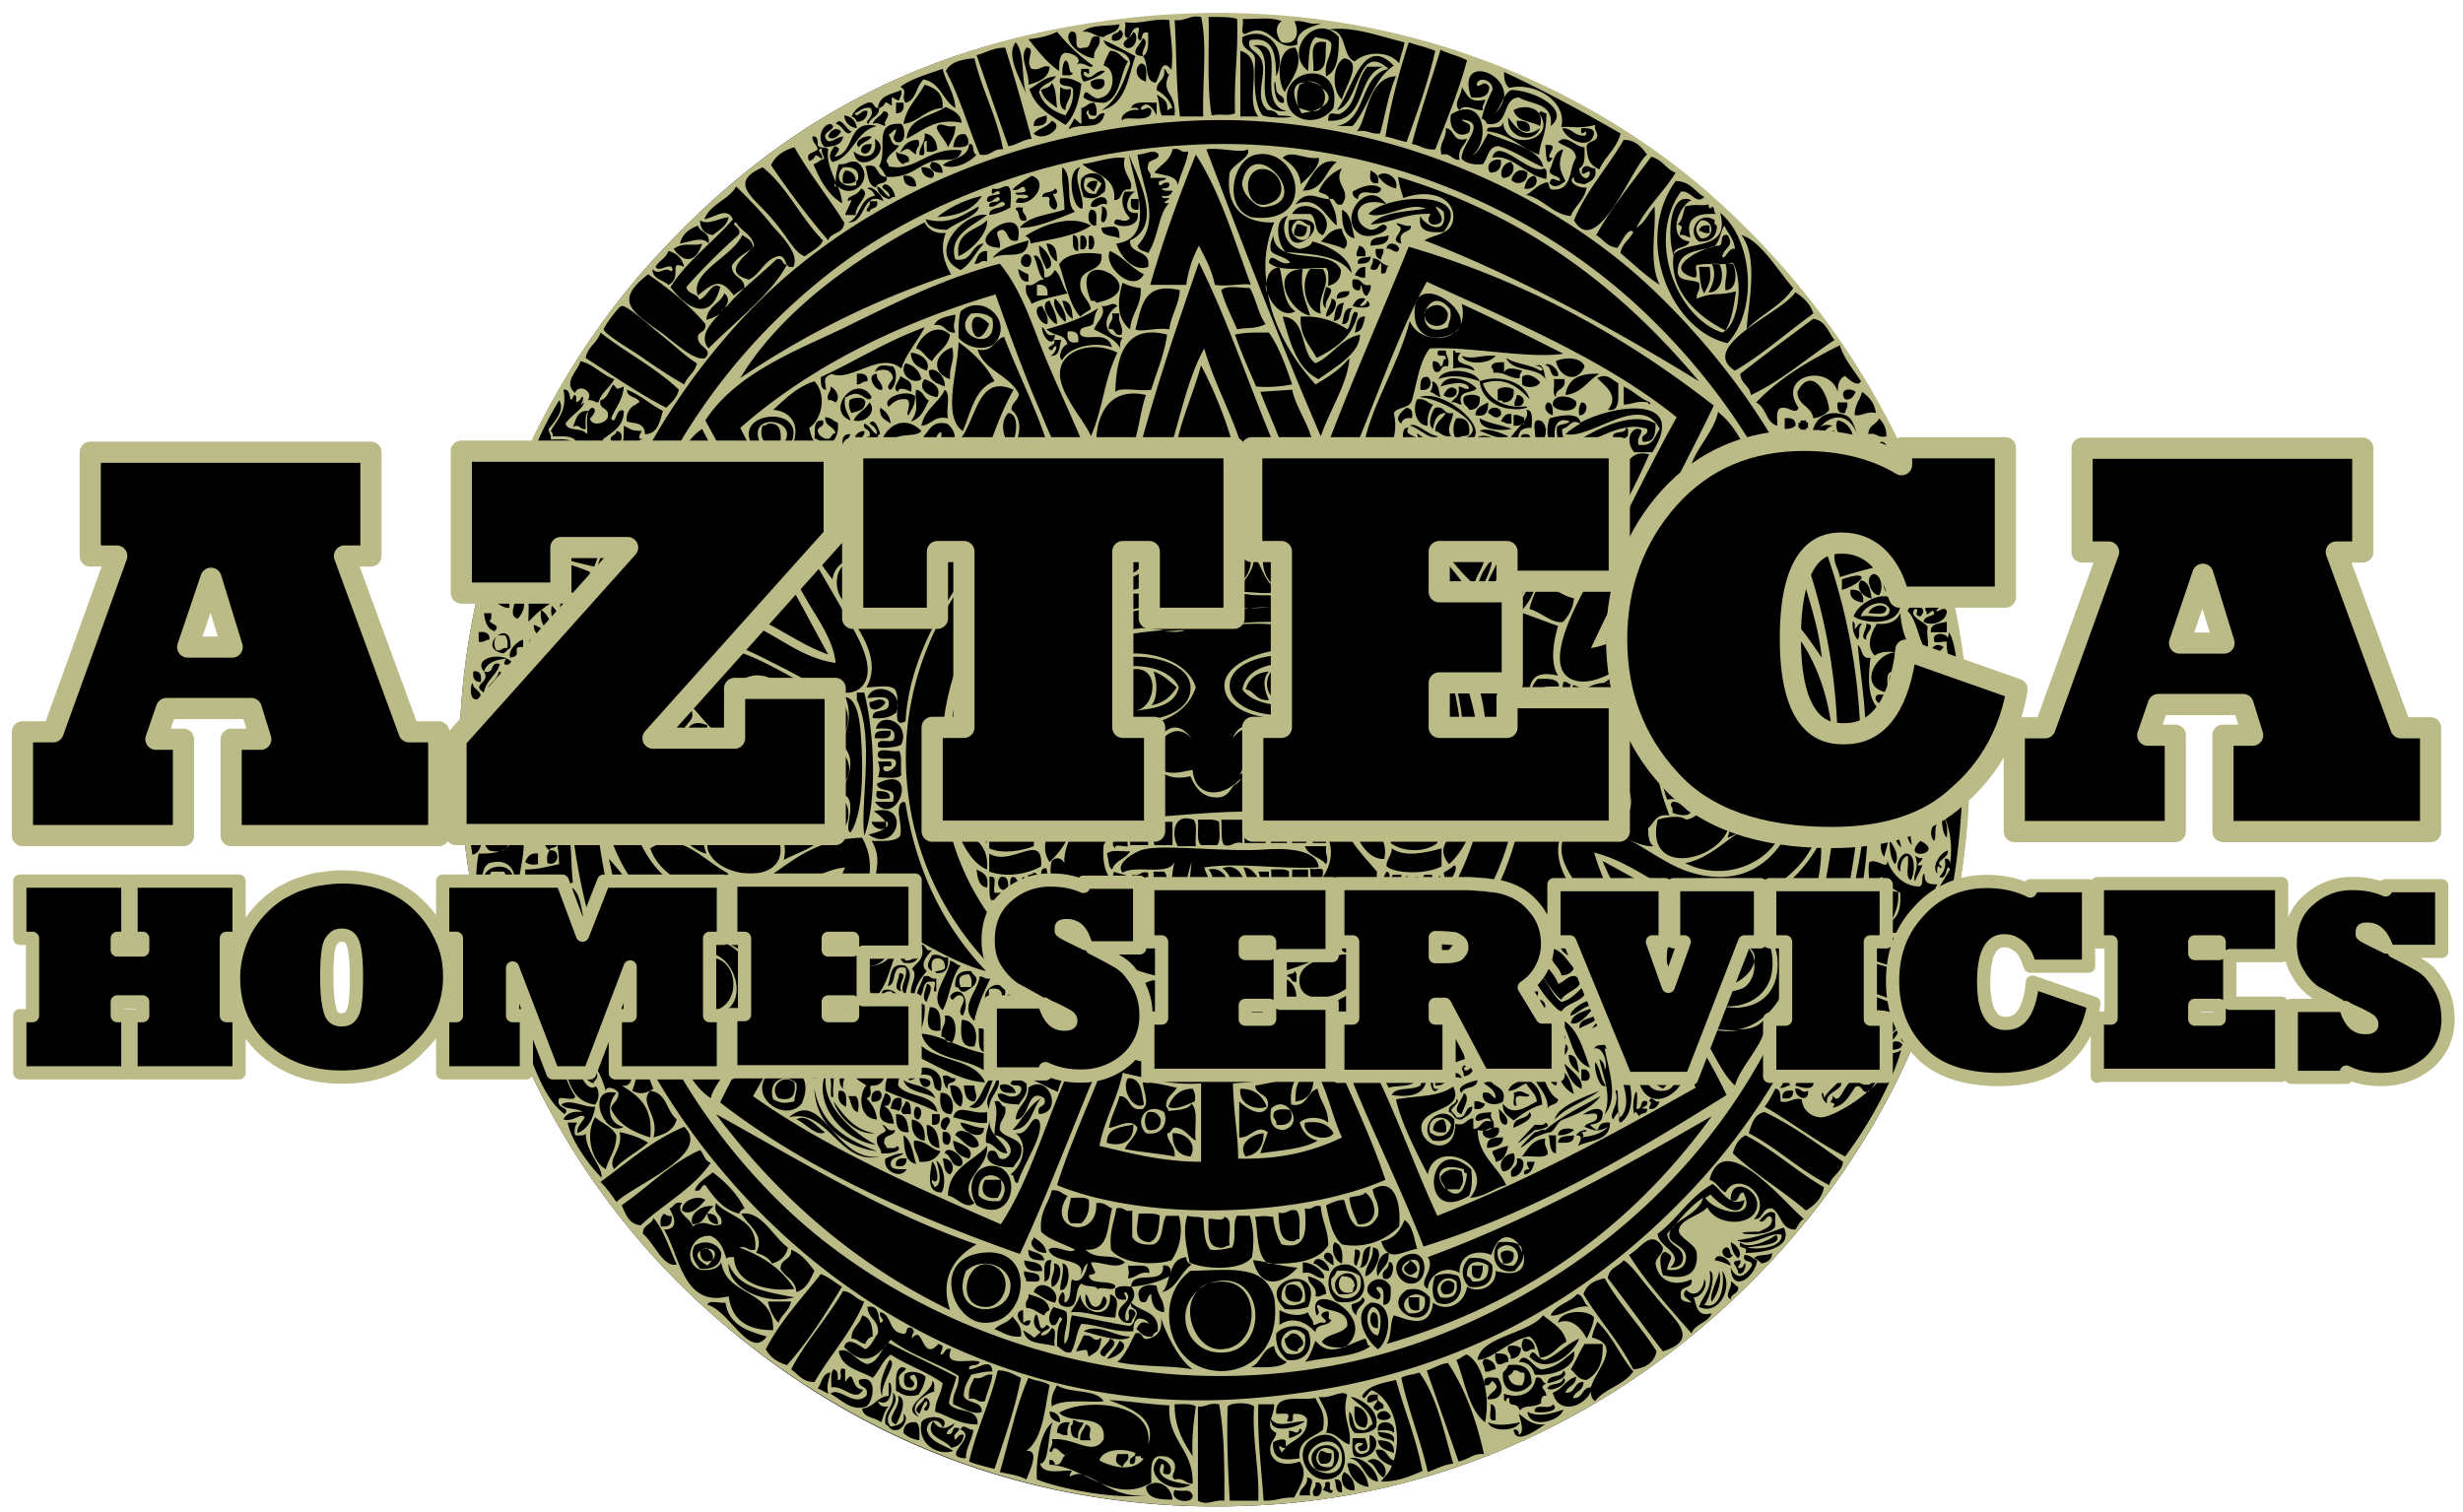 <svg xmlns="http://www.w3.org/2000/svg" xml:space="preserve" stroke-linecap="round" stroke-linejoin="round" stroke-miterlimit="10" clip-rule="evenodd" viewBox="0 0 232.52 142.73">
  <path fill="black" fill-rule="evenodd" d="M167.29 119c-11.5 12.4-28.1 21.9-47.8 23.1-21.6 1.3-38.9-6.4-51.7-17.5a70.52 70.52 0 0 1-24.1-46.8c-2.2-22.9 7.6-41.5 17.2-52.4 11.2-12.6 25.4-21.9 47.5-23.8 23.2-2.1 41.9 6.9 53.7 17.5 11.6 10.5 22.2 26.6 23.6 47.3 1.7 23.3-7.1 40.4-18.4 52.6"/>
  <g fill="#bb8" fill-rule="evenodd">
    <path d="M125.19 51.8c-.2-1.5-1.2-2.3-3.2-1.7-1.3.4-1.7 1.2-1.7 1.7-.7 4.5 5.4 3.4 4.9 0m-1.5 2.5c-3.2 1.4-4.9-4.9 0-3.9.2.4.6.8 1 1 .1 1.6-.2 2.5-1 2.9m52 3.9c1-.2 2.8.5 2.7-.7-.6-1.2-2.6-.2-2.7.7m.7-.3c.2-.6 1.2-1 1.7-.5 0 .8-1 .5-1.7.5m-53.4 3.5c-3-.5-7.5 1.1-7.4 3.4.2 4.3 11.4 3.9 11.6-.2-1-1.2-2-2.8-4.2-3.2m-6.9 3.4c-.1-3.7 9.8-4.1 10.6-.2-.2 3.8-10.5 4-10.6.2m-37 2.7c-.6-1.7-3.3-.7-2.2 1.2 1.1.6 2.4.3 2.2-1.2m-1.4 1.3c-1.3-.9.3-2.6 1.2-1.2 0 .7-.5 1.1-1.2 1.2m90.1 21.6c-.3-2.6-2.7-4.3-5.9-3.5-1.7.5-2.6 1.4-3 2.5-1.9 6.2 9.6 8.6 8.9 1m-.5 1.3c-.6 4.5-8.1 4.6-8.1-.7 0-2.2 1-3.3 3.2-3.7 3.4-.7 5.3 1.3 4.9 4.4m-34.7 5.6c-.2-.1-.3-.2-.2-.5-.5-.4-2.3-.5-2.2.5-1.3 2.1 2.9 2.8 2.4 0m-1.3 1.8c-.7-.2-1.2-.6-1.2-1.5.4-.4.7-.9 1.7-.7.8.7.4 1.7-.5 2.2m5.2 13.3c0-.1 0-.1 0 0 0-.1 0-.1 0 0m1.7-2c-2.8-.8-2.6 1-1.7 1.9-.1-.4-.5-.6-.5-1.2.4-.6 1.1-.9 2-.5.2.9.2 1-.2 1.7h-1.2c.7.7 1.7.7 1.9-1.5-.2 0-.3-.1-.3-.4m-5.1 8.6s0 .1 0 0c0 .1 0 .1 0 0m0 0c.3.2.7.4.7 1-.6.5-.7.5-1.2 0-.2-.6.4-.5.5-1-.8.3-1.4 1.4.7 1.7.6-1.6-.1-1.9-.7-1.7m7.4.5c-.9-.6-2.1-.5-2 1 .3.1.4.3.5.5 1.1.1 1.6-.4 1.5-1.5m-.8 1.2c-.8.1-.8-.5-.7-1.2h1c0 .6-.1.9-.3 1.2m-2.2.3c-1-.9-2.4.4-1.5 1.5 1.2.2 1.7-.3 1.5-1.5m-1.2 1.2c-.8-.7.3-1.8 1-1 .1.8-.3 1.1-1 1m-6.7 1.2c-.9.5-.5 2.6.5 2.7.3-.7.5-2.5-.5-2.7m0 .5c.6 0 .5.8.5 1.5-.8.1-.9-1.1-.5-1.5m-6.4 2.2c-1.2-1.5-3.2.5-1.7 1.7 1.3.3 1.9-.3 1.7-1.7m-.7 1.5c-.8 0-1.2-.5-1.2-1.2.3-.1.4-.4.7-.5.6 0 .8.4 1 .7.2.7-.5.5-.5 1m-54.1-98.5-.3.3c0-.1.2-.2.3-.3m-21.4 51.3c.3 0 .5-.1.7-.3-.1.2-.4.3-.7.3m53.6 56.9h.2c-.1-.1-.1 0-.2 0m20.2-.8c-.1.4.2.4.2.7.1-.2.3-.4.4-.5-.2.1-.5-.1-.6-.2m60.4-74.5c.4 0 .8.1 1.1 0-.3-.1-.7-.1-1.1 0m-4.6 40.8-.3.3h.1c.1-.2.1-.3.2-.3m-97.6-85.1c-.1-.1-.1-.3-.2-.4v.3c.1 0 .2.1.2.1m63-8.5c-.3.6-.6 1.3-1 1.7.6-.6.9-1.2 1-1.7m18.9 104s0-.1 0 0c0-.1 0-.1 0 0 0-.1 0-.1 0 0"/>
    <path d="M185.79 66.3c-1.4-20.6-12-36.8-23.6-47.3-11.7-10.6-30.5-19.5-53.7-17.5-22.2 2-36.4 11.3-47.6 23.9-9.7 10.9-19.4 29.6-17.2 52.4a70.52 70.52 0 0 0 24.1 46.8c12.8 11 30.2 18.8 51.7 17.5 19.7-1.2 36.3-10.7 47.8-23.1 11.3-12.2 20.1-29.3 18.5-52.7m-1.8-6.6c.9 1.4.8 5.1 1.2 7.6-1.3.5-3.6.1-4.9.5.2-.9 1.3-.8 1.2-2 .8.2.4 1.6 1.5 1.5.7-1 .5-3 1.5-3.7-.3-1.1-.8-1.9-.7-3.1v.1c-.4-.1-1.3.3-1.2-.2-.2-.7 1.2-.7 1.3-.1 0-.2.1-.4.1-.6m-4.1 18.4c.5-.3.1-1.5.5-2 .8.3.9 1.3 1.5 1.7-.6.8-.9-.9-1.2-1.2-.5 1-.4 2-.2 3.2-.5-.5-.5-1.5-1-2-.6.4-.1 1.7 0 2.2-.8-.5-1.2-2.9.2-3-.2.7.1.8.2 1.1m3.4 3.7c0 .3-.2.1-.2 0-.3 0-.2.4-.2.7-.6-.7.3-2 1-2.2.1.8-1.4 1-.6 1.5m-3.9 2.5c-.7-.4-1.4-.7-1.7-1.5-1.1.3 0 2.8-1.7 2.5.9-.8.2-3.1.5-3.9.8-.4 1.7.9 1.7-.2 0 .4 1 2.5 3 2.5.5-.1.1-1.1.5-1.2 0 .9.3 1 1.2 1-.9 1.9-3.1 6.5-5.7 3.7 1.9.1 2.3-1.1 2.2-2.9m-1.3-5.9c.5.4-.1 1.9-.2 2.5-.6-.6-.3-2.2.2-2.5m.3 1c.4.4 1 1.6.5 2.2-.4-.5-.5-1.4-.5-2.2m1.7 1.4c-.5.2-.7.7-.7 1.5-.6-.4 0-1.6.5-1.7 1-.1.9 1.9.5 2.5-.6-.3-.1-1.6-.3-2.3m.7 0c.2.1.4.3.7.2 0 .4-1 .8 0 .7-.2.5-.5 1-.7 1.5-.3-.6.5-1.2 0-2.4m.5-1.4c2.5 1.2-2 2 0 0m2.5-.3c-.4-.4-.4-1.1-.5-1.7-.9.4-.4 1.6-.7 2-.7-.7.1-2 .5-2.5.7.3.8 1.2.7 2.2m-2.7-4.2c.7.7 0 1.9 1.2 2.5-.8.5-1.4-1.2-1.2-2.5m-3.7.8c.6-.6 2 .1 2 1-.7-.4-.9-1.1-2-1m-.3-1c-1.1 3.8-.6 7.3-1.7 10.3.6.7 1.8.7 2.5 1.2.4-.1-.2-1.2 0-2-.5 0-.1 1-.2 1.5-1.1-.3-.1-1.4 0-2 .7-.1.8.6 1.5.5.1 1.1-.2 1.8-.5 2.5-.8-.1-2.6 0-1.7.7-.6.5-2-.3-2.7-.5 1-4.1 1.9-8.3 2-13.3 1.2-.3 1.2.6 1.7 1-.3.5-.6.1-.9.1m-17.9 38.2c-10.5 10.9-23.8 18-42.1 19.2-26.4 1.7-47.1-14.5-56.9-33.5-3.3-6.5-6-14.7-6.4-23.6-1-19.2 6.5-34.2 16-44.6 9.1-10 24.1-18.1 42.8-19 16.7-.8 33 6.1 43.3 15.8 9.9 9.4 18.8 23.2 19.7 41.1 1 19.5-6.5 34.3-16.4 44.6m18.2-13.1c-.2-.1-.9-.6-1 0-.4-1-1.8-2.6.2-2.7-.2.4-1 .3-.7 1.2 1.2 1.4 2.6-.7 3.4-1.2 0 .6-1.2 2.2-3 2 0 .6 1.5-.3 1.1.7m0 .5c0 .7-1.5.7-1.2-.2.5-.6.8 0 1.2.2m-1.2-2.5c.5.1.7-.2 1-.2 0-1.1-1.8-.4-2-1.2-.6.1.3.4 0 1-.5.1-.5-.4-.5-.7-1.1.7 1.4 1.4 1 3-.2 0-.2-.3-.2-.5-.6 0-.8.4-1.2.5 0 .7.5.8-.2.5.5 1.2-.5 0-.2 1.7-1 .2-1 .2-2 0v-.7c.5-.7 1.1 1 1-.5.7.2.3.4.2 1 .3-.1.5-.3.5-.7-.1-.6-1.2-.1-1-1 .2.2.6.3 1 .2.2-.1.2-.2.5-.2 0-1.3-1.3-.8-.7-1.5-.1-.6-.7.3-.7.5-.4 0 .2-1.1.7-1 .2.5.5 1 1.2 1 .2-.1.4-.2.5-.5-.1-.8-1.3-.3-1.5-1 0-.6 1.4-1 .5-1.7-.6.1.3.4 0 1-1.3-.1-.2-1.1-1-1.5-.6-.1.1 1.1-.7.7 0-.2-.1-.2-.2-.2v-.5c1.4-.7 3.6-.6 4.2.7 1.1-.6 2.4 0 3.2.5-.7.8-2.7 3.1-3.4 1.3m-3.7 6.4c-.3-.2-.5-.5-.5-1 .2 0 .2.3.2.5.4-.7 1-1.1 1.5-1.7.7.9-1.5 1-1.2 2.2m-3.5-1.7c-.4 0-.5.3-1 .2.6-.1.7-3.7 2.2-1.7-1-.7-1.6.5-1.2 1.5m-.7 1.2c-.1-.6.3-.8 1-.7 0 .7-.4.8-1 .7m1.7-5.1c.2.5.9.5 1 1.2-.4.1-.5-.2-.5-.5-.7-.1.2 1.4-.7 1 .3-.7-.3-1 .2-1.7m-.5 4.2c.6-.1.5.5 1.2.2.1 1.2-1.3.6-1.2-.2m0-.3c.1-.4.4-.6.5-1 .5.1.4.7 1.2.5.2 1.1-1.1.7-1.7.5m1-4.4c.9-.3.5.8 1 1-.1.4-1.3-.2-1-1m0-.8c.4.3 1.6-.1 1.5.7-.4.4-1.3 0-1.5-.7m1.2 0c-.9.3-.7-1.5.2-1 .1.4.2 1-.2 1m1-1.4c.3.1.2.5.5.5-.2.3-.5.5-1 .5.3-.9-.9-.4-.7-1.2.4-.1 1 .8 1.2.2m-8.1 16.7c-.6 0-.3 1.1-1.2.7 0-2.3 2.6-1 2.5.5-.1 2-3.8 2.1-4.7.2-.7.8-2.6 1.1-2.7 2.2 0 .7 1.7 1.3 1.7 2.2.1 1.6-.7 2.6-3.2 2-.2-.6-.5-2 .2-2.2 1.1.5.3.7.2 1.7.9.1 1.5-.1 1.7-.7.5-1.6-1.5-1.6-1.5-2.5 0-1.5 2.7-1.8 3.2-3.6-1.4.9-2.3 2.2-3.4 3.4.1 1.2 1.4 1.1 1.5 2.2 0 .7-.4 1-1.2 1 1.4-1.4-1.1-1.9-1.2-3.2 1.9-1.4 3-3.5 5.2-4.7.9.6 1.5 2.2 3 1.5-.3 2.2-2.7.1-3.2-.5-.2.1-.3.2-.5.3.9 1.4 5 2.3 3.6-.5m1.5 2.7c.3-.4 1-1.2 1.5-.7v1.2c-.6 1.3-5.6.5-1.5.5.5-.3 1.2-.4 1.2-1.2-.4-.8-.6.5-1.2.2m-1.5 4.2c.4-.8.2 1.1-.5.7 0-.7-1-1.1.2-1.2.1.4-.2.4-.2.7.3.1.4 0 .5-.2m-.5-.7c-.4-.3-.6-.8-.7-1.5.5.2 1.2 1 .7 1.5m-2.2.2c.1-.8 1.4-.2 1.5.5-.5-.2-.9-.4-1.5-.5m-.3 3.9c-.3-.6.8-2.5.7-2.9.3.9-.1 2.2-.7 2.9m1.3-5.1c.6-.1.3.7.7.7-.4.8-1.5-.3-.7-.7m-20.7 14.5c-.2 0-.2-.1-.2-.2v-.5c1.4.5 2.8 0 3-1.5.7-.2.5.5 1 .5-.8.5-.1.4 0 1.2-.5-.1-.5.4-.5.7-.9.5-1.6.1-2 .7-.3-1-1.1-.1-1-1.2-.3 0-.3.2-.3.3m-2.7-3.9c.3-2.2 4.7-2.4 6.2-4.2.8.7 1.9 1.2 2.2 2.5-.9.4-1.3 1.4-2.5 1.5-.2-.8-.4-1.6-1-2-1.9.3-3.5 2.2-4.9 2.2m1.7.9c-.4 0-.5.3-1 .2 0-.6-.5-.8 0-1.2.6.1 1 .4 1 1m4.7-.9c1.2-.5 2-1.5 3.2-2-.6 1.5-3.1 3.5-4.7 1.7.4-1.1.7.4 1.5.3m-2-.8c-.3-.3-.3-.9 0-1.2.6 0 1 .4 1 1-.5-.1-.5.3-1 .2m-1.5-.5c.6-.1.9 0 1.2.2 0 .6-.4 1-1 1 .2-.5-.4-.5-.2-1.2m0 1.5c-.4 0-.5.3-1 .2-.2-.2-.3-.6-.2-1 .7 0 1.3 0 1.2.8m-.5 1c.2-.2.4-.4.5-.7 1.5-.2 2.2.4 2.2 1.7-.8 1.2-2.9 1.2-2.7-1m4.7 3c.8.6-.9.9-1.7.7-.1-.9 1.5-.1 1.7-.7m-.5-1.5c.2-.6 1.4-.2 1.5-1 .7.5-1.2 1.4-1.5 1m0-.5c0-.9 1.4-.4 1.5-1.2.7.6-.8 1.1-1.5 1.2m-1.2-.8c-.2-.7-.6-1.2-1.5-1.2.6-1.2 1.4.7 2.2.7 1.4-.2 2.1-1 3-1.7.3 1.3-1.7 2.4-3.7 2.2m4.7-2.9h1.7c.1 1.7-.4 2.8-1.5 3.4-.8 0-1-.6-1.5-1 .5-.8.8-1.6 1.3-2.4m-2.5-2c.2-1.2 2.8-1.3 3.4-.5-.1.8-.4 1.4-.7 2-.6-1.2-1.6-2-2.7-1.5m-.7-.7c.5-1 1.8-1.2 2.5-2 .7.1.6 1.1 1.2 1.2-1.3-.3-2.8 1-3.7.8m-15.8 8.8c-.3 0-.4.1-.5.2-.8-.2-.2-.6 0-1-.4 0-.5.3-1 .2-.1-.6.3-.8 1-.7-.2.9.7.6.5 1.3m1 3.2c-.3-.5-1.5-.2-1.5-1 .8.1 1.7.1 1.5 1m0 1c-.7-.3-1.4-.4-1.5-1.2.9 0 1.6.2 1.5 1.2m0-1.9c-.3-.3-.9-.3-1.5-.2-.2-1.2 1.8-1 1.5.2m-1.5-1.8c.5-.5 1-.2 1.2.2.1.5-1.6.6-1.2-.2m-.2 1.3c-.4.4-1 .6-2 .5-.4-.4-.6-1-.5-2 .5.4.2 1.6 1 1.7.8.2.8-.4 1.2-.5-.2-1.3-1.2-1.8-2-2.5-.4-.4 2.9.7 2.3 2.8m-1 2.4c.8-.2.2-1.6.5-1.7 1.3.6.1 2.6-1.5 2-.3-.3-.2-1.1-.2-1.7h1.2c.2.6.5 1.3-.5 1.2-.5-.6.1-.3.3-.7-1.3-.4-.8 1.4.2.9m-6.2.5c-1.3.2-2.6.3-2.5-1.5.1-.1 1.2-.6 1.2 0v.4c.8-.7 2.1-1 2-2.6-.2-.4-.6-.5-1.2-.5-.4.1.3.9-.7.7.4-.9 0-.7-1-.7-.2-2 2.3-1.2 3.7-1.5.4.9 1 1.4.7 3-.9.8-2.4.9-2.2 2.7m-2.7-3.7c.7.9 2 .2 3.2.2-.7.6-3.3 1.3-3.2-.2m1.7 1.8v-.7c.6 0 .8.5 1-.2.7.2-.5.8-1 .9m2.3 0c3-1.7 4.3 3.8 1.2 3.9-1.9.1-3.2-2.9-1.2-3.9m1.2-.5c.5-1.6-.2-2.3-.7-3.4 1.2.2 2.1-.7 2.7-.2-.6 2.2.5 3.1.2 4.7-.9-.3-1.2-1.1-2.2-1.1m2.7-2.5c.9 0 1.6 1.2 1 2-1 0-1.1-.9-1-2m-24.9 3.2h-1c-.1-.8.4-1 .5-1.5.9.3.1.8.5 1.5m-1.2-.2c-.7 0-.7-.6-.7-1.2.2 0 .2-.3.2-.5.4 0 .5.3 1 .2-.1.5-.6.7-.5 1.5m-1-.3c-.5.1-.7-.2-1-.2 0-.7.4-1.1 1.2-1-.1.3-.3.6-.2 1.2m-1.7-2.2c.6 0 1 .4 1 1-.6-.1-1-.4-1-1m.2-.5c-.1-1 .2-1.4.5-2 1.2.8 3.6.3 4.4 1.5-.9.2-3.8-.3-4.9.5m-7.6-3c-.3.6-.7 1.1-.7 2 .3.8 1.7.4 1.7 1.5-.7.4-1.9-.4-2.7-.7-.1-1.2.6-1.5.5-2.7-2-1.2-4.6-2-6.4-3.4-1.4 1.8-2.5 2.6-4.4.7.3-1.1 1.5-.1 2 .2.6-.3.8-1 1.2-1.5.1-1.3-.9-1.3-1-2.5 1.1-.2 1 .8 1.2 1.5.7-.2-.2-.5 0-1 1.1.2.8 1.8 2 2 .8.3.2-.8 1-.5.4.5 0 .3 0 1 1.1-1.5.9 2.3 2.5.5.7.2.3.4.2 1 .5 0 .3-.7 1-.5-.8 1.8 1.9.8 2.7 1.2-.1.5-1.1.1-1 .7.8 0 2.1-1.2 2.2.2-.9 0-1.4.2-2 .3m2 0c-.1.9-.5 1.6-.7 2.5-.8.2-.7-.4-1.5-.2-.1-1 .2-1.4.5-2 .8.2.9-.4 1.7-.3m-2.7 5.7c-.1.7-.5 1.1-1.2 1.2-.5-.8-2.6-1-1.7-2.5.6.8 1.1.8 2 .2-.1.5-.7.5-.7 1 .8.2.3-.9 1.2-.5-.1.3-.4.4-.5.7.1.9.3-.4.9-.1m-2.7-2.2c0-1.1.6-1.7.7-2.7-1.5-1.1-3.4-1.7-4.9-2.7-.8.6-1.1 1.6-1.7 2.2-1.2-.7-2.9-.9-3.2-2.5.9-.5 1.7 1 2.7 1.2 1.1-.2 1.2-1.4 2-2 2.1 1.1 4.3 2.1 6.4 3.2-.2.9-.6 1.6-.7 2.5.6 1 2.8.3 2.7 2-1.8 0-2.7-.8-4-1.2m-.8-1c-.4.2-.5.9-.7 1.2-.8-.5.4-1 .5-1.5.6 0 .6.9.2 1.2-.7-.1.3-.4 0-.9m-.7 1.5c-2.1-.9 1.5-2.4 1.2-3.4.3.1.2.6.2 1-.6.1-2.7 1.3-1.4 2.4m-2-2c1 .3.1 2.2-.2 2.7-1.2-.5.5-1.5.2-2.7m-.2-.5c0-.9-.1-1.9.5-2.2 1.2.1-.5.5-.2 1.2 0 .7.4 1 1.2 1 .7 0 .6-1.2.2-1.5-1.1.3.6.6-.2 1.2-.8.1-.8-.5-.7-1.2.5-.5 1.6-.2 2 .2-.1.7-.4 1.3-.7 1.7-1.1.3-1.6-.1-2.1-.4m-1.3.5c-.5-.9.3-2.7.7-3.4.8.3-.8 2-.7 3.4m-4.2-1.5c.7.1-.2-1.4.7-1v1.2c1-1.5.4.7 1.7.7-.7 1.3-1.8-.4-3-.2 0-.7-.1-1.4.2-1.7.5.1.4.7.4 1m1.3-3.9c0-1.1.8-1.3 1-2.2.8.2 1 1 1 2-.4.1-.6.4-.7.7-.6-.1-.7-.5-1.3-.5m-10.4-11.8c1.9-.3 3 2.2 4.4 3.2-.2.8-.7 1.3-1.5 1.5-.3-.5-.8-.8-1.5-1 .9-1.7-.8-2.6-1.4-3.7m-4.6 1c-.4-.8.7-1.9 2-1.7-.8.5-.8 1.7-2 1.7m2.4 0c-.6 0-1-.4-1-1 .7 0 1 .3 1 1m-3.4-1.3c0-1 1.5-1.5 2.2-1-.5.6-1.4 1.6-2.2 1m2.2-2.4c-.5 0-.3.7-1 .5.3-.8 1.1-1.2 1.7-1.7 1.2.9 2.3 2 3 3.4-.2.1-.4.2-.5.5-1.6-.4-2.4-1.6-3.2-2.7m8.1 6.1c1 .4 1.6 1.2 2.2 2-.4.8-.7 1.7-1.7 2-.1-1.2-1.1-1.4-1.5-2.2 0-1 1.1-.8 1-1.8m-13.3-15c1.6.2 1.5 1.9 2.5 2.7-.3 1.1-1.2 1.4-2.2 1.7.6-2.1-1.4-3.2-.3-4.4m-3.2 4.2c0 1.4-.7 2.1-1 3.2-1.3-.7-2-3.3-1-4.9.7.6 1.6.9 2 1.7m0-4c-.9 1-.9 2.9.7 3.2-1.9 1.1-3.7-3.9-.7-3.2m.3 3.7c1 .2 1.9.5 2.7 1-1 .9-2.3 1.5-3.2 2.5-.7-1 .9-1.9.5-3.5m-.8-2.2c.1-.6.7-.7.7-1.5-.1-.3-1.1-.8-1.2-.2-.4-1.3-.8-2.6-2.2-2.9-.8.9.5 3.1 1.2 2.5.2-.1.6.9 0 1.7-3.2-.4-2.6-4.5-3.7-6.9 1 .2 1.4-.2 1.2-1.2 1.1.3.6 2.4 1.7 2.7.7.2.5-.5 1-.5.3-1.5-.6-1.9-.5-3.2 1.4.6 1.8 2.2 2.5 3.6-.3-1.7-.8-3.1-2-3.9 1.8-1.5 2.8 2.8 2.7 3.9h-.7c.3.8.8 1.5 1.5 2-.3.7-.1 1.9-1.2 1.7 1.6 1 3 2 2.7 4.9-1.6-.5-3-1.2-3.7-2.7m-1.7-2.4c-.4-.2-.8-.4-.7-1 .2-.2.6-.3 1-.2.2.7.1.6-.3 1.2m-2.5-5.9c.1.6-.3.8-1 .7 0-.7.4-.8 1-.7m.5-.5c.3-.5 1.1-.5 1.7-.7 0 .7-1.3.9-1.7.7m7.7 6.9c-.6.4-1.2.6-2 .2.5-1.3.9-3.4-.7-3.7 1.3-1.1 2.1 2.2 2.7 3.5m-12.1-19.5v-1.2c1.2 0 2.2-.3 3.2-.5-.1-2.3-.4-2.6-.7-4.7.2 0 .2-.2.5-.2 1.6 1.1 1.2 4.2 1.5 6.6-1.1.6-2 1.4-2.7 2.5-.3-.5-.9-.7-1-1.5.7.2.5-.5.7-.7-.1-.6-1.1-.2-1.5-.3m.7-5.4c-.6.1-1.1-.1-1-.7.2 0 .2-.1.2-.2.8-.2.9.2.8.9m.5 2.7v1c-.6.1-.9 0-1.2-.2.2-.5.5-.9 1.2-.8m-.7-2.5c.3.1.2.6.2 1h-.7c-.3-.8.4-.6.5-1m2.5 1.5c.1.6-.7.3-.7.7 1.1-.2.9 1.6-.2 1.2-.1-.6 0-.9.2-1.2-.3-.2-.5-.5-.5-1 .2-.2.6-.3 1-.2-.1.3 0 .5.2.5m-.5-.7c-.9.2-1.1-.6-.7-1 .6-.1.7.3.7 1m0-10.1c-.5.3-.2 1.3-1.2 1v-1c.5-.3 1.3-.3 1.5-1 .6.2 1.2 2.1 0 2 .1-.2.2-.4.5-.5-.2-.4-.8-.1-.8-.5m-2.7.2h-.7c-.1-.5.2-.7.2-1 .7-.2.4.6.5 1m-3.7-5.6c-1.3-1.5 2.9-2.2 3 0-.2 0-.2.1-.2.2-.4.1-.4-.2-.7-.2 1-1.3-.7 0 0-1.2-1.1.1-1.8.4-2.1 1.2 1.1.3.5-1 1.5-.7-.3 1.1-1.3 1.5-1.5 2.7-1.3-.8.7-.9 0-2m1.2-2c.5.1.5-.3 1-.2.1-.6 0-.9-.2-1.2h-.7c.6-.4 1.3-.3 1.2 1.2-.3.1-.4.4-.7.5-1.4-.3-1.1-1.2-.5-1.7-.4.3-.4 1.1-.1 1.4m.2 3.7c.4-.1.4.2.7.2-.3.6-.5 2.2-1.5 1.5.7-1.1 1-.7.8-1.7-.5.1-.7-.2-1-.2.3-.5.9-.8 1-1.5 1.2.5-.8.8 0 1.7m-.7 1.2c-.3-.1-.4-.4-.7-.5.1-.3.4-.4.5-.7.6 0 .5.9.2 1.2m0 1.2c.5-.5.8 0 1.2.2 0 .8-1.4.8-1.2-.2m1.5-1.7h.7c-.4 1-.6.8-1 1.7-1.2-.4.6-.6.3-1.7m.5-1.5c-.4-1.1.8-.6.7-1.5.9 0-.2 1.5-.7 1.5m1-3.2c-1.3-.1.1.8-1.2 1-.3-.5.5-1.5 1.2-1.7v.7Zm-3 7.2c-.1.3-.4.4-.5.7-1-.1-.1-1.5.5-.7m.2.2c.4.1.6.4.5 1 .2-.6 1.4-.8 1.2.2-1 .1-1.6-.2-2.2-.5.1-.3.5-.3.5-.7m1.8.3h-1c.1-.8.7-1.1 1-1.7h.5c-.4.8-.9.5-.5 1.7m1-4.9c.8 0 1.1 2.1.2 2.2-1.2-.1-.7-1.8-.2-2.2m1.4-2.5h.5c0 .2.1.2.2.2v.5c-.2 0-.2.1-.2.2h-.5c0-.2-.1-.2-.2-.2v-.5c-.5-.2-1-.7-.5-1.2.5.2 1 .7.5 1.2.2.1.2-.1.2-.2m1.5 3.9c1.3.6-.6 1.1-.7 1.7-.9-.6.9-.8.7-1.7m-.7.8c-.5.5-.5-.1-1-.2 0-.8 1.2-.7 1 .2m-1.5-2.7v-1c.9-.2.9 1.2 0 1m1.2 1.9c.1-.3.4-.4.5-.7 1 .2.1 1.5-.5.7m-.2-.7c.1-.9.8-1.1 1.5-1.5-.4.7-.6 1.4-1.5 1.5m-.5 4.4c.1.6-.1 1.1-.7 1-.1-.2-.3-.4-.2-.7.1-.2.5-.3.9-.3m-.5-2.9h.5c0 .2.1.2.2.2 0 .2-.3.2-.5.2.7.3 1 .9 1.2 1.7-.3 0-.4.1-.5.2-.5-.6-.5-1.1-.9-2.3m2.7-1.3h-.5c0-.2-.1-.2-.2-.2v-.5c.2 0 .2-.1.2-.2h.5c0 .2.1.2.2.2v.5c-.2-.1-.2.1-.2.2m-.2-2.4c-.4.1-.9-1 0-.7-.1-1.6-2.2-1.1-2.2-2.7 1.2.4 1.8 1.4 2.7 2.2-.2.4-.8.4-.5 1.2m-1.5-4.8c-.4.3-.8.7-1.2 1.1 0-1.2.2-2.6-.5-3.2 1.1-.4 2.8.6 4.2.7-1 .3-1.7.8-2.5 1.4 1 .6 1 2.2 2.2 2.6-.9.2-2.5-.9-2.2-2.6m2.7-1.1c.6-.1 1.1.1 1 .7-.4-.1-.5.2-.5.5-.8.3-.4-.8-.5-1.2m.2 2.2c-1.3.2-1.2-1.4-1-2 .6.5.9 1.1 1 2m-.2 1c-.8.3-2-.9-1.7-2.5.7.6 1 1.7 1.7 2.5m.7-2.2c.5 1.8-.9 3.9-.7 6.2-2-1.9 1-4.6.7-6.2m4.9-12.6c-.9-.3-1.5-.8-2.7-.7.4-1.1 1.1-.5 2-.2 1.4 0 1-1.8 2.2-2-.4 1-1 1.9-1.5 2.9m1-6.9c-.2-.6-1.2-.4-1.2-1.2 1.3.5 2.2 1.4 3.4 2-.3 1-.5 2.2-1.7 2.2 0-1.2-1.2-1-1.7-1.2-.2-1.1.9-1.7.7-1.5.2-.1.3-.3.5-.3m9.9-10.8c-.3.2-.7.4-1 .7-1.3-1.7-1.9-1.2-3.4 0-.8-2.2 3.2-3.6 4.2-5.7.4.3 1 .5 1 1.2-.7.5-1.5.9-2 1.7 0 1.2 1.2 1 1.2 2.1m-1.9 1.9c.3-.2.5-.5.7-.7 1.4-1.5 3.1-2.8 4.2-3.9.7-.2.5.5 1 .5-1.4 2.7-4.9 5.4-7.4 7.9-.9-1.1.1-2.3 1.2-3.4-.4.4-1 .6-1.4.7.1-1.3 1.3-1.5 1.7-2.5.5.4.4.9 0 1.4M80.09 19c-.3-.5.8-.4 1.2-1.2 1.1.5-.6 1.5-.5 2.5h-1c.1-.5 1-1.8.3-1.3m2.7-7.1c-2.1.5-2.2 2.9-4.2 3.4-.5-.5-.1-1.1.2-1.5.8.2.2.6 0 1 2-.3 1.1-3.6 4-2.9m7.2 2c.1-.7.3-1.4 1.2-1.2 0 .2.2.2.2.5.2.8-.7.7-1.4.7m2.2.7c-.6.7-2.1 1.5-3.2 1 .8-.7 2.4-.6 2.5-2 .6-.1.2.9.7 1m-5.4 0c0-.8.6-1.1.5-2 .8.1 1.1.7 1.2 1.5-.2.2-.6.3-1 .2v-1c-.7 0 .3 1.7-.7 1.3m-.3 0c-.8-.5-.6-.8-1.5-.2.3-.7.8-1.2 1.7-1.2.3.7-.3.7-.2 1.4m-.7.7c-.3 0-.4.1-.5.2-.5-.2-.7-.7-.7-1.2.3.4 1.4.1 1.2 1m2.7-3.4c.4-.4.8.2 1.7 0 0 .9-.4 1.4-.7 2-.2-.7-1.3-1.7-1-2m-2.9 1.2c.2-2 2.3-2.1 3.7-3 .6.3 1.4.6 1.5 1.5-2.5-.5-3.6.7-5.2 1.5m-.3-1.4c.3-1.6 1.3-2.4 2-3.7 1 .3 1.8.8 1.7 2.2-1.6.1-2.2 1.3-3.7 1.5m-.7-1v-1h.7c.1.6-.1 1-.7 1m.5 1c.4.4.5 2-.5 1.7-.5-.5 0-.6 0-1.2-.3.1-.4.4-.7.5.3.4.2 1.1 1 1-.3.6-1 .8-1.2 1.5 0 .2.2.2.2.5 2.5.6 3.8-1.9 6.9-1.5-.3 1.3-1.7.7-2.7 1-1.6.5-2.1 1.6-4.4 1.5.2.8-.9.4-1 1-.8-.2-.7-1.2-1-2 1.4-.4.9 1 2 1-.2-.3-.4-.7-.7-1 .9-1.6-.7-4.2 2.1-4m2.9 3.6c.6 0 1 .4 1 1-.8.1-1.5-.5-1-1m0 1.5c-.6 0-1-.4-1-1 .9-.1 1.5.6 1 1m-1.5.8c-.8.1-1.2-.3-1.2-1 .8-.1 1.2.3 1.2 1m-4.4 1.4h.7c.2.8-.6.5-.7 1-.7-.1.2-.5 0-1m-2 2c1.2-.5 1-2.3 2.5-2.5-.1-.4-.4-.6-.7-.7.3-.4 1.4.6 1.5 1.2-2-1.1-1.6 2.1-3.3 2m2.7-3.4c.6.2.7.8 1.2 1 0-.6-.6-.6-.7-1 .4-.6 1.2.4 1.2 1-.3 0-.4.1-.5.2-.6-.1-1.1-.5-1.2-1.2m.8-5.9c0 .5-.6-.3-1.2 0 .2-.6.8-.7 1-1.2 1.1.1-.2 1.2.2 1.2m-2.5 2.2c-.6-.4.4-1.2 1.2-1-.2.4-.9.5-1.2 1m1.2-.3c0 .7-.6 1.2-1 .7 0-.6.4-.7 1-.7m.3-.5c1.9 1.2-1.7 3.6-2 1.2 1 .8 2.3.6 2-1.2m15.5-4.4c.4 1.2 1.3 1.8 2.5 2.2.4-.7.8-1.3.7-2.5-.2-.5-1.5 0-1.2-1 1-.1 1.4.2 2 .5-.2 1.6-.6 3-1.5 3.9-1.4-.9-2.9-1.7-3.4-3.4.8-.4 1.3-1.1 2.5-1.2-.4.7-1.4.7-1.6 1.5m1.7 1.5c-.6-.5-1.3-.8-1.5-1.7.3-.2.9-.2 1-.7.4.5.4 1.5.5 2.4m.3-2c.2.2.6.3 1 .2.1.9-.5 1.2-.5 2-.7-.2-.5-1.3-.5-2.2m.5-2.5c.5.2.2 1.2.7 1.2-.1.3-.6.2-1 .2 0-.5 0-1.1.3-1.4m3.7 1c.1.1-1.2.9-2 1-.2-.3-.3-.7-.2-1.2h.7c.2 1.1-.5-.2-.5.5.7.9 1.1-.5 2-.3m3.9 1c-.9-.2-1.2-1.2-.5-1.7.7 0 .5 1 .5 1.7m1 2v1.2c-.2-.4-.8-1.6-1.5-.7.1.5.7-.4 1 .2.1 1.4-2.7.4-2.7 1-.4-.3.5-1.2 1.5-1 0-.3-.4-.2-.7-.2.2-.7 1.4-.5 2.4-.5m-5.2.7c1.5-.9 2.1-2.7 2.7-4.4-.1-1.5-2.2-1-2.5-2.2 1 .4 2 1 3 1.5-.7 2-.9 4.6-3.2 5.1m-1.2.8c.9.3.7-.6 1.5-.5-.4 1.8-2.1.8-3.4 1.5.1-.4.4-.6.5-1 .3.1.4.4.7.5v-1.5c.5-.1.6-.5 1.2-.5.2.3.3.7.2 1.2-.5.1-.8-.1-.7-.5-.5.2 0 .5 0 .8m2-6.4c.9 0 1.1.7 1.7 1-.8 1.3-.7 3.4-2.2 3.9-.8 0-1.5-.1-2-.5.2-1.3.8.5 1.7 0 1.3-.3 1.4-2.8.2-3 .1-.5.4-1 .6-1.4m-1.8 2.9c.3-.2.7-.3 1.2-.2.5 1.1-1.4 1.3-1.2.2m-5.4 4.2c0-.8.6-.8 1.2-1 .2.9-.5 1-1.2 1m1.7-.5c1.4.6-.9 2.1-1.7 1.2.5-.5 1.3-.6 1.7-1.2m11.4-1.2c-.3-.8-.8-1.3-1.5-1.7 0-.9.9-.9.7-2 .3.1.2.5.5.5-.9 1.8.7 1.7.5 3.9h-1.2c-.3-.5-.2-1.4-.5-2 .5.4 1.1.5 1 1.5.2 0 .2-.2.5-.2m6.6-6.7c2.5-1.2 4.3 1.3 3.2 3.7-.1-1.3.1-3.9-2.5-3.4-.4 1 1 1 1.2 2.2.3 1.3-.8 3.4.5 4.4.5 0 .8.2 1 .5 3 .1-.4.4-1.5 0-.8-1.1-.8-3.1-.7-5.2 0-1.1-1.4-.8-1.2-2.2m7.9.5c-.1 1.3.2 2.8-1.2 2.7.1-1.2-.6-3.1 1.2-2.7m.7 6.2c-1.5 2-4.6 1.2-4.4-1.2.2-2.7 5.2-3.2 4.4 1.2m1.8 1.7h-1.5c2.9-.5 2.1-4.8 4.9-5.4-3-2.7-2.7 3.4-4.9 3.9 1.4-1.6 2.4-7.3 5.4-4.2-2 1.3-2.4 4-3.9 5.7m4.1-4.7c-.7 1.6-1 3.6-1.5 5.4-.9.1-1.2-.4-2.2-.2 1-1.1 1-5.1 3.7-5.2m-6.4 4.2c0-1.2.7-.4 1.2-.7 1.6-.9 1.3-3 2.5-4.4h1.5c-2.6.8-1.5 5.3-5.2 5.1m1.3-2c-1-.9-.9-3.3.2-3.9 1.9.3 0 2.8-.2 3.9m-8.4-5.1c3.6-.6 0 5.5 3.2 6.2-4 .3-.5-5.4-3.2-6.2m2.2 4.2c.1.6.9.5.7 1.2-1.2.3-.9-3.6-.7-1.2m.8.2c-.8-1.1-.7-4.3 1-4.2.9 1.7-.5 3.1-1 4.2m15.2 3.4c.9.1.6 1.4 2 1-.2.7-.9.9-.7 2-.8 0-.8-.7-1.7-.5-.3-1.2.5-1.4.4-2.5m4 .5c1.9.8 5 1.5 5.2 3.2-1.4-.6-2.6-1.5-4.2-2-1 0-1 1.1-1.5 1.7-.9.1-1.6-.1-2-.5-.1-1.4 2.6-3.5 0-3.7.3.4 1.1.2.7 1.2-1 .7-2-.4-1.7-1.7 3.1-1.9 3.8 2.4 2 3.9.7-.4 1-1.3 1.5-2.1m1.4-1.4v.3c.2 2.9 5.3 1.8 3.4-.8.2-.4.4 0 .7 0 0 2.1-.5 2.3-.7 3.9-1.7-.6-2.8-2-4.9-2.2-.1-.8 1.4.1 1.5-.9v-.3m1-.8c1-.6 3-.3 2.5 1.5-.9-.5-2.2-.4-2.5-1.5m1.5 2c-.8.1-1.2-.3-1.2-1 .7 0 1.4.1 1.2 1m1-.3c-.6 1.6-3.2.9-3-1 .8 1 1.5 2.1 3 1m1.2 2.8c-.7 1.1-.6-.4-.7-1.2 1.7-.2-.4 1.3.7 1.2m2.7-2.8c.6 0 1.2 0 1.2.5-.3 1.7-2.7.6-3-.5 1 0 1.1.8 2.2.7.3-1-.6.5-.4-.7m.3 1.8c0 .8.1 1.7-.5 2 0 .7.8 1.4 1 .5.1-.7-1 .7-.7-.5.5-.5.6 0 1.2 0 .2 1-.4 1.2-1 1.5-.5-.1-1.1-.1-1-.7-.7.5.5 1.1 1.2 1-.2 1.2-1.1 1.7-1.5 2.7-1.8-.2-2.5-1.6-4.2-2 .7-.4 1.1-1 2-1.2.2.2.1.7.5.7 1.9.1 1.5-2 2.2-3-.1-1-1.1-1-1.7-1.5.8-.8 1.6.5 2.5.5m-8.7 1c.5-2.1 3.5 1.7 4.9 1 .3.1.2.6.2 1-1.9-.3-3.3-2.4-5.1-2m-.2 1.4c-.5-.6.1-1.4 1-1.2.1.8-.3 1.2-1 1.2m2-1c0 .2.2.2.2.5 0 .6-.4 1-1 1-.4-.4 0-1.5.8-1.5m1.5 1c.1.9-.9 1.3-1.5.7.1-.6.8-1.3 1.5-.7m.7.3c.5.6-.1 1.4-1 1.2.2-.6.3-1.1 1-1.2m2.7-2.5c-.5 1.4-.4 1.8.2 3-.4.3-1 .8-1.5.2.2-.7.4-.3 1-.2 0-.6-1-.4-1-1 .4-.8.4-1.8 1.3-2m21.9 27.3c0 .6 0 1.2-.2 1.5-.9 0-.6-1.2-1.2-1.5 0-.5 1.2-.1 1.4 0m-1-.9v-1c.6-.1 1.1.1 1 .7-.2.2-.5.3-1 .3m5.9-2.5c.1.5-.2.7-.2 1-.6.1-.8-.3-.7-1h.9Zm.8-1c-.2.4-.4.8-1 .7-.6-.8.3-1.2 1-.7m-1 2.2c.6.2.8.8 1.1 1.7-1.8-4.2-6.5 1.8-2.6 2.5 1.3.3 2.2-.6 2.5-2 .4 1.2-.7 2.1-1.2 2.2-4 1.1-3.9-5.8.2-4.4m2.5 6.7c-.2.2-.4.4-.5.7h-1.5c-.6-.7-.7-1.8-1-2.7.4 0 .6-.2.7-.5 1.4.3 2.1 1.1 2.3 2.5m-1-4c.2 0 .2-.1.2-.2.6-.1.8.3.7 1-.6 0-1-.1-.9-.8m-3.2.5c.8.3 1.5-.6 1.7 0-1.7 2.8-4.2-3-1.2-2.2-1 .4-1.2 1.3-.5 2.2m.7-1.7c.1.5.6.7.5 1.5-1.4.6-1.7-1.6-.5-1.5m.3-1c1 .1 1.9 1.5 1.2 2.5-.7-.4-1.7-1.8-1.2-2.5m-1.8 4.2h1v1c-.8.1-1.1-.2-1-1m.5 2.2h-1c-.1-.5.2-.7.2-1 .7 0 .9.4.8 1m-1-6.6c-.2-1.2-1.5-1.2-1.5-2.5 1.2-2.4 2.8-.2 3 1.7-.3.4-.8.7-1.5.8m-1.2.2h.5c0 .2.1.2.2.2v.5c-.2 0-.2.1-.2.2h-.5c0-.2-.1-.2-.2-.2v-.5c.2.1.2 0 .2-.2m.5 5.7c-.8-.3-.8-1.5-1-1.7.4-.6 1.9.9 1 1.7m7.9 10.6c-.8 0-.6-1.8-.5-2h.7c-.1.6.3 1.8-.2 2m1 1.2c-.1 1.8-3.2 1.8-4.4 1 .5-1.4 3.3-2.9 4.4-1m1.4.3c-.7.7.9 1.2 1.2 1.7-.2.7.3 2-.2 2.2-.7-1.1-.8-2.8-1.7-3.7.2-.9 2.2-.4 1.2.5-.8-.1.1-.7-.5-.7m2.7 3.6c-.4.5-.8.7-1.2.8 1.7.3 2.6 2 .2 2.6-.7-.5-.6-1.8.5-1.7.5.5.1.7-.2 1 1.1.4.8-.9.5-1.2-.8-.1-1 .3-1.5.5.2 2.9-1.2 5-3.9 4.2.6-1.1 2.3-1.2 2-3.2-.2-.4-.5-.9-1.2-.7-.8.1-.4 1.2-.5 2-2.9-.5-1.1-3.8.8-3.8-.7-.1-1.4-.1-2 .3-.9-.9-.3-2.2.2-3 1.2.1 1.9-.3 2.2-1 .2 1.7.5 3.3 2 3.7 1.1.2 1-1.2 2.1-.5m.3-2.4v1h-1.5c-.1-.9.9-.8 1.5-1m-.5 6.6v.7c-.4-.1-1.2.2-1-.5.5.1.5-.2 1-.2m-4.7-1.7c2.3.4-.3 4.2-1.5 2.5-.2-.9 1-.3 1.5-.5-.1-.6-.5-1.5 0-2m-2.4-3.2c-.7-.2.1-1 0-1.5 1.1.1-.2.9 0 1.5m-.8 0c-.4-.4-.5-1-.5-1.7.3 0 .2.5.2.7.3-.2.3-.6.7-.5-.5.5-.1 1-.4 1.5m-.7-4.7c.9-.1 1.3.4 1.2 1.2-.6-.1-1.3-.3-1.2-1.2m6.4 1.3c.2-.8.5-1.3 1.5-1.2-.2.7-.9 1.6-1.5 1.2m-.8-.5c.4-.5.3-1.5 1.2-1.5.5.4-.6 2-1.2 1.5m-.4-.3c.1-.6.1-1.4.5-1.7 1 0 .1 1.8-.5 1.7m-.5.3c-.9-.2-.4-1.7-.2-2.2h.7c0 .9-.3 1.5-.5 2.2m-2-.3c-.8 0-1.4-1.8-.5-2 .8.1.9 1.5.5 2m-.7.3c-.8-.1-1.6-1-1-1.7.7.1.9.9 1 1.7m-2.8-.8v-1c2.9-1 2 .4 0 1m1.5 5.2c.5.4.3 1.4 1.2 1.2-.3 2.4-.3 4.7 1.7 5.4-.4.5-1.3.5-2.2.5-.1-2.4-.5-4.6-.7-7.1m.8 7.4c3.1-.1 6-.4 9.1-.5v2.7c-3.7-.2-5.5.3-8.9.2-.4-.4-.2-1.6-.2-2.4m7.6-10.6c0 1-1.5 1.5-2.2 1 .1-.5.7-.5 1-.7 0-.9-.8.5-.7-.2-.5-.6.6-1.2 1.5-1.2a6.18 6.18 0 0 0-5.2-2.7c1.3-.7 2.9-1 4.4-1.5.4 1.4 1.7 4.1.2 5.2.1.4.7-.5 1 .1m-1.2-6.2c-2.4 1.5-5.9 2-8.9 3-.1-.8-.6-1.2-.5-2.2 2.8-1 5.5-2.2 8.6-3 .1.9.3 1.7.8 2.2m-1-2.9c-2.5 1.5-5.6 2.4-8.9 3.2.1-.9-.5-1.2-.5-2 2.9-1 5.4-2.5 8.6-3.2.1.9.4 1.4.8 2m-2.7-5.9c.8.9 1.3 2 1.5 3.4-2.7 1.1-5.2 2.5-8.4 3.2-.4-.8-.7-1.6-1-2.5 1.3.8 1.9-.5 2.2-1.5.8 4 6.2.6 3-2 .8 0 2.6 1.2 2.7-.6m-.8 0c-.3 0-.4.1-.5.2-.4-.1-.6-.4-.5-1 .3 0 .4-.1.5-.2.5.1.6.4.5 1m-.7-3.2c.4.4.7.9.7 1.7-.9.2-.9-.4-1.7-.2 0-.9.8-.9 1-1.5m-.3-.5c-.9-.2-1.2.3-2 .2 0-1 .5-1.4.7-2.2.7.5 1.2 1.1 1.3 2m-1.4-3c-.3.6-1.2-.2-1.5-.5-.5.2-.7.7-.7 1.5-.8-2.7-5.8-1.6-3.7 1.5-.2.7-1-.1-1.5 0-.7 0-.5 1-.5 1.7-1.1-.3-1-1.7-2-2.2 2.2-2.3 4.9-3.9 7.9-5.4.4 1.3 1.3 2.3 2 3.4m-2.5-3.9c-2.6 1.7-4.9 3.8-7.9 5.2-.1-.9-.9-1-1-2 2.3-1.8 4.6-3.5 6.9-5.2 1.2.2 1.4 1.3 2 2m-2-2.5c-2.5 1.8-4.7 3.8-7.4 5.4-3.6-2.3 4.5-5.5 5.7-7.4.8.5 1.4 1.1 1.7 2m-1.9-2.4c-1.1 1.7-3.1 2.5-4.4 3.9.1-2.1 1.2-6.8-.5-8.9 1.8.5 3.4 3.3 4.9 5m-7.7-7.7c.4.1.1.7.5.7-.9 0-3.2-.2-2.5 2.2-.4 0-.5-.3-1-.2 0-.6.5-.8-.2-1 .5-.6.4-.7.7-1.7 1.1-.3 1.4 0 2.2-.2 0 .4.3.5.3.2m.5 1.8c0 1-.6 1.6-1.7 1.5-1.2-.9 0-3 1.5-2-.1.3 0 .4.2.5m-3.4-3.2c-3.3 4.5-.4 11.9 3.9 13.3 1.6-.7 2-4.9 1-6.6-1.2.3-2.3 0-3.2.2-.7-.1.2 1.3-.5 1.2-3.1-.9.8-2.8 2.2-3 .8.1.1-1.2 1-1 .7 1.1-.3 1.1-.5 2 .2.5.6-.9 1.2-.7-.1-1-.7-1.5-1-2.2-.4.6-.4 1.5-1 2-1.5.4-3.3.4-3.4 2.2-.1 1.2 1.3.8 2 1.2.2.8-.3.9-.2 1.5 1.7-.7 1.9-.2 3.7-.7-.2 1.3-.4 2.8-1 3.7-2.6-1.3-5.3-3.7-4.9-7.1-.6-1.8-.4-6.1 1.7-5.2-1.2.5-2.4 3.6-.2 3.9-.2.7-1.4.4-1.5 1.2 1.4-1.4 5.4-.2 4.4-3.9 3.1 2.5 3.6 9.2.7 12.3-5.4-1.2-8.9-9.8-4.9-15.3 1.4 0 1.8 1 2.7 1.5-.8.8-1.3-.7-2.2-.5m4.2 6.8h.7c.4.8.4 2.5-.7 2.5-.1-1.2.3-1.4 0-2.5m-1.3 0h.7c.6 1 .2 2.8-1 2.7.4-.7.8-1.8.3-2.7m-.7 2.8c-.4-.6-.4-1.6-.5-2.5h1c.2 1.3 0 1.5-.5 2.5m-2.7-11.4c-1.1 1.8-2.7 3.2-3.7 5.2.8-.5 1.1-1.3 1.7-2 .2 2.1-.6 5.2.5 7.4-1.4-.9-2.5-2-3.7-3 .1-.9.9-1.3 1.2-2-.5-.5-1.1 1-1.5 1.5-1-.1-1.3-.8-2-1.2 1.5-2.7 3.4-5 5.2-7.4 1.1.3 1.4 1.2 2.3 1.5m-2.7-1.7c-1.3.9-4.7 10-6.9 6.2 1.2-2.9 3.2-5 4.7-7.6 1.1 0 1.7.7 2.2 1.4m-2.5-2c-.4 1.5-1.5 2.2-2 3.4-1-.5-1.1-1-1.2-2-.1-.8 1-.5 1-1.2 0-.4-.3-.5-.2-1-1.6.4-2.1.1-3.2.2.6-2.4-2.5-4.3-4.9-3.7-.4-.3-.5-.8-.5-1.5 3.9 1.8 7.5 3.8 11 5.8m-11-3.4c.2-.3.4-.6.7-.7 2 0 5.7 1.8 3.7 3.4.3-2.2-1.8-2-3-2.7-1.7.1-.8 2.8-3 2.5-.1-.2-.2-.4-.5-.5.2-1 .6-1.9 1-2.7.1-.9-1.3-1.4-1.5-.5.3.4.7-.6 1.2.2 0 .9-.7 1.1-1.7 1-1.4-4 3.4-2.5 3.1 0m-1.8.2c0 .4-.3.5-.2 1-.7.1-1.7-.7-2.2 0-.7-.6.3-1.5.2-2.2.5.7.7 1.6 2.2 1.2m-1.7-3.7c-.8 3-1.9 5.6-3 8.4-1 .1-1.4-.4-2.2-.5.8-3.1 1.8-5.9 2.7-8.9.8.4 1.8.6 2.5 1m-3-.9c-.7 3.1-1.7 5.8-2.7 8.6-.7-.1-1.3-.4-2-.5.5-3.2 1.3-6.1 2.2-8.9.9.3 1.8.5 2.5.8m-2.9-.8c-.1.7-.4 1.3-.5 2-.9-1.2-3.1-1.2-4.2-.2-1.3-.5-.6-3-2.5-3 2.2-.4 5.1.7 7.2 1.2m-6.2-.5c0 1.7-.1 3.2-1.2 3.7-.2-1.4.5-1.8.5-3-.1-.6-.9-.5-1.5-.7-.7.6-.6 2-.7 3.2-2.4-1.8.7-5.7 2.9-3.2m-9.1-1.7c1.3 0 2.8-.2 3.7.2-.7.5-.5 1.4 0 2 1.5.3 1.7-1 1.2-2 1-.1 1.4.4 2.5.2-.2.2-2.5.5-2.2 2-2.2.8-2.5-2.3-4.9-1-.6.1-.1-1-.3-1.4m-.2 3c2.5.7.3 4.5 1.7 6.2h-1.7V4.8Zm-3-3.2c1.3 0 2.2 0 2.7.2.1 3.6-.3 5.2-.2 8.9-.8.3-1.1 0-2.2.2-.5-2.7-.2-7-.3-9.3m-.7 0c.6 2.6.1 6.3.2 9.4h-2.2c-.4-3.2-.3-6.1-.5-9.1 1.1.1 1.4-.5 2.5-.3m-7.2.5c1.7.2 2.6-.4 4.2-.2.1 1.6.4 2.9.2 4.7-1-1.3-1 .6-1.5 1.2-1.1-.1-.6-1.8-1.2-2.5-1.5-.1-.2-1.1 0-1.7.7.4-.2 1.1 0 1.7.6-.3.5-1.3.5-2.2-.7-.2-.5.5-.7.7-.5 0-.1-.9-.2-1.2-.7 0-.6.7-1 1-.6-.1-.1-1.1-.3-1.5m.8.9c.6.3.2 1.8-.7 1.5-.7-.6.5-.8.7-1.5m-2 .8c-.2-.8.6-.5.7-1 .7.3.1 1.3-.7 1m.7-1.5c-.1.8-1 .8-1.5 1.2-.8 0-1.1-.6-2-.5.8-.7 2.3-.5 3.5-.7m-4.6.7c1.1-.2-.1 1.9 1.2 1.5 1 .1.3-1.4 1.5-1 .2 1-.6 1-.5 2-1.3-.1-3.1-1.8-2.2-2.5m-1.3 0c1 1.2 2.1 2.3 3.4 3.2-.3.4-.9-.5-1.6-.1.8-.6-.6-1.2-1.1-1.1-.5.2-.5.9-.5 1.7-1.2-.8-2-1.9-2.9-3 1-.1 1.9-.3 2.7-.7m-2.9 1.5c1 0-.2 1.3.5 2 .9.2.9-.4 1.7-.2-.1 1.1-1 1.4-2 1.7.1-1.2-.9-2.5-.2-3.5m-1-.5c.9 1.1.5 3.4 1 4.9-.5-1.3-2-3.7-1-4.9m-1 .5c.9 2.8 1.7 5.7 2.5 8.6-.9.1-1.4.6-2.2.7-1-2.8-2-5.7-3-8.6.9-.2 1.5-.7 2.7-.7m-2.9 1c.7 3 2.1 5.4 2.7 8.6-1-.1-1.1.7-2.2.5-1.1-2.6-1.9-5.5-3.2-7.9.4-.8 1.4-1.1 2.7-1.2m-3 1c.3 1.3 1.1 2.2 1.2 3.7-1.2-.7-1.4-2.4-3-2.7-.7.6-.7 2-1.7 2.2-.5-.6.3-1.1-.5-1.5 1.1-.8 2.6-1.2 4-1.7m-7.1 3.2c.7-.2.5.5 1 .5.1-1.2 1.3-1.3 2.2-1.7.1.5-.2.7-.2 1-.8-.2-.7-.8-.7.5-1-.7-.3-.1-1.2.2 0 .9-.8.8-1 1.5-.6-.2.7-.6.2-1.5-.8-.1-1 .3-1.5.5.2.6.7-.5 1.2-.2 0 .6-.4 1-1 1-.1-.2-.2-.4-.5-.5.3-.7.8-1 1.5-1.3m-1 2.4c-.7-.1-1.1-.5-1.2-1.2.7.1 1.1.5 1.2 1.2m-.5.3c-.5.7-.9-.7-1.5-.7.5-.8 1 .6 1.5.7m-1 0c-.2.5-.9.9-1.2.5.1-.5.7-1 1.2-.5m-1-.7c.8.4-.6.7-.5 1.2.3 1 1 0 1.7 0-.1.8-.9.9-1.7 1-.8-.6-.4-2.1.5-2.2m-1.2 2.4c-.1-.5-.5-.6-.5-1.2.5-.1.5.4.5.7 0 .5.8.2 1 .5-.2 1 .3 2.1.7 3.1 0-.7.1-1.1.3-1.7.8.1.9-.4 1.7-.2 1.8 1.3-.2 3.7-1.8 2.3.2.5.4 1.1.4 1.6-1.3-.8-2.1-2.2-2.7-3.7.4-.1.6-.4 1-.5 0-.4-.3-.5-.2-1-.7.2.2.5 0 1-1-.7-.3-.1-1.2.2-.4-.8.4-.7.8-1.1m-2.2-.2c1.4 2.5 3.2 4.7 4.7 7.1 0 1.1-1.3.9-1.5 1.7-1.9-2.2-3.7-4.6-5.4-7.1.4-.9 1.2-1.4 2.2-1.7m-3 1.9c2.3 1.8 3.6 4.8 5.7 6.9-.3.7-1.1 1-1.7 1.5-1-.3-1.6-1.8-3-3.4-1.7-2.1-4.4-3.5-1-5m-2.5 1.8c1 1 2.4 2.4 3.4 3.7 1 1.1 2.6 2.7 2 3.9-1 .2-.5-1.2-1.5-1-1.3.4-1.6 1.7-2.7 2.2-2.6-.7-.4-2.1.5-3.2-.2-1.1-1.3-1.4-1.7-2.2-.7.2.7.5.2 1.2-1.7 1.5-3.4 3.2-4.9 4.9.1.7 1.1.6 1.2 1.2.8-.2 1.2-1.8 2-1.2-.9 3.4-3.2 2-4.7 0 1.6-2.5 4-4.2 5.9-6.4-.6-1.2-1.6-.2-2.7 0 .6-1.5 2.3-1.8 3-3.1m-.7 2.9c-.2.9-.9 1.2-1.5 1.7-.7-.1-1.2-.5-1.2-1.4.7.5 1.8-.2 2.7-.3m-2.9.8c.2.7 1.2.6 1 1.7-.5-.7-1.7-.2-2.7 0 .2-.9.9-1.4 1.7-1.7m.4 1.7c-.6 1.8-1.7 1.9-2.7.5 1-.7 1.8-.2 2.7-.5m-4.4 2.2c.3-.6 1-.8 1.2-1.5.8.2 1.3.7 1.5 1.5-1.6-.7-.1 1-1.5 1.7-.5-.5-1.5-.5-1.5-1.5.6.7 1.2-.3 1.7.2.2 0 .2-.1.2-.2-.2-.7-1.3.4-1.6-.2m-.7.7c2 1.4 3.9 2.9 5.4 4.7.1.8-.7.7-.7 1.2-.1 1 1.5 1.1.7 2-.9.3-2.4-1-3.9-2.2-2.9-2.1-4.9-3.1-1.5-5.7m-2.5 3c.5-.1 2.7 1.9 3.7 2.7 1.5 1.2 2.5 2.2 3.4 2.7-.2.9-.9 1.2-1.2 2-1.4-.8-2.3-1.4-3.9-2.5-.8-.6-3.6-2.2-3.7-2.7 0-.2 1.4-2.2 1.7-2.2m-2 2.5c2.4 1.9 5.2 3.3 7.4 5.4-.2.8-.7 1.2-1.2 1.7-2.7-1.4-5.1-3.1-7.6-4.7.2-1.1 1.1-1.4 1.4-2.4m-1.9 2.7c1.3.3 2 1.3 3.2 1.7-.4.8-1.2 1.2-1.5 2.2-.4 0-.5-.3-1-.2.6-.9-.9-1.6-1.2-.7-1.2-1 .3-2.1.5-3m.5 6.4c-.6.1-.5-.5-1.2-.2.3-.7.4-1.6 1.5-1.5-.4.3-.3 1-.3 1.7m-2.5-2.7c.6.9-.5 2.1-1 2.7 0 .4.3.5.2 1 .7 0 1.6-.1 2 .2 0 .2-.1.2-.2.2v.5c-.8.1-.6-.8-1.5-.5-.5.2-.5.9-.5 1.7-.6-.3-.8-1-1.2-1.5.6-1.5 1.4-3 2.2-4.3m-2.5 6.9c-.3-.4-.8-.5.2-.5-.1-.2-.2-.4-.5-.5.7-.5.7.4.5-1 .9.2.5 1.6 1.2 2 .6-.3-.1-2.1.5-2.5.7.1 1.1.5 1.2 1.2.5-.4.2-1.6 1-1.7-.3-.6-1.3-.5-2.2-.5 0-.3-.1-.4-.2-.5.6-1.1 1.6-1.9 1.2-3.9.9-.2.4 1.8 1 .5.3 0 .2.4.2.7.2-.1.4-.2.5-.5.5-.2-.4 1.3.2.5.2.4-1.3 1.3-1.7 2 .2.8 1.6.3 2 1 .2-.2-.3-2.2.5-2.5.6.1 0 .9-.2 1 .2.9 1.7.4 1.7-.2.1-.9-.9-.6-.7-1.5.7-.2.8-1 1.2-1.5.5.5.2.5 1 .2-.1 1.3-.8 2-1.2 3 .5.8.4-1.1 1.2-.7 0 1.5-1.1 2-2 2.7.3.6 1 .8 1.5 1.2.5-.5.5-1.5.5-2.5 1 .5.6.4 1.7.5-.1.2-.6.9.2.7-1.2.3-1 1.9-2.2 2.2-.8 0-1-.5-1.5-.7-.4.6-1.1 1.1-1.5 1.7 1-.2 2.2-.1 3.2.2-.1.9-1 1-1.7 1.2-.1.6.1.9.5 1-.2.7-.5-.2-1 0 1 .7-.5.8.5 1.2-.7.6-2.2-1.3-1-2-2.1 1.2 1 2.1 1.2 3.2-.9.2-2-1.2-2.7-2 .1-1.3 1.1-1.7 2.2-2-1.3-.4-2.4.8-2.5 1.5-.2 1.8 2.7 1.8 2.5 3.7-2.7-1.1-5.8-1.6-8.9-3 .8-1 .9-2.7 2.4-2.9m8.2-2.5c-.4-.1-.4-.4-.8-.5-.2-.7.5-.5.5-1 .8.1.4.9.3 1.5m-10.6 6.1c3.2.7 5.9 2 8.9 3-.2.8-.4 1.5-.7 2.2-3.2-.7-5.9-1.7-9-2.4.1-1.2.6-1.7.8-2.8m-.8 3c2.7 1 6 1.6 8.6 2.7.1 1-.6 1.2-.5 2.2-3.1-.6-6-1.4-8.9-2.2.1-1.1.4-2 .8-2.7m-.7 3.7c1.9-1 4.2 1.6 2.5 3.4-.8-.1-.4-1.2-.2-1.7-.1-.7-1.5-1.5-2.2-.7-.9-.1.9-.8-.1-1m1.7 1.2v1.2c-1 0-1.1-.8-2.2-.7.3-.8 1.4-.8 2.2-.5m-1.7 1.7c0 .3 0 .7-.2.7.2.4 1.1.4.5 1-.7-.2-.9-.9-1-1.7h.7Zm-1.2 1.8c.6-.1 1.1.1 1 .7-.4 0-.5.3-1 .2v-.9Zm-.5 3.7c.6-.1.8.3.7 1-.6 0-.8-.4-.7-1m0 1.4c.3.4 1 .7.5 1.2-1.2.4-.6-2.3-.5-1.2m.2 3.5c.4-1.2-.2-.6-.5-1.5.9 0 1.9 1.4.5 1.5m-.7-.8c.7.6.9 1.6 1.7 2-.2.6-1.4.1-2 .2 0-.8.1-1.5.3-2.2m0 2.5c1.9.4 5.9.2 8.9.2v2.5c-2.9 0-7 .1-9.1 0 0-.9-.3-2.2.2-2.7m-.3 3.2c4 .1 6.1-.6 9.4 0v2c-3.3.5-5.7.3-9.1.7-.3-.7-.3-1.7-.3-2.7m.3 3c3.6 0 6-.5 9.1-.5v1c-2.5-.3-3.5.5-6.2-.2-.6 0-1.1 1.3-.5 1.7-1.5 0-.7 2.3-2 2.5-.2-1.5-.5-2.8-.4-4.5m1 4.4c.6 0 1.3 0 1.9-.2-.3 0-.6 0-.9-.1-.6-.5-.6-1.3 0-1.7.5-.1.4.5.7.5.4-.2.9-.5.7-1.2-.1-.6-.4.3-1 0 1.3-3.2 2.7 1 1.1 2.2.8-.5 1.3-1.3 1.1-2.7 1.2 1.7.4 4 .2 5.7 0 .6.8.5 1.5.5 0 .6-.6.6-.7 1 .3.6.8 1 1.2 1.5 1.3-.2 1.2-2 2.7-2-.2 1.3.3 1.9.5 2.7-1.9.5-2.1 2.3-3.7 2.7-4.9 1.1-6.1-5.1-5.3-8.9m1 8.4c.5-.6 1.3.7 2 .7 3.7.7 4.1-2 6.4-2.7-.2-1.4-.5-2.2-.6-3.2 1.2.9.8 3.5 1.7 4.7-2.3 1.6-6 1.9-8.9 3-.2-.8-.2-1.9-.6-2.5m.9 2.7c2.8-.8 5.7-1.4 8.1-2.5 1 .2 1.2 1.1 1.2 2.2-2.7 1.1-5.7 2-8.6 3-.2-.9-.7-1.5-.7-2.7m1 2.9c3-.7 5.5-2 8.6-2.7.3.6.6 1.2.7 2-2.5 1.4-5.6 2.1-8.1 3.4-.8-.4-1-1.6-1.2-2.7m1 3c1.1-.2 1.6-1 3-1 .6 2.4 1 5.1 2.2 6.9 0 .5-1 .1-1.5.2-.4 1.1 1.2.8.5 1.5-2.2-1.7-2.9-5-4.2-7.6m5.9 7.4c-.5-.4-1.6-.2-2-.7.8-.6 2.2.3 3.2.2-.2 1.2-.7 2.1-1.7 2.5 0-.8.5-1 .7-1.5-.3-.5-1.1.5-2 .2.3-.6.9-.8 1.8-.7m-.5 1c-.2.3-.3.7-.2 1.2.4 0 .9.1 1-.2 0 1.8 1.6 3.1 1.5 4.2-1.3-1.3-2.9-3.6-3.2-5.2h.9Zm2.2 5.6c2.5-1.8 4.8-3.9 7.9-5.2 2.7 2.6-4.8 5.5-6.4 7.1-.4-.6-.9-1.3-1.5-1.9m2 2.2c2.5-1.7 4.5-3.9 7.4-5.2.4.4.4 1 1 1.2-1.7 2.5-4.5 3.9-6.6 5.9-1.1-.1-1.4-1-1.8-1.9m4 .8c.2.1.4.3.7.2.1.8-.2 1.1-1 1-.1-.6 0-.9.3-1.2m-2 1.9c0-.9.8-.8 1-1.5 1 1.2 1.5 2.9 2.2 4.4-1.3.3-2.1-2-3.2-2.9m2-.4c1.5 0 .9-1.3.5-2 .5-.1.4-.7 1.2-.5-.7.9.8 1.4 1 2.2 1.3-.8 1.6.2 2.7-.2.2-1-.8-.8-.5-2 1.3 1.4 4 1.5 3.7 4.4-.7.2-.7-.4-1.5-.2 2.2.8 4 2 5.2 3.9-2.2.3-5.6-.3-5.7-3-.3 0-.7 0-.7.2-.3-1-.6-1.8-1.5-2.2-1.9-.2-2.7 2.5-1 3.2 1 .1 1.7-.1 2-.7.5 3.3 5 2.5 4.9 6.4-2.5 0-3.9-1-4.2-3.2-4.3 1.1-4.6-3.8-6.1-6.3m6.1 3.2c.8 2.3 3.6 2.7 6.2 3.2-2.9.8-6.4-1-6.2-3.2m5.9 3.6c-.2.9-.9 1.2-1.2 2-.5-.5-.8-1.2-1-2h2.2Zm-6.6-4.6c0 1.1-.7 1.6-2 1.5-.5-.6-1-1.3-.5-2.2 1-.6 2.2-.2 2.5.7m-1.3 4.9c.1-.5 1.2-.1 1.7-.2.3 2.1 2.1 2.7 3.9 3.2-1.6 2.2-3.5-2.4-5.6-3m5.5 4.2c1.4-2.7 3.4-4.8 5.2-7.1.8.3 1.3.8 2 1.2-1.6 2.6-3.2 5.2-5.2 7.4-1-.3-1.6-.8-2-1.5m2.4 1.9c1.4-2.7 3.4-4.8 4.9-7.4.9.1 1.2.8 2 1-1.2 2.9-3.2 5-4.7 7.6-1.1 0-1.5-.7-2.2-1.2m2.5 1.8c.4-.5.4-1.4 1.2-1.5-.1.6-.4 1.1-.2 2-.4-.2-.7-.4-1-.5m1.2.5c.9-.7 2.2 1.3 3.4.2.3-1.1-.8-.6-.7-1.5 1.8-.6 1.4 2 .7 2.5-1.4.5-2.3-.6-3.4-1.2m3 1.4c1.1-.1 1.4-1.1 2.5-1.2v-1.2c.4-.4.5 2.5-1 1.7.1.4.4.6 1 .5-.4.4-.5 1-.7 1.5-.6-.5-1.7-.4-1.8-1.3m3.4 2c-.8.2-.8-.4-1.2-.5-.2-1.4.9-1.5.7-3 1 1-1.2 2.1-.2 3.2.7-.1 1.4-.3 1.2-1.2.6.4-.1 1.4-.5 1.5m2 1c-.6-.1-1.1-.3-1.5-.7 0-.7.4-1.1 1.2-1 .4.3.3 1 .3 1.7m.2-1.7c.4-.8 2.9-.6 2 .5-.3-.9-1.4-.9-1.5.2.3 1.2 1.6 1.4 2.5 2-1.4.5-3.4-.6-3-2.7m3.7.7c.2-.7.8.1 1.2 0-.1 1-.7 1.6-.7 2.7-2.6-.1 1.2-2-.5-2.7m.8 3c.7-3.1 2-5.6 2.7-8.6 1 0 1.5.4 2.2.7-.6 3.1-1.6 5.8-2.5 8.6-.8-.2-1.7-.4-2.4-.7m5.4 1.7c-.7-.4-1.6-.5-2.5-.7.9-3 1.5-6.2 2.7-8.9.6.3 1.5.3 2 .7-.5 2.3-.6 5-2.2 6.2 1.2-.1.5 1.5 0 2.7m1 0c-.1-1.4.2-4.5 1.5-5.4-.5 1-.3 3.9-1.2 3.9.3 1.2 2.4.5 3 .7 0 0-.3.5-.2.5.1 0 .6-.3 1-.2 1.8.4 3.2 2.3 6.4 2-3.4.4-8.5-.7-10.5-1.5m10.3.7c1-.9 2.4-.1 2.5 1.2-1.3 0-2.4-.1-2.5-1.2m1.5-2.2c-.9 1.5 1.5 1.8 2.7 2-1.7 1-4.6-.9-3-2.5.7.1 1.5.8 1 1.5-1.2.1-.1-.7-.7-1m1.2 2.5c1.1.2 1.4-.2 1.7.5.1.9-2.3.6-1.7-.5m0-1c-.5-.4.2-.6 0-1.5-.2-.5-.7-.7-1.2-.7-1.2-.1-1 1.3-1 2.5-3.6 2.1-6.2-1.5-9.6-1.7-.2-.8.5-.4.5 0 .7.1.6-.7 1-.9-.5-.1-1-1.2-1.3-.3-.6 0 .3-.6 0-1.2 2.2-.2 3.9 1.7 4.9 0 .3-2.6-3.1-1.3-4.2-2.5 2.3-1.4 9-1.1 8.4 3 .9-2.6-1.9-3.5-3.7-4.2 2 .1 3.7.4 5.7.5-.2 3.4 2.3 4.1 2.2 7.4-.7 0-.8-.6-1.7-.4m1.7-2.2c-.9-1.4-1.7-2.7-1.7-4.9.7 0 1.6-.1 2 .2-.2 1.5-.4 2.9-.3 4.7m3 4.2c-1.1-.1-1.6.5-2.5 0v-8.9c.8.1 1-.4 2-.2.5 2.7.5 5.8.5 9.1m3.2 0h-2.7c-.1-2.3-.3-4.8-.2-8.9.4-.4 2-.4 2.5 0-.2 3.2.5 5.7.4 8.9m.5 0c-.2-3-.6-5.8-.5-9.1h1.5c0 1.2-1 2.1.2 2.7-.1.7-.8.9-.5 2 .4 1 1.6 1.1 2.7.7.9 1.2 0 2.3-.5 3.4-1.6 0-1.3.3-2.9.3m4.4-.5h-1c0-.8.8-.8.7-1.7 1 .2.1.8.3 1.7m.3 0c-.2-.7.3-.6.2-1.2.9-.3.7 1.7-.2 1.2m.9-.5c.1-.2.3-.4.2-.7.9-.4.1.8.7.7.1.6-.7 0-.9 0m1.8.2c-.7.1-.5-.8-.7-1.2.7-.1.7.5.7 1.2m.2-1.9c.6.3 1 .8 1 1.7-1.1.2-1.5-1.1-1-1.7m.3-.8c.8-.3 1.9 1 2 2.2-1.3-.2-1.8-1.1-2-2.2m.2-.5c1-.3 2.6.9 2.7 2.2-1.4-.2-1.3-2-2.7-2.2m1.7.3c.8-.8 2.3.7 1.5 1.5-.7-.4-.7-1.3-1.5-1.5m1.3 1.9c.3-.5.8-.8 1-1.5-.3-.1-1.4-.5-1.5-1.5 1.1-.2 1 .8 1.7 1 .8-2.7-.1-5.7-2-6.6-.4-.1-.8 1.2-1 .5.6-1 1.9-1.2 3.2-1.5.8 2.9 1.9 5.5 2.5 8.6-1.2.5-2.3 1-3.9 1m4.4-.9c-.7-3.1-1.8-5.7-2.5-8.9.5-.3 1.2-.3 1.7-.5 1.7 2.3 2.3 5.6 3.2 8.6-.9.1-1.6.5-2.4.8m2.9-1c-1-2.9-2-5.7-3-8.6.7-.2 1.2-.6 2-.7 1.6 2.4 2.7 5.4 3.4 8.6-1-.1-1.4.5-2.4.7m2.5-3.7c-1.6-1.3-1.9-3.9-2.7-5.9.4-.1.6-.4 1-.5 1.6.9 2.2 4.2 1.7 6.4m0-3.5c-.3-1 .6-.7 1.2-.7.6.8.6 2.2-1 2 .3-.8 1.5-.9.5-1.7-.2.1-.2.5-.7.4m.5 1.8c.6 0 .5.8.5 1.5-.9.2-.3-1-.5-1.5m-.2 1.7c.9.4 2 .2 3 0-.4.9-2.8.9-3 0m2.4.7c.4-.1.5.2.5.5.6-.3.1-1.5 0-2 .7.5 1.2 1.1 2.5 1-.6.3-2.8 2.1-3 .5m1.3-1.7c1.1.6 2.5.1 3.4-.2-.3 1.1-3.2 1.9-3.4.2m6.4-1c-.3-.2-.4-.5-.4-.9-.7 1.5-3.1 2.2-3.6.1.9-.3 1.2-1.2 2.2-1.5 0 .9-.8.8-1 1.5 1 .1.8-1.1 1.7-1 0 .9-.8.8-1 1.5 1 .1.8-1 1.7-1 .5-1.7 3-4 .1-4.7.1-.6.3-1 .5-1.5 1.4 1.3 2.2 3.3 3.4 4.7-.9 1.3-2.7 1.6-3.6 2.8m3.6-3c-1.3-2.6-3.2-4.6-4.7-7.1.3-.9 1-1.3 2-1.5 1.4 2.5 3.4 4.5 4.9 6.9-.2 1-1 1.6-2.2 1.7m2.8-1.7c-1.8-2.3-3.4-4.6-5.2-6.9.1-1 1-1.1 1.5-1.7.8.5 1.7 1.9 3 3.4 1.7 2.2 4.4 4 .7 5.2m2.7-1.7c-2.1-2.4-4.2-4.7-5.9-7.4 1.2-.7 2.1-2.5 3.2-.7 0 .7-.6.8-.7 1.5.3 1.8 1.9 2.2 3.4 1.5.2 1-1.2.5-1 1.5-.1.6.5.6 1 .7-.3-.4-1.1-.6-.5-1.2.8.8 1.6.1 1.7-1 .4.4-.2 1.7-1 1.7.3.8.3 1.9 1.7 1.5-.3.9-1.6 1-1.9 1.9m.7-2.5c.4-1.1 1.3-1.7 1-3.4.7.1 0 2.7-.5 3.2 1.3.5 2-1.4 1.7-3.2 1.1 1.5-.3 4.3-2.2 3.4m3-.7c-.7-.4.2-1.1 0-1.7.3.1.4.4.7.5.1.7-.7.6-.7 1.2m0-3c.6 1.3 1.4.8 2-.2.1-.6-1-.2-.7-1 .6 0 .8.4 1.2.5-.2 1.6-2.4 3.2-2.5.7m2.9-.4c-.2-.2-.4-.4-.7-.5.3-.4 1.3-.2 1.7-.5 0 .6-.4.9-1 1m-1.5-1c.3-.8-.8-.2-.5-1 .7.7 2.6-.1 3.4-.7.7 1-1.8 1-2.7 1.2.7.2 3.3.1 3.2-1.2-1-.4-2.8 1.3-4.2.5 1.7-.2 3.1-.7 4.4-1.2.9 1.8-1.6 2.4-3.6 2.4m4.7-2.2c-1.4 0-1.3-1.5-2.2-2-1-.1-.8 1.1-1.7 1 1.9-2.1-1.6-4.7-2.7-2.5-.6-.3-.8-1-1.5-1.2 1.3-5 7 2.1 8.9 3.7-.4.2-.5.6-.8 1m1-1.8c-2.2-1.9-4.8-3.4-6.9-5.4.2-.8.6-1.4 1.2-1.7 2.7 1.4 4.8 3.4 7.4 4.9-.2 1.1-.9 1.7-1.7 2.2m2.2-2.4c-2.8-1.4-4.9-3.5-7.6-4.9.3-.9.5-1.8 1.5-2 2.7 1.3 5 3 7.4 4.7-.1 1-1.1 1.3-1.3 2.2m1.5-2.7c-2.7-1.4-5-3.2-7.6-4.7.4-.5.7-1.1 1-1.7.5 0 .5.6.5 1.2.9.2 1.1-.4 2-.2.1 1 .8 1.6 1.7 1.7.7.1 2.9-1 4.5-2.4-.6.1-.4-.7-1.1-.5-.6.8-1 1.8-2.2 2 .3-.3.2-.5-.2-.5.1-.2.3-.4.2-.7.8 1.3 1-1.5 2.5-1.7-.1.6.3.8 1 .7.9-.6-.3-1.3-.7-1.5-.4.3-1.1 1.5-1.7.7.1-1 1.7.2 1.5-1.5.2 0 .2.3.2.5.4.4 1 .5 1.7.5-.1.7-.5 1.2-.8 1.7 1-1 1.6-2.1 1.3-3.2.4-.2 1.2-.1 1.5-.5-.9 3.3-3.2 7.3-5.3 10.1m3.7-9.9c.3-.6 1-1.4 1.7-.7-.1.7-1.2.4-1.7.7m2.2-.7c-1.1-.4-.5-.9 0-1.5-.4-1.3-1.7-1.8-3.4-1.7-1.1-.9-3.4-1.4-4.9-.5 0-1 .5-1.4.7-2.2 3.1.7 5.8 1.9 8.6 3-.4.9-.7 1.8-1 2.9m1.2-3.5c-3.1-.7-5.8-1.9-8.6-3 .2-.8.3-1.6.7-2.2 2.8.9 5.9 1.6 8.6 2.7.1 1.1-.6 1.5-.7 2.5m1-2.9c-3.1-.6-5.7-1.7-8.6-2.5-.1-1 .1-1.7.5-2.2 3 .6 5.8 1.4 8.6 2.2.3 1.3-.6 1.4-.5 2.5m.8-3c-1.5 0-2.4-.6-3.7-.7 2-1.7 3.3-4.1 4.7-6.4-.4-.8-.2 1.1-1 .7.3-.4.7-.8.5-1.7.4-.1.5.2.5.5.5-3.3-.9-6.8-3.7-7.1-.6.1.3.7.5.7-.6.3-1.8-.8-3-.7.5-.8 1.2.3 2 0-.2-.4-1-.3-1.5-.5 2.9-.5 4.1 0 6.9 0-.2 5.6-.9 10.7-2.2 15.2m2.2-15.7h-8.9c-.4-.5-.2-1.6-.2-2.5 3.2 0 6.7.1 8.9-.2.4.5.1 1.8.2 2.7m-134.2-16v.1-.1m132.8 2.8v.3-.3"/>
    <path d="M150.29 131.1c0 .1-.1.2-.1.4 0-.2.1-.3.1-.4m28.6-69.6c.2 0 .3 0 .5.1-.2 0-.3-.1-.5-.1m1.4.9c.3-.2.6-.3.9-.4-.6-.1-1.2-.3-1.8-.4.3.1.6.4.9.8m-56.9-54.7c.5 0 1 .2 1.4.5-.3-.3-.8-.6-1.4-.5m-.7.3c.2-.1.4-.2.6-.2-1-.1-1.7.7-.4 2.9.4-.1.7-.1.9-.2-.4 0-.7-.2-1.2-.3-.2-.7-.2-1.5.1-2.2m2.1 2.1c1-.6.7-1.3 0-1.8.4.5.4 1.2 0 1.8m-.3.3.3-.3c-.2.1-.5.3-.9.4.2 0 .3 0 .6-.1m-27.2 89.5c-.3-.1-.5-.3-.7-.5 0 .1 0 .1.1.2l.6.3m63.6-31.8s.1 0 .1-.1l-.1.1m-17.6 49.4c.2.2.3.5.4.8 0-.2 0-.3-.1-.6 0 0-.1-.1-.3-.2m19.8-44.7c-.2.1-.4.2-.5.3.2-.1.4-.2.5-.3m-19.2-32.9c0 .1-.1.1-.1.2.1 0 .1-.1.1-.1v-.1Zm9.9 24.2s0 .1-.1.1l.1-.1m-87.3 10.6c.2.1.4.2.6.2-.2-.1-.4-.1-.6-.2m95.9-7.8c0-.1.1-.1.1-.2 0 0-.1.1-.1.2 0-.1 0 0 0 0m-3.6 1.2c0 .1-.1.2-.1.3 0 0 .1-.1.1-.3m-75 9.5h-.2c.1.2.1.4 0 .5.2 0 .3-.2.2-.5m76.1-13.5c-.5-2.9-4.2-1.5-6.1 0 1.4 1.4 1.6 4.1 4.9 3.7.1.1.1.3.1.3.6-1.3 1.3-3 1.1-4m-1.2 3.4c-2.5.1-4.4-1.6-3.7-3.9h.7c-.1 2.5 1.4 3.3 3.2 2.7.2.7-.3.7-.2 1.2m-1.7-1.4c-2.4-1.5.5-4.9 2.5-2.7.2 2-.6 2.9-2.5 2.7"/>
    <path d="M156.19 30.4c-10-10-26-17.8-44.1-16.7-13.1.7-24.8 5.5-32.5 11.1a57.98 57.98 0 0 0-21.9 60.5c2.7 11.3 8.4 20.7 15.5 27.8 14.1 14.2 40.4 22.5 64.3 12.3 18.8-8 34.5-25.4 35.9-50.7 1.2-20.2-7.8-35-17.2-44.3m15.8 31.7c-1.6-2.3-3.1-4.7-5.9-5.7 1.4-1.2 2.2-3.1 3.4-4.4.8 3.4 2.1 6.4 2.5 10.1m-4.2-7.8c-.3.5-1.4 1.5-2.2 1.7-1 .2-4.3.3-5.7 0-1-.2-1.8-.8-2.3-1.4.4.6.9 1.1 1.6 1.4-2.5 1.6-5.4 2.8-7.6 4.7.4-3.3 3.2-6.3 4.4-9.6.4.8.7 1.8 1.1 2.6-1.8-4.3 2.9-12.4 9-8.2 2.2 1.4 3.5 6.2 1.7 8.8m-1.7-9.2c-1.6-1-4.9-1.4-6.4 0-.7-1.7 2.1-4 2.5-6.2 1.9 1.5 2.8 3.9 3.9 6.2m-5.7-9.1c-7.5-4.6-16.6-9.7-25.9-13.3.9-.6 2.5-.5 2.7-2 .2-2.1-2.3-2.9-4.7-2-.2-.6-.4-1.2-.5-2 12.3 3.7 21.2 10.7 28.4 19.3m-24.1-16c-.2-.2-.5-.4-.7-.5-.3 0 1.3 1.4 0 1.7-.8.1-.9-.6-.5-1-2.3-.1-3.6.8-5.7 1 1.1-1.2 3.3-1.2 5.2-1.5-1.6-.7-4 1.1-5.4.5 1.7-1.9 10.2-2.4 7.1 1.7-1.3.1-2.5 0-2.2-1.5.4.9 2.6 2 2.2-.4m-4 3c-1.4-.3.6-1.3-.3-1.7-.6-.6.7.2 1.2 0 .1.8-1.3.3-.9 1.7m-2.9 2.4c0-.4.3-.5.2-1 .7 0 .8.6 1.5.7-.3.2-.1.9-.7.7v-1c-.4.3-.2.9-1 .6m-9.4-1.7c-.2-.8.2-1.1.2-1.6v-.3.3c.1 3.2 5.4 1.1 6.4 3.4 0 .9-.5 1.3-1.2 1.5 0-.7.1-1.4-.2-1.7-2.3 0-4.4.4-5.4-.5.2-1.2 1 .4 2 0-.4-.6-1.4-.6-1.8-1.1m9.4-.5c-.1-1 1.2-.7 1.7-1 0 1-1 .9-1.7 1m1 1.3c-.4-.1-.6-.4-.5-1h.7c.1.5-.2.6-.2 1m-1-.3c0 .7-.6.7-1.2.7-.1-.7.7-.5 1.2-.7m-.5 0h-.8c-.1-.5.2-.7.2-1 .5.1.7.5.6 1m0 1v1c-.5.1-.7-.2-1-.2.2-.4.4-.8 1-.8m-2.2-5.4c.9.4.9 1.7 1.2 2.7-1.1-.2-1.2-1.5-1.2-2.7m.2 3.7c-.6-.3-1.5-.5-2.2-.7.6-.5.9-1.2 2-1.2 0 .7.9 1.2.2 1.9m-2-1.3c-.9-.2-.5-1.6-1.2-2h-1.7c.9-1.8 4.4 0 2.9 2m-3.2-1.4c5.7-.9-.7 5.2 0 0m1 2.7c.6-.1 1.1-.3 1.2-.7 2 .5 3.7 1.8 3.7 3-1.1-1.7-3.6-1.8-6.2-2-.8-.7-1.2-3.2.2-3.4-.8 1-.2 2.9 1.1 3.1m4.2 5.1c-.3.6-.1 1.7-1 1.7.2-.7.1-1.7 1-1.7m-.7-.4c0-.7.6-.7 1.2-.7 0 .6-.6.6-1.2.7m-1 1.7c0-.7.5-1 .5-1.7.9.1.2 1.6-.5 1.7m0-.8c-.6-.3-.1-1.5 0-2 1.2.2-.3 1.2 0 2m-.5.5c-1.5-.2-2-3.1-1-4.2h1.2c.9 1.5-.6 2.4-.2 4.2m2.5 1.5c.4-.3.4-2.2 1-1.5-.5 2.2-2.1 3.3-3.9 4.2-.6-1.2-1.6-2-1.5-3.9a7 7 0 0 1 4.4 1.2m-.5-.5c.2-.6.1-1.6 1-1.5-.5.4-.1 1.6-1 1.5m-3.7-5.2c-.3 2 .3 3.1.7 4.4-1.9-.3-4-4.3-.7-4.4m1.2 8.9c1.6-.7 2.3-2.3 4.2-2.7 0 1.8-2.4 3.1-3.9 4.2-2.1-1-2.7-3.5-3.4-5.9 2.3.1 1.6 3.4 3.1 4.4m3.7-2.9c.2-.6.1-1.6 1-1.5-.2.6-.2 1.4-1 1.5m-.2-2.5c.2-.4.5-.9 1.2-.7-.1.3-.4.4-.5.7.4 0 .6-.2.7-.5.8.8-.8.7-1.4.5m1.4-1c-.6.2-.5-1.8-.7-.5-.6.1-.8-.3-.7-1 1-.2.7.7 1.7.5.1.5-.2.7-.3 1m1.8-4.4c.1-.8 1.1-.5 1.2 0-.2.7-.8-.2-1.2 0m.9-5.7c-.8-.2-1.3-.6-1.7-1.2.6-.6 2 .1 1.7 1.2m-2.4-1.7c.4.2.9.5.7 1.2-.8.1-.8-.5-.7-1.2m1 1.7c-.2 1.1-2-.4-2.2 1-.3-.1-.5-.3-.5-.7.5-.3 1.9-1 2.7-.3m.5 1.5c-1.1-.4-2.4-.3-2.7.7-.1 1 .5 1.5 1.2 1.7.6 0 .8-.4 1.2-.5 1.1.3-.8 1.4-2 1-2.6-1.2.4-5.6 2.3-2.9m-4.2 0c-.8.2-.5-.7-1.2-.5.5 1 .7 1.4.7 2.5-1.1-.9-1.8-2.9-3.9-2 1.1-1.5 2.1-.5 3.2-.5-.1-.5-.7-.5-1-.7.4-1 1.2-1.8 2.2-2.2-.9 1.5 1 2 0 3.4m-.5-4c-1.1.8-1.2 2.7-3.2 2.7.7-1.1 1.5-3.2 3.2-2.7m-1.7-.4c.2.7-1 1.9-1.7 2.5-.1-1.3-.9-1.9-1.7-2.5.8-.8 2.1.2 3.4 0m-6.4 5.6c-2.7-1-1.7-5.5.5-5.9 4.1-.8 5.9 6.8-.5 5.9m-.3-6.4c.4.7-1.4 1.4-1.7 2.2-.5 3.6 1.7 4.8 4.2 4.7-.8 2-1 3.9-.7 5.8 0-.8.3-1.4 1.2-1.6.4 1.5.3 3.4 1.5 4.2-1.1.6-2.2-.5-2.6-1.7.6 3.5 2.6 6.5 4.5 8.6 1.2-.7 2.3-1.4 3.2-2.5-.1 2.3-1.9 5-2.7 7.4-3.8-8.8-7.3-17.9-10.8-27.1 1.4-.2 3.2.4 3.9 0m18.5 17.7c-1.7.4-2.6-.7-2.7-1.7-.6-4.6 4.8-1.5 4.3.6.2-.5.3-1.2.1-2 3.3 1.5 6.4 3.1 9.6 4.7-3.3.5-8.8-.7-12.6-.5-1 1.2-1.2 3.2-1.7 4.9-.2.8-1.4.6-1.7 1.2.3 1.6 0 2-.2 3.4-1-.2-1.9-.7-2.7 0 .6-3.9 3.3-7.8 4.4-12.1.6 1.6 3 2.1 4.2 1.1a3 3 0 0 1-1 .4m15.5 6.9c1.1-1.3-.2-2.2-1-3 .9-.5 1.3.1 2 .5-.1 1.2.3 2.7-1 2.5m4.2 4h-1.7c-.6-.6-.7-1.9.2-2.2 1.1 0-.1.7.2 1.5 1.4.2 1.5-.8 2-1.5-1.8-3.5-6.4 1-8.9.5.4-.4.9-.7 1.4-1-.9-.5-.9.3-1.7.5-.1.9.5 1.2.5 2-.7-.3-1.1-1-1-2.2.3-.3.9-.2 1.2-.5-2.1-.9-1.7 3.2 0 3.2 1.2.2.9-1 2-1-.6 3.4-5.1 1-3.9-2.5.7-.2 2.8-.7 2.9.4 3.7-1.9 10.1-2.4 6.8 2.8m-2.7-4.5v-1.7c.9.4 1.5 1.1 2.5 1.5 0 .3-.2.1-.2 0-1.1-.2-1.5.2-2.3.2m8.1 21c3.2-.5 5.5 1.3 6.7 3.7-2.8-.4-4 2.1-5.5 3.8.3-.2.6-.3.8-.6 2.4.9 1.7 5.4-.2 6.8 2.6-1.4 5.6-2.3 6.1-5.8 1.3 2.8.6 7.6-.2 10.3-.2-1.8.7-3.8-.5-5.4-2 .9-4.5 2-6.9 1.7.3-.2.6-.4 1-.6-.2.1-.3.1-.5.1 1.3-1.7 1-4.3.3-6.3-.4.5-.9.9-1.4 1.2h1.1c1.5 1.7.5 5.8-2 5.9 1.7-1.3.4-4 .7-5.8-.2.1-.3.1-.5.2-.3 1 .5 1.7 0 2.2-1.3.1-2-.4-3-.7-1.8 1.9-.5 5.1.2 7.1-1.3-.2-1.4.7-2 1.2 0 .8.1 1.4.5 1.7-1.1.1-3.3-.9-4.2-2 2.6 0 2.7-3.7.7-4.4 1.4-1.1 1.6-3.9-.5-4.4.6-.6 1.4-1.1 1.5-2.2 1 1.3 1.9 2.7 4.4 2.5.1-.2.3-.5.5-.9-.3.2-.9 0-.7.6-.2-.2-.7-.4-.7 0-.3 0-.2-.5-.2-.7-.2.1-.4.2-.5.5-.5-.4-.1-.9-1-.5.1-1-.1-.6-.7-.5.3-1.1.1-.3-.5-.7.3-.5-1.1-1.9-.6-2.8-.3.2-.5.4-.7.6-.5-.1-.7-.6-1.5-.5 2.8-1.9 5.7-3.9 9.4-4.9.1 1.2 1 1.6 2 2-.2-1.2-1.9-.7-1.4-2.4m5.9 6.9c-.2-1.2-1.7-1.1-1.5-2.7 4.3-2 3.6 6.3 1 7.4-.2-1 .9-2.8.5-4.7m-3 5.6c1.4-2 .5-5-.2-6.9 3.9-1.8 3.7 6.8.2 6.9m-5.1 5.7c1.5-.3 1.8-1.8 3.2-2.2 4.2 4.9-7.5 9.1-5.9 2.2.6-.2 2.1-.5 2.7 0m-1.3-1.7c.9 0 1.1.7 1.7 1-.2.5-1.5.2-1.7 0 .1-.7-.4-.5 0-1m10.6 1.9c-.7 3.6-5.4 5.9-9.4 3.9 3.6-.7 5.2-4.6 9.4-3.9m-5.4 1.5c.6-1.6.2-3.9-1-4.4-.8.4-1.2 1.2-1.7 2-1.1-.3-1.3-1.5-3-1.2-.4-1-.6-2.2-.5-3.7.8.3 2.2.9 1.5 2 .8.2.5-.7 1.2-.5.5.5-.1.5-.2 1 .5.1 1.5-.3 1.2.5.5-.8 2.1-1.1 2.2.2-.1-.9 1.9-2 2-.5.3-.1.2-.6.2-1 .9-.1 1.6-.5 1.7.5.5-.1.1-1.1.5-1.2.7.2.6-.4 1.2-.2.4 1.4.3 3.3 0 4.7-3-.8-3.4 1.2-5.3 1.8m-5.9-8.6c1.1-.6 2.1.6 3.7.2.1 1.1-.2 1.8-.5 2.5-1.4-.6-3-.9-3.2-2.7m-3.4 4.2c.5 2.7-1.9 3.7-3.2 3-2.8-1.6.7-6.1 3.2-3m-3.5-1.5c-3.4-2.8 2.3-6 3.2-2.7.4 1.6-.6 3.2-3.2 2.7m.3-4.4c-1.1-.3-1.6-2-1-3.7 4.5-2.8 5 5 1 3.7m-.3 0c-1.5.8-1.8 4.3.2 4.7-1.5.6-1.5 3-.5 4.2-1.7-.1-1.8-2.8-2-4.4-.3-2.9.1-6.4.5-8.6.4 0 .5.3 1 .2-1.1.9-.7 3.6.8 3.9m-1.7 9.1c-2.2-2.9-1.7-9.4-1-13.5.4-.1.4.2.7.2-1.2 4.1-.5 9.2.3 13.3m7.1 26.1c.2-.7.5.2 1 0-.2.4-.4.8-1 .7 0-.4.4-.6 0-.7m-.7-1.2c-.8-1.3-.3-3.4 3-3 3 1.5-1.4 5.9-3 3m.5 1.9c.1.6-.7.3-.7.7-.2-.1-.4-.7-.5-.2-.4-1 .5-3.9.2-.5.7.1.2-1 1-.7.3.6-1.2.6 0 .7m-2.7.3c-.2.2-.4.5-.5.7-.5-.5.7-1.5.2-2.7.5-.5 0 2.1.5 2.5 1.3-1.5-.2-3.7-.2-5.4 1.2 1.2 1.9 4.8.2 5.9-.4-.3.1-.4-.2-1m-4 2.2c.2-.3.5-.5 1-.5 0 .2-.3.2-.5.2.2.2.3.4 0 .5.6-.1 1.8-.2 2.5-1-.9.5-1.2.4-2.2 0 .2-.5 1.2-.3 1.2-1 0-.5-.9-.1-1.2-.2-.7.4 1.2-1.1 1.7-.2.1 1-.6 1.1-1.2 1.2.2.2.4.4.7.5.2-.2.1-.8 1.2-.7 0 1.8-1.9 1.6-3 2.2.1-.4.6-1-.2-1m-1.7 0c0-.8 1.3-.7 1.5-.5-.3.3-.9.5-1.5.5m1.5 0c0 .8-.7.7-1.5.7 0-.7.9-.6 1.5-.7m-1-1.5c-.6.2-.7.9-1.2 1.2-.6.1-1 .3-1.5.5-2 1.6-1.5 1 0-.5.4 0 .5-.3 1-.2 1.5-1.3 3.4-2.2 5.2-3.2-.8 1.1-2.2 1.7-3.5 2.2m-.7 1.5v1.7c-.7-.1-.5-1.2-.7-1.7h.7Zm-2.7 2.5h.7c-.2.6-.3 1.1-1 1.2-.1-.4.2-.5.5-.5-.1-.2-.3-.4-.2-.7m-.5-.5c.6-.8 1-1.6 2.2-1.7-.2.8.3.9.2 1.5-.4.4-1.6.1-2.4.2m-8.9 1.7c-1.1-2.1-2.6-5.1-3-7.1 2.4-.4 3.9-.2 5.4-1.2 1.1 2.3-2.7 1.9-3 3.7-.2 2 3.2 3 3.2-.2 1 .3 1-.5 1.7-.5v1c.8 0 .7-1 1.7-.7-.3-.8-1.2.3-1.5-.2 0-.7.9-.6 1.5-.7-.2.8.4.7.2 1.5-.6 0-.7.4-1.5.2.1 2.5 1.9 3.4 2.7 5.2-1.2.3-2 1.1-3.4 1.2 2.6-3.3-3.4-5.7-4-2.2m3.9 2c-4.9 3-4-6.3.2-2.5.1.9.1 1.8-.2 2.5m-4.9-14.3c.3.5.3 1.2.5 1.7-1.1-.5-2.9.3-3.7 1-.5-.1-.2-.9-.7-1 1.6.1 2.9-.6 3.9-1.7m-2.7-2.7c3-.2 3 5.3-1.2 3.7-1.3-1.6-.4-3.6 1.2-3.7m2.2.2h1.5c.2.7.9 1.9.5 2.5h-1.2c-.3-.8-.7-1.5-.8-2.5m-2.4 5.2c.3.1.5.3.5.7.3-.1.2-.6.2-1 .4.1.6.4.5 1 .7-.2-.1-.8 0-1.2.5.7 1.1.6 1.7.7 0 1.3-1.7.9-2.7 1.2-.2-.5-.7-1-.2-1.4m3.2 1.2c.6-1.6-1-1.1-1.2-2 .8-.3 1.1-.1 1.7.2.5 2.5-1 3-3.2 2.7.3-.8 1.9-.4 2.7-.9m16.9.5c-1.3 1-3.1 1.5-4.2 2.7.2-1.2 2.7-2.1 4.2-2.7m-.4-2.7c.5.5.5 1.6 1 2.2-.5.4-1.1-1.3-1-2.2m-6.2-.2c1.5.7 1.3 2.9 2.7 3.7 0 .6-1 .4-1 1 .2-1.8-1.7-2.5-1.7-4.7m-7.6 4.9c-.1-.8.7-.6.7-1.2.5.1-.4.8-.5 1 .1.3.4.4.5.7 1.1.2.7-1 1.5-1 0 .7-.6.9-1 1.2-.8.1-.7-.6-1.2-.7m-1.5 2.7c-1.6-1.3.7-3.6 2-2 .1 1.5-.5 2.2-2 2m.5-4.9c-.6.8-.9-.7-.7-1.5.6 0 .7-.4 1.5-.2-.2.4-.6.5-1.2.5 0 .4-.4 1.4.4 1.2m-.3-.3c-.1-1 2.2-1.8 2.5-.7-1.5-.4-1.3.8-2.5.7m2.7.7c.7.4-.1 1.5-.2 2-1.1-.3.1-1.3.2-2m-.2 0c-.7-.6.9-1.1 1.5-1.2-.1.9-1.3.5-1.5 1.2m1.7-7.3c0 1.2-1.2 1.5-2 1.2.4-.8 1.1-1.1 2-1.2m-2 .2c.3-.8 1.4-.9 2.2-1.2 0 .9-1.9 1.3-2.2 1.2m2.8 1c-.3 1-1.7.5-1.7 1.2-.3-.1-.4-.4-.7-.5.6-.2 1.6-1.2 2.4-.7m2.4-1.2c0-.6-.4-.8-.7-1-.6 0-.8.4-1 .7.1.2.2.4.5.5.9-.1-.9-.7 0-.7.7-.5 1.2.5.7 1.2-.6 0-1.2 0-1.5-.2-.2-1.2.3-1.6 1-2 2 .1 1.5 2.3.5 3.2-2.4.6-2.8-2.5-1.5-3.4.7.4-.5.9-.5 1.5.1 1.6 2.4 1.8 2.5.2m7.2 4.9c-1.9-.7-1.7-3.4-3-4.7 1.8.7 2.3 2.8 3 4.7m-1.8-4.2c.2-1 1.4-1.1 2.2-1.5-.5.6-1.4 1.8-2.2 1.5m-8.6 3.5c-.2-1.1 1.4-.4 1.7-1 .9.7-1.3 1.4-1.7 1m0 .4c.6-.1.9-.4 1.7-.2.2.6-1.8 1.2-1.7.2m-1.2-1.4c-.1-.7.8-.5 1.2-.7-.1.4-.4.9-1.2.7m1.5 0c.2-1.4 2.4-.9 3.4-1.5 0-.6 0-1.2.2-1.5.5-.1.7.2 1 .2.1 1-.3 0-1 .2.4 1.2-.2.6-.2 1.7-1.3.2-2.2.7-3.4.9m2.2.2c.6.2.8 1.4.5 1.7-1.5.3-.9-1.2-.5-1.7m.7-.5h.7c.1.8.4 1.4.2 2.5-.6-.1-.5.5-1.2.2.9-.6.4-1.6.3-2.7m1-.7c.2-.6.8-.7 1-1.2 1 .2-.1 1.3-1 1.2m2.2-.5c2.3-.2 1 3.4-.7 2 .9-.2 1.3-1.1.7-2m-.2 1.5c-.3-.3-.9-.2-1.2-.5.2-1.4 2-.8 1.2.5m.2 1.2c1-.1 1.6-.7 1.7-1.7 1.2.8-2.8 3.5-3.2.7.6.3.9.8 1.5 1m.8 2.2c-.7-.2-.7-1.1-1.2-1.5.6-.7 1.6 1.1 1.2 1.5m0-1.7c1.1.3 1.4 1.4 1.7 2.5-1-.5-1.4-1.4-1.7-2.5m.7-.5c.6.7 2 1.6 1.7 2.5-1-.4-1.3-1.5-1.7-2.5m.5-.7c.9 0 .8 1 1 1.7-.5-.4-1-.8-1-1.7m-.3-1.5c-.6-.5-1.3-1.2-2.2-.7.5-1.1 2.2-.2 2.2.7m-3.2-2.2c1 .2 1.3-.9 2-.2-.1.8-1.9 1.4-2 .2m-.9-.3c-.3-1.3 1.7-.3 1.7-1.2.3.1.5.3.5.7-.7.3-1.3.5-2.2.5m-.5-1.5c1 .2 1.2-.5 2-.5.2 1.1-2.2 1.7-2 .5m-1 0c.3-.9 1.6-.9 2.5-1.2-.2 1.1-1.4 1.1-2.5 1.2m-4 6.7c0 .6.8.1.7-.2.6.2-.2 1.1-.7 1 0-.7-.4-.5 0-1 .3 0 .2.2 0 .2m1 3.2c.5-.1.7.2 1 .2-.1.4-.4.6-1 .5v-.7Zm.8-.8c.8-.2.8.4 1.2.5 0-1.1-1.2-1.1-1.5-2 .6-.9 2-.8 2.7-.2-.3.4-1.3.2-1.7.5.3.7 1.6.6 1.2 2-.6.5-2.1.3-1.9-.8m2.2 3c-.7 0-.6-.9-.7-1.5.4.4 1.1 1 .7 1.5m-2.2.5c.8.2.7-.4 1.5-.2.3 1.1-1.7 1.4-1.5.2m1.9.7c0 .8-.7.9-1.5 1-.1-1 .7-1 1.5-1m-1 1.3c.5-.2.9-.4 1.5-.5-.2.7-.4 1.4-1.2 1.5 0-.5-.3-.6-.3-1m1-4.5c.9 1.3 2.2.3 3.2-.2-.1-.8-.7-1.1-1-1.7-.6.2-1 .7-1.7.7.2-.7 1-.8 1.5-1.2 1 .4 1.6 1.1 1.7 2.5-1.1.3-1.9.9-2.7 1.5-.4-.4-1.1-.6-1-1.6m1-1c.7-.3.8-.1 1.5.2-.2.5-1.7-.6-1.2 1-.6.1-.1-.8-.3-1.2m1.5 1.8c.6.6-.9 1.2-1.5 1.5-.1-1.1 1.3-.7 1.5-1.5m.5 1.2c.4 0 .9.1 1-.2.8.4-.6.7-1 .7-2.2 1.8-2 1.6 0-.5m4.4-4.2v-1c.9-.3 1.2 1.4 0 1m-.2-4.9c0-1.4 2.1-.5 1.7-2.2-1.2-.1-1.6.7-2.5 1-.3-.5 2.7-2.7 3-.5-.3 1-1.4 1.3-2.2 1.7m-1.7-1.5c-1.1-.9-2-2.1-2.7-3.4-2.5 1.2-5.1 2.3-7.6 3.4.6 1.2.9 2.9 1.2 4.4-1 .3-2.6 1.1-3.7.5.2-1.1 2-.6 2.7-1.2 0-1.7-.8-2.6-1-4.2 2.7-1.2 5.5-2.4 8.1-3.7 1.6.5 1.8 2.3 3 3.2 1-.2 1.5-1 2.2-1.5.7 1.4-1.9 1.5-2.2 2.5m-5.5 15c-.6-.7.2-1.7 1-1.7.3.5-.1 1.7-1 1.7m1.3-1.2c1.2-.2.5 1.9-.5 1.7-.3-1 .7-.7.5-1.7m8.3-4.2c.7-1.9-.2-3.6-.5-5.2.3.2.5.5.5 1 .3-.3 0-2.2-1-2 .5-.8 1.6.4 1.7-1.5-.1-.3-.6-.2-1-.2.5-1.2 1.8.1 1.5 1.2-.8-.2-.5.7-1.2.5.3 1.8 1.4 4.7 0 6.2m1.5-6.1c-.4.2-.4.8-.5 1.2-.6-.2-.1-1.4.2-1.5 1.4.2 1 2.3 1.5 3.4-.5.2-.5-2.5-1.2-3.1m0-2.2c1.6-1.5 3.6 1.1 1.7 2.2-1.4.1-1.8-.8-1.7-2.2m1.5 4.4c-.4-.4-.3-1.3-.5-2 1.2 0 1.6-.7 2-1.5-.1-1-.7-1.4-1.5-1.7-1.8.9-2.4.1-4.2 1 1.1-1.5 2.7-2.4 3.4-4.2 1.7 1.8 2.6 4.4 4.2 6.4-1.2-.1-3.2.3-3.4 2m-2.5-6.4c-.9-.4-1.7-.7-1.7-2 .8.1.5 1.3 1.2 1.5 1.2-.1 1.2-1.5 1.7-2.2 1.1.6-.8 1.9-1.2 2.7m-.2-.8c-.6-.3-.6-1.3-1-1.7 1.2.4.8.2.5-.7.4 0 .5.3 1 .2-.2-.2-.4-.4-.7-.5.2-.9 1.2-.2 1.7 0-.4 1-1 1.9-1.5 2.7m-1.7-1.2c-.6-.6-1.3-1.2-1.5-2.2 1.7.1 2.3-.8 2.7-2 1.8 1.4-.8 2.9-1.2 4.2m-3-5.7c1-1.2 3.1-1.1 3.7 0 1.7 3-4.5 5.3-3.7 0m1.5 4.2c-.2.5-.7.7-1.2.7-.1-.9-1.5-1.4-.7-2.5.9.3 1.3 1.2 1.9 1.8m-9.4-.7c.2.2 1.2 0 1 1.2-.7-.2-.6.3-1.2.2-.2-.7-.5-1.2-.7-1.7-.4.6-1.1 1.1-2 1.2 3.6-4.7 7-9.6 7.6-17.2 1.5.8.1 3.1 1.5 4.2 1 .2 1.3-.4 2.2-.2-1.4 2.5.5 5.2 1.7 6.7-2.8 2.3-7.1 3.3-10.1 5.6m4-.3c-.6.1-.3-.7-.7-.7.1-.7.9-.6 1.2-1 .7.5-.1 1.6-.5 1.7m-6.7 2.5c0 1-1.2 1.1-2 .7.1-.9.8-1.2 1.7-1.2 0 .3.1.5.3.5m-.7-59.8h.7c0 .6.4.7.2 1.5-.8-.2-.5.7-1.2.5-.2-.2-.3-.6-.2-1 .4 0 .6.2.7.5.4-.1.1-.7.5-.7.1-.7-1.1.1-.7-.8m7.9 1.9c-.1.2-.3.4-.2.7-1 .1-1.3-.6-2.5-.5 0-.3-.1-.4-.2-.5 0-.5.6-.5 1.2-.5v1c.2-.6 1-.4 1.7-.2m1.2-.4c.8-.5.9.6 1 1.2-.7-1.2-3.1-.6-3.7-2 .9.6 2.3.6 3.2 1.2.6 0-.1-.6-.5-.4m2.5 14c-.6-.1-1.3-.2-1.2-1-.2.2-.6.3-1 .2.4.5.6.7.2 1.5-.6 0-.8-.4-1.2-.5.4-1.2.7-1 .7-2.2.6.1 1.3.2 1.2 1 .5-.5.9-.1 1.5 0 0 .4-.3.5-.2 1m-1.8 4.2c-1.6-.2-1.1-3.2.7-2.7 0 .8-.6 1.1-1.5 1 .5.3 1 .7.8 1.7m-8.3-2.5c-1.4-.1-1.9-1.1-1.7-3.2 3.3-3.7 5.6 3.5 1.7 3.2m1.2-5.9c.9-.2 1.1.4 1 1.2h-1.2c-.1-.5 0-.9.2-1.2m1.2 2.7c1 .2 1.7.6 2.5 1-.3 1.5-1.1 2.5-1.5 3.9-1.2-.2-2-.8-3-1.2 1.1-.9 2.5-1.3 2-3.7m-1.7-8.9c-.4 0-.5-.3-1-.2.3-.4.9-.6.7-1.5.4 0 .5.3 1 .2-.2-.9-2.1-.4-2.7-.2.6-1.5 2.9-.5 3.4.2-.5.5-1.9.1-1.4 1.5m-1.7-.9c.2-.5.7-1 1.2-.5.2.8-.9.9-1.2.5m1.9.2c.3-.3 1.2-.3 1.5 0 .1.8-.3 1.2-1 1.2-.1-.4-.7-.4-.5-1.2m2.3.5c0 .9-.2 1.4-1.2 1.2 0-.7.6-.9 1.2-1.2m2.4 2.2v-1c.5-.1.7.2 1 .2v.4c.2-.4.4-.7.2-1.1.7 0 .5 1 .5 1.7-2.3-.1-.4 2.4-2.2 2.7-.6-1.3.6-2.2 1.3-3.1-.2.2-.4.2-.8.2m.8-3.9v-.7c.5-.5 1.4.1 1.7.5-.2.5-1.3.6-1.7.2m.7 11.1c-.6 0-.8-.4-1.2-.5.1-.2.3-.4.2-.7.7-.2.6.3 1.2.2.1.4-.3.5-.2 1m0-5c-.2.8-1.1.7-.5 1.7-1.1 0-.3-1.9.5-1.7m-1-.7c.2-.2.1-.7.5-.7.7-.1.6.5.7 1-.5 0-.9-.1-1.2-.3m.3 3.9c.1-.5.4-.9 1.2-.7.3.3.3.9 0 1.2-.6.1-.8-.4-1.2-.5m-1.3-4.4c-.6.5-2-.3-2.7-.5.5-.4 2.1.2 2.7.5m-2.7-1.7c.9.5 2 .6 3 1-.6.2-3.1.2-3-1m3 .5c-.5.1-.7-.2-1-.2.2-.4.4-.8 1-.7v.9Zm-1-.8c-.5.5-.8 0-1.2-.2 0-.7 1.4-.7 1.2.2m.2 3c-.7-.4-1.9-.3-2.5-.7.2-.8 2.3-.1 2.5.7m0 .5c-.8.6-2.1-.4-3-.5.5-.9 2.2.2 3 .5m1 .7c0 .4.3.5.2 1-.3.3-1.2.3-1.5 0 .1-.7.4-1.2 1.3-1m0 3v-1c.9.2 0 1.5-.7 1.5-.1-.6.3-.5.7-.5m1.3 1.2c0 .4-.3.5-.2 1-.6 0-1-.1-1.2-.5-.2-1.1.8-.7 1.4-.5m-1 1.2c0 .5-.8.2-.7.7.8 0 .7-.8 1.7-.5 0 .8-.7.9-1.5 1-.1-.2-.2-.4-.5-.5 0-.6.4-1.2 1-.7m1.4 3.2c-1.9.9-1.2-3.7.7-2.2-.4.4-.8.9-1.7.7.6.3.6 1.1 1 1.5m-.9.3c-.2.6-.8.8-1.7.7 0-1 .9-1 1.7-.7m-1.3-2.2c.7 0 1.2 1.4.7 1.7-.7-.1-.6-1-.7-1.7m-.2 1.2c-1.1 0-.4-.4-.5-1.2.8-.3.4.7.5 1.2m.2.5c-.2.5-.7.8-1.5.7 0-.7.8-.7 1.5-.7m-1 1.2c.8.5-.5 2.6-1.2 3.2.1-1.4.8-2.2 1.2-3.2m.5.5h.7c-.3 1.2-1 2.1-1.5 3.2-.9-.6.8-2 .8-3.2m1.5.3c-.3 1.3-.5 2.7-1.7 3.2.4-1.3.5-2.8 1.7-3.2m.8.5c-.3 1.3-.5 2.8-1.7 3.2.3-1.3.5-2.7 1.7-3.2m-1-.8c0-.8 1-1.2 1.5-.7-.3.5-.7.8-1.5.7m2.4-.2c-.2.5-.6.9-1.5.7.2-.7 1-1.2 1.5-.7m0-3.7c-.2-1.1 1.1-1.2 1.5-.5.1 1-.9.6-1.5.5m1-4c0 .4-.3.5-.2 1-.7.2-.6-.3-1.2-.2 0-.5.2-.8.5-1 .4 0 .4.3.9.2m-1-.5c.1-.2.3-.4.2-.7.6 0 1 .4 1 1-.6.2-.6-.4-1.2-.3m1 1.8c.1-1.1.8-1 1.5-.5-.2.2-.3.6-.2 1-.7 0-.8-.4-1.3-.5m.5-1.3c0-.7 1.5-.7 1.2.2-.5.2-.9 0-1.2-.2m1-.7c-.9 0-1.2-.6-2-.7-.2-.7.5-.5.5-1 .9.2 1.7.5 1.5 1.7m-2-6.9c.5 0 .5.6.5 1.2-.5-.1-1-.7-.5-1.2m.5.2c0-.3.1-.4.2-.5.5-.5 1.6-.2 2 .2.3 1.2-2.1 1-2.2.3m.3-.7c-.4-.4-.1-.8-.2-1.7h1c.2 1.1-.9.8-.8 1.7m.2-2c-.9.2-.5-.9-1.2-1 .2-.4 1.3.3 1.2 1m-2.2 6.2c.2-.6-.3-1.8.2-2 1.2-.2 1.1 2.5-.2 2m-6.9-8.1c1.1.4 1.7-.1 3.2 0-.6.8-2.8.9-3.2 0m1.2 1.4c-.6-.2-1.1-.4-2-.2v-1.7c.2 0 .2.1.2.2h.5c-1 1.3 1.2.9 1.3 1.7m.5 1c1.9-.7 4.3.1 4.7 1.7-1-1.1-2.3-2.2-4.4-1.5.4 1.3 1.8 2.3 3.7 2.2 1.2-.1 0 .4-1 .2-.8 0-2.8-.6-3-2.6-1.2-.4-2.6-.7-3.9-.2.5-1.2 3.5-.9 3.9.2m3.5 1.3c.9 0 .9 1.3-.2 1-.1-.5.2-.6.2-1m-1.3.7c0-.2-.3-.2-.5-.2v-1c.3-.3 1.2-.3 1.5 0 .1.8-.3 1.2-1 1.2m-5.9-.5c-.4-.1-.6-.4-1-.5.2-.2.3-.6.2-1 .7.2.6 1 .8 1.5m1 4.2c5.1-.7-.7-4.1-3-4.2 2.9-1 8.5 4.8 3 4.2m-1.7-1.2c-.6-.4-.1-1.7.2-2 1-.2.7.7 1.7.5-.1.9-.7 1.4-.2 2.2-.8.1-1-.4-1.5-.5 0-.9.7-1.1 1-1.7-.8 0-1.1.7-1.2 1.5m2.2-1c1-.1 1.3.5 1.2 1.5-.2.3-.9 0-1 .5-.7-.1-.5-1.7-.2-2m-3.4-2.7c0-.7 0-1.3.7-1.2.5.4.3 1.4-.7 1.2m1.2 1.4c-.3.5-.6 1-.5 2-1.1 0-1.5-1.6-1-2.5.8-.1 1 .4 1.5.5m.5 3c-.7.5-1.8-.8-2.7-1 .6-.4 1.7.9 2.7 1m-2 .2c.2.9-1.1.9-1.5.5.3-.4-.1-1.6.7-1.5-.5.6.5.7.8 1m-.5-1.9c-.6-.1-.9.1-1 .5-.8-.5.2-1.3.5-1.5.5.1.6.4.5 1m.3 2.7c-.2 1.5 2.1 2 2.7.7 0-.8-.6-.8-1.2-1 .2.3.5.5 1 .5.1 1-1.3 1.3-2 .7-.1-.6.1-1.1.7-1-.2-.7-.5.2-1 0 .5-.5 0-.6 0-1.2 1.3 1.3 4.7.6 5.7 2.3v-.4h1c.1.5-.2.7-.2 1-.3 0-.4 0-.6-.1 0 .1.1.2.1.4 1.1.2.8-1 1.7-1 .3.9 0 1.5-.5 2.5-.1 1.4 1.3 1.1 1.7 2-1.5-.4-2.8-1-4.2-1.5.1-.5 1.1-.1 1.2-.5 0-.7.1-1.5-.5-1.5-1.2 0-1.6.9-1.2 1.7-.7.2-.6-.3-1.2-.2.3-.8.1-1.1-.2-1.7-.8 0-1.6 0-1.5 1-.7.1-.8-.6-1.5-.5.2-1-.3-1.4-.7-1.7-.7.4 1 .4.5 1.5-1.5-.3-1.1-.9-1.5-2.2.4 0 1.2 1 1.7.2m1.7 2.2a.9.9 0 0 1 1.5.7c-.5.5-1.8.3-1.5-.7m1 1.5c-.7.8-1.9 2.3-.7 3.4-1.5-.2-4.2-1.3-5.4-2.7 1.3-.2 1.9-1.1 2-2.5 1.2.7 2.6 1.3 4.1 1.8m3.9 6.6c-.1 1.1-.8 1.7-1 2.7-2.1-1.8-3.4-4.4-5.9-5.9 2 .4 4.8 2.1 6.9 3.2m.7.3c-.2 1.3-.8 2.2-1.2 3.2-.5-1 .6-2.6 1.2-3.2m2.5 5c-.3-1 1.1-1.9 1-3.3 1.3.3-.1 2.6-.9 3.3 1.2.4 2.4.9 3.6 1.3-.4 1.4-.8 3.4 0 4.7-3.7-.9-2.4 2.5-3 3.7-1.3-3.8-2.1-8-4.4-10.8 1.2.3 2.4.6 3.7 1.1m2 7.8c-.1 1 1.6.2 1.5 1.2-2.6.7-2.9-1.6-1.7-2.7.9 0 1.9-.1 2 .7-.9.1-2-.2-1.8.8m-.5 2.7c-.2 1.3 1.7.4 1.7 1.5-1 0-2.1.1-2.5-.5-.7-2.5 1.9-2.7 2.7-1.5-.7.1-1.9-.3-1.9.5m1.7.5c-.6 0-1.2 0-1.5-.2.1-.9 1.6-.6 1.5.2m-2.4 1.7c.3-.5 2-.8 2.5-.2.2 1.1-1.9-.1-1.7 1-.2 1 .9.7 1.7.7-1 1.7-3.3.4-2.5-1.5m1.2.5c.4.1 1.3-.3 1.2.2.3.9-1.8.8-1.2-.2m-1 2.5c.4-.6 1.4-.5 2.5-.5.1 1-1.3.5-1.7 1 0 .4.3.5.2 1 .8.1 1.2-.6 1.7 0-.1.8-1.4.4-2.2.5-.2-.7-.6-1.1-.5-2m2.5.5c0 .7-1.4 1-1.2 0h1.2Zm-1.8 4.1c-.1-.6-.4-1.1-.2-2 .6-.3 1.8-.8 2.5-.2-.3.6-1.5.3-1.7 1-.1 1.5 1.6 0 2 .7-.4.9-1.9.8-2.6.5m2.3-1.4c.1.8-1.1.9-1.5.5 0-.7.8-.5 1.5-.5m-1.8-11.4c.4-.5.6.2 1.5 0 .3 1.1-1.4.7-1.5 0m-1.2-7.8c.2-.9.6-1.7 1-2.5 1.2.4 1.9 1.2 3.2 1.5-.1 1-.5 1.6-1 2.2-.9.3-2.1-.9-3.2-1.2m2-5.2c3.3-2.8 5.4 2.9 2.2 3.4-1.6.3-3-1.3-2.2-3.4m2.2-1c-1-.2-1.2.5-2 .5 0-.8.6-1.1.5-2 3.8.3 4.8-2.2 5.2-5.4 1.6-.1 1.3-2 3.4-1.5-1.5 3.4-3.2 6.5-4.9 9.6 0 .6-.2.3-.5.2-.2-.8-1-1-1.7-1.4m6.9-10.8c-2.6-.9-5.3 1.6-7.1 1.5 1.9-1.3 5.6-3.3 7.9-2 0 1-.1 1.8-1.2 1.7-.3-.8.6-.5.4-1.2m-3 2.2c.3.2.5.7 1 .7-.1.4-.4.6-1 .5.2-.7.2-.5 0-1.2m-.2-1.3c-.2-.9 1.2-.3 1.2-1 .3 0 .2.4.2.7-.2.4-.8.4-1.4.3m1 .5c.5 0 .5.6.5 1.2-.5-.1-1.1-.7-.5-1.2m-3 3.5c.4.3 1.6-.1 1.5.7-.4-.3-1.6.1-1.5-.7m0 2.2c-.3-.4 0-1.6 1-1.5.1.9-.2 1.5-1 1.5m1.5-2.2c-.9.5-1.1-.8-1.2-.2-.6-.4.9-1.6 1.5-.7-.3.1-.3.5-.3.9m-1.7-1c-.5-.5 0-1.2.7-1.2.5.5 0 1.2-.7 1.2m-.3 4.2c.1-1-.7-1.1-1.2-1.5-.5-.5.8.2 1.2-.2 0 .7 1.6 1.5 0 1.7m-.5-10.6c.8 0 .5 1.3-.2 1.2-.1-.5 0-.9.2-1.2m-1.5-.7c.2-1.5 1.3-2.1 3.2-2-1.1.6-1.6 1.8-3.2 2m-.9-3.2c.8-.4 2.4-.4 2.7.5-.7 1.7-2.4 1-2.7-.5m-15.1 10.8c-.6 2.7-4.9 1.1-4.2-1.2.7-2.1 4.9-1.8 4.2 1.2m-2.2 2.9c.2 0 .2-.3.2-.5 7.9 5.2 14.6 13.9 13.5 27.1-.7 9.2-6 15-10.6 19.9.3.5 1.5.2 1.7.7.8-.6-1.4-.2-1-1.2 1.3-.2 2.2 1 3.7-.2-.1-.7-1-1.2-.5-1.7.8 0 .8.6 1 1.2.8-.4-.8-1.2 0-1.7 1-.1.6 1 1.2 1.2.8-.1 1.1-.5 1.7-.7 0-.8-.9-1.1-.2-1.7.9-.2.6.9 1 1.2.8-.4-1-1.5.2-1.7.8 0 .5 1.1 1 1.5.6-.2 1-.7 1.7-.7.1-.9-.3-2.2.5-2.5 1.2 0-.1 1 .2 1.7.7-.7.1-2.7 1.7-2.5-.1 1.2-.6 2.2-1 3.2.3 1 1.2 1.5 1.5 2.5.7-.2 1.2-1.2 2-.5.5.9-1.3 1.2-1.7 2-1.1-.9-1.7-2.4-2.7-3.4-3 1.2-5.8 2.8-8.9 3.9 0 1.7.7 2.7 1 4.2-.9.1-2 1-2.7.5 0-.8 1-.7 1.7-.7-.1-1.2-.5-1.9-.7-3-.8-.3-2.4.1-2.5-1-.7.2.3.6 0 1.2-1.4-.4-.6-.8-.2-1.7-19.4 14-45.2 1.1-46.8-20.9-1.4-19.3 17.8-35.7 37.9-29.1 2.4.7 4.9 1.7 6.1 3.4m3.7 73.4c-1.3.1-2.3-2-.5-2.7 2.1-.8 2.2 2.6.5 2.7m1.7 1.3c.3 3.7-4.9 1.2-2.2-.7 1.2-.3 1.7.2 2.2.7m-3.9-4.2c.1 1.2-.7 1.4-1 2.2-.3-.4 0-2.2 1-2.2-.3-.2-.5-.5-.7-1.1 1.2-.2 1.8-1 2.2-2 .8.5.9 1.8 1.2 2.7-1.3.3-2.1.8-2.7.4m-.5 4.9c0-.7.2-1.7-.5-1.7-.6.2.8.7 0 1.2-2.4-.7.1-3.1 1.2-1.2 0 .8.1 1.7-.7 1.7m-2.5 1c-.3-.2-.5-.5-.5-1 .3-.2.9-.2 1-.7.8.4-.7.9-.5 1.7m-18.4-2.2c.4-.3.5-.9.7-1.5-1 .6-2.5.9-3.6 1 1 1.3-.9 1.7-.5 3.2.7.1-.2-1.4.7-1 .5.4-.1.7-.2 1.2-.8.1-1-.3-1.2-.7-.1-1.1 1.5-1.3.7-2.2-.4.1.1.3 0 .7-.8.1-1.1-.2-1-1 .3-.3.9-.3 1.5-.2 0-1.7 3.2 0 3-2 .6-.1.8.3.7.8.2-.8.5-1.5 1.5-1.6 0 .4.2.6.5.7-1.1.8-1.4 2.3-2.8 2.6m.2 1.9c-.9-.1-1.2-.8-1.2-1.7-.5.1-.2 1-1 .7-.6-1 .1-1.8 1.5-1.5.1 1 .8 1.4.7 2.5m-10.6-4.9c-.3.6.1 1.9-.7 2 .1-.8-.3-2.2.7-2m-1.9-1.5c-.1-.4.2-.4.2-.7.5.4 1.1.7 1.2 1.5-.7 0-1.2-.3-1.4-.8m1.2 1.5c-.8 0-1.6 0-1.5-1 .6.3 1.4.3 1.5 1m-.2 1c-1 .1-1.7-.1-1.7-1 .7.2 1.7.1 1.7 1m-.3.5c.3.8-.8.4-1.2.5 0-.4-.3-.5-.2-1 .4.2 1.2.1 1.4.5m-1 1.7c.9.3 1.8.4 2 1.5-.2.1-.4.2-.5.5-.6-.2-1-.7-1.7-.7-.2-.8.3-.7.2-1.3m.5-.2c.5-1.5 2.7-.1 2 1-.9-.2-1.4-.7-2-1m1.7-.5c-.2-1 .4-1.3.2-2.2 1.1 0 .5 2.2-.2 2.2m1-2.2c.9 0 .7 2.7-.2 2.5 0-.9.4-1.5.2-2.5m0 2.7c.3.1.2.6.2 1 .7-.2.5-1.5.7-2.2.9.5 1.3-.6 1.5-1.5-.4.2-.5.9-.7 1.2.7-1.8-2.5-1.1-3-2.5.6-.6 2 .5 2.5 0-1.1-.6-2.4-.9-3.2-1.7-.2-1.9.7-2.6 1-3.9.8-.1 1 .4 1.5.5-2.2 3.3 2.9 4.3 2.7.7.8-.1 1 .3 1.5.5-.5 1.7-.2 4-2.5 3.9 1.1 1.1 2.6.2 3.7 1.2-.8.7-2.2-.1-3.2 0 .3 1 .8 1-.2 1.2.1 1 1.9.4 2.5 1 0 .7-1.5-.1-1.7.4.1-.5-1-.2-1.5-.6-.7.5-.2 2.1-1.2 2.2-1.2 0-1.1-.8-.6-1.4m.8-8.9c.7 0 1.4-.1 1.7.2.1 1.1-.2 1.7-.7 2.2h-1c-.6-.6-.1-1.6 0-2.4m7.8 4.4c1-.4.7-1.9 1.2-2.7h1.2a5 5 0 0 1-.7 4.2c-2 .6-4.8.2-5.7-1-.2-1.7.3-2.6.5-3.9.8-.2.7.4 1.5.2v2.5c.3.6 1.1.8 2 .7m-1.4-2.9c.7 0 1.6-.1 2 .2-.1 1.1-.1 2.2-1 2.5-1.6-.2-1.1-1.4-1-2.7m-1 4.9c.8.1 2.1-.3 2 .7-1-.2-1.2.5-2 .5.1-.7.1-.4 0-1.2m-3 4.2c-.8 0-1.1-.6-1-1.5.4.3.3 1.2 1 1.2.5-.1.5-.7.7-1 .7.4 0 1.4-.7 1.3m-1.5-1.5v-.5.5c.1 1.9 3 2.6 2.8 0 1 .4.6 1.1.5 2.2-1.6 0-2.5-.6-4.2-.5.3-.5.7-1 .9-1.7m10.1-7.4c.9.2.6 0 1.5.2.1.7 0 2.3.7 3 .8.1 1.4-.1 2-.2.5-.7 0-2.3.5-3h1.2c.4 1.3.4 2.7.2 3.9-.9 1.3-4.4 1.2-5.9.5-.2-1.2-.7-3-.2-4.4m2 .3c.4-.1 1.4.3 1.5-.2.9.2.3 1.8.5 2.7-.4 0-.5.3-1 .2-1.2-.1-1-1.5-1-2.7m8.4 4.6c-1.6 1.7-3.5 2-4.2-.7.7 0 2.8.6 4.2.7m.2-2.7c-.3 0-.4.1-.5.2-1.5.1-1.4-1.4-1.5-2.7.9.2.9-.4 1.7-.2.5.6.2 1.8.3 2.7m-1.7.5c2.5.6 2.3-1.5 2.2-3.4.8.2.7-.4 1.5-.2.1 1.4.7 2.2.7 3.7-1 1.5-3.1 1.8-5.7 1.7-1.1-.8-.9-2.9-1.2-4.4 1-.1.7-.1 1.7 0 .1 1.1.4 1.9.8 2.6m6.9.5c1-.1.2 1.1.2 1.5-.5 0-.1-1-.2-1.5m-1.7 4.9c-1.2-1-.9-3.1.2-3.4 2.5-.9 3.9 4.1-.2 3.4m-2.7-2.4c.9.3 1.7.6 1.7 1.7-.4 0-.5.3-1 .2.2-1-.7-1-.7-1.9m-.5-.3v-1c1 0 2.2 1 2 1.5-.9 0-1-.7-2-.5m1-.9c.3-1 1.5 0 1.5.7-.8 0-.9-.6-1.5-.7m2.7 0c-.7-.2-1.1-1.4-.7-2 .7.2.8 1 .7 2m-.8.2c-.4-.3-1.3-.7-.7-1.2.7-.1.7.6.7 1.2m-2.4 3.9c-.6.2-1.3.3-2.2.2-3-2.9 3.9-4.5 2.2-.2m-2.7.3c.7.4 1.8.7 2.7.2.1.5.5.6.5 1.2.4 0 .5-.3 1-.2.7-.2-.8-.6 0-1 .9-.4.1.8.7.7-.2.7-1.5.3-1.5 1.2-.8-.9-2.1-1.6-3.4-.7v-1.4Zm6.4 1.5c.1-1.7-1.9-1.2-2.7-2-.5.1.4.7-.2 1-1.2-3.7 6.2.1 2.7 3-1 .1-1.8 0-2.2-.5.5-.8 1.9-.7 2.4-1.5m1.2-5.5c.4-.6 0-1.9 1-2-.2.9-.1 1.9-1 2m1.2-1.9c1.3 0 .2 2.6-.7 2.7 0-1.1.8-1.5.7-2.7m1 2.9c-.3-.9.6-.7.5-1.5.7-.3.5 2-.5 1.5m1.5-4.9a5.9 5.9 0 0 1-5.4 1.7c-.9-.8-1.2-2.2-1.5-3.7.5-.2 1-.5 1.7-.5.3 1 .5 2 1.2 2.5 1.2.2 1.6-.3 2-1 .2-1.2-.4-1.6-.5-2.5 2-1.2 2.7 1.2 2.5 3.5m-4.7-2.7c.4-.2 1.2-.1 1.5-.5 1.1.8 1.4 3.1-.7 3-.3-.8-.7-1.5-.8-2.5m-27.6-1.2c1.4-4.4 3.3-8.3 4.9-12.6 6.4 2.5 15.1 1.6 20.9-.5 1.7 4.2 3.7 8.1 5.2 12.6-8 3.5-22.5 4-31 .5m-25.3-6.4c3.2-2.8 4.3 4.3 8.6 3.7-3.9.9-4.8-4.6-8.6-3.7m3.4 1.4c-.8.5-1.9-.9-2.7-1.2 1-.6 2 .8 2.7 1.2m3-40.8v-.7h.7c1 3.9 1.2 10.5 0 13.5-.4-3 1-9.3-.7-12.8m-1.8 8.8c1.1-1 2-3.9 0-4.7 1.3-1.1 1.2-3.4.7-4.4 1.2.2 1.4 2.4 1.5 3.9.2 3 .2 7.2-1 8.9-.8-.3 1.1-3.6-1.2-3.7m-7.1 3.2c1.2-1.6 1.3-5.1.2-6.9-1.3 0-1.6 1-3.2.7v-1.7c-.2-.1-.3-.2-.5-.3.1 2-.6 4.3 1 5.7-2.6.1-4.3-6-1.3-5.9-2.3-1.7-3.6-5.2-7-4.9 1-2.4 2.7-4.2 6.4-3.9.5 1.7-1.1 1.4-1.5 2.2 1.2-.3 2-1.1 2-2 3.7.8 6.2 2.8 9.4 4.2-.1.5-.9.2-1 .7-1.7-.7-3.7-2.5-5.4-2.2-3.2.6-.8 4.4-.2 6.9 2 .4 3.7-.9 4.4-2.5.8.4.8 1.5 1.7 1.7-1.3.6-2 4.1 0 4.4-1.7 1-2 4.6.7 4.7-.8 1.1-2.4 1.5-3.7 2.2.4-1.7-.3-2.8-2-3.1M59.69 69c1.1 3 3.9 4.5 6.8 5.7-2.1-1.3-3-7.7.3-6.2-.6 2.4-.6 4.5.5 6.4h-.2c.2.1.5.2.7.3-1.7.8-4.7-.6-6.7-1-1.2 1.3-.5 3.6 0 5.2-1.8-2.1-1.4-6.5-1.4-10.4m5.2 4.5c-2.5-.4-3.7-6.3-.7-7.1 0 .5.8.2 1 .5.6 1.1-.5 1.3-.7 2.2-.6 1.2.4 3.6.4 4.4m-2-1c-3.2-.4-4-9.2.5-7.1-1.2 2-2.1 4.8-.5 7.1m-1.7 1.9c.6-.1.5.4 1.2.2.2.3.3.7.2 1.2.3-.8 2.3-1.2 2 .5.3-.5.7-1 1.7-.7.2.2.3.6.2 1 .8.2.3-.8.7-1 1.1-.3 1.1.5 1.7.7.3-.2-.2-.7 1-.5.7-.2-.6-.4-.2-1 .4-.5.7.1 1.2.2-.1-.6.4-1.6 1.2-2 1.1.7.1 2.7 0 3.7-1.4-.2-1.7.8-2.5 1.2-1-.1-1.2-1.1-1.7-1.7-1.8.5-1.8 2.8-1.2 4.4-1.6-.3-2.7-2.6-4.9-1.5-1.2-.3-1-3.1-.6-4.7m8.1.3c-.4-.5-.6-1.2-.5-2.2 1.5.1 2.7-1.3 3.7-.2-.7 1.2-1.7 2-3.2 2.4m2.7 2.7c-.1.8-1.2 1.4-1.7 1 .2-.7.6-1.2 1.7-1m-1.2 5.7c-3.4 2.3-8.4.1-9.4-3 3.5-2.2 5.9 2.8 9.4 3m-4-3c-.1-1.3 0-2.4.5-3.2 1.7 1.5 3.3 1.9 6.2 2.2 1.5 4.7-6 4-6.7 1m12.6-14c1 1.1.8 3.1-.2 3.7-3.6 2-5.2-5.8.2-3.7m-1.5 4.2c1.5-.1 3.2 2.1 1.7 3.7-2.9 3-5.4-3.6-1.7-3.7m-2.9-1.8c-.6.8-1.3.1-1 1.2-.7-.1-.8-.5-.7.5-.4-.2-.9-.9-.7.2-.9-.2-.6-.1-1.7-.2v-1c2.5 0 3.8-1.3 3.9-3.7h.7c.3 1.7-1 2.1-.5 3m-4.5-.2c.3-.6 2.3-.2 2.7-1.2.3-.9 0-1.7.2-2.2.4.1.6.4 1 .5-.2 2.4-1.3 3.7-3.9 3.7v-.8Zm2.5-3.2c.3 1.9-.5 2.7-2.5 2.5-2.3-1.6.6-4.8 2.5-2.5m3.2 10.3c1.8-1.4 4-.3 3.9 1.5 0 3.1-5.5 2.7-3.9-1.5m-3.2-36.7c1.2-1.1 2.3-2.2 3.9-2.7 1.2 1.3.7 3.6-.5 4.4.2.6.2 1.4 1 1.5-.9 1.8-3.5 1.8-3.7 4.2.1.9 1.1.9 1.7 1.2-.5.4.2.6 0 1.5 1.4 1 2.8-.1 3.7-1-.1 2.4 2.4 2.2 2.2 4.7-1.4.3-2.5.8-2.7 2.2-2.7-3.4-4.4-7.7-6.9-11.3 3.5.7 4.9-4.4 1.3-4.7m1.2 4c-.6.3-1.5.3-2.5.2-4.1-4.3 5.9-5.1 2.5-.2m16.5 5.6c-2.4.3-5 1.6-6.2-.2-1-4.2 4.3-3 2.7-6.9.6-.6.8-1.5 2.2-1.2.5.3 1.1 1.3.5 2-.9.2-1.1-.4-1-1.2-.9.2-.3 1.6.2 1.7 3.3-.6 2.4-7.6 6.6-5.7-1.1 1.9-1.9 4.2-2.7 6.4-2 1.4-5.8 1.1-7.1 3.2-.3.9.5.8.7 1.2 3.1-1.1 6.2-1.4 10.1-.7-.4 2.1-3.8 1.2-6 1.4m4 .5v.7c-.2 0-.2-.1-.2-.2-.3 0-.2.4-.2.7-.5-.2-.8-1.2-.5-1.5.2 0 .2.3.2.5.1-.1.3-.2.7-.2m-7.4 5c-1.4 1.3-4.2 2.7-4.4-.5.7-.1.8-.9 1.7-.7.3 1.1-.8.9-1.2 1.2.2 1.4 2.4 1.1 3 .2.2-.9-.3-1.2-.2-2 .6.1.5-.5 1.2-.2.1-1-1.1-.8-1-1.7.6.3 1.1.8 1.7 1.2-.2.6-.7.7-1.2 1-.2.8.6.5.4 1.5m-5.4-3.2c-2.5 0-3.3-3.4-.5-4.2 3.3-.9 3.4 4.2.5 4.2m.4 2.4c-.8-.1-.7-1.1-.7-2 .8.1.6 1.3.7 2m-4.6-13.3c.2.7-.5.5-.5 1 .1.4.4.6.7.7.7.2.5-.5 1-.5-.2-.7-1-.6-1-1.5.6 0 .8.4 1.2.5.1 1-.2 1.6-.7 2-.8.1-1-.4-1.5-.5.1-.7-.2-1.8.8-1.7m.7-3.2c.5.2 1 1 .5 1.5-.2-.1-.4-.3-.7-.2-.2-.7.3-.7.2-1.3m3.9 1c-.4.7-.9-.7-2-.2-.2 0-.2.2-.5.2-.2 1.1.3 1.5.5 2.2-2.5-1 .6-4.6 2-2.2m-1.4-1.2v-1c.6-.1 1.1.1 1 .7-.5 0-.6.3-1 .3m8.8-.5c-1.8-.6-1.5-2.4.2-3 .3 1.3-.3 1.7-.2 3m-.2 3.7c-1.3-.3-1.5.6-2.5.7.3-1.6 1.6-2.1 2.2-3.4.6.4.1 1.8.3 2.7M85.79 54c-.6.1-.9.4-1.7.2 1.3-.7.5-4.2 2.5-3-.8.5-.9 1.5-.8 2.8m-2-4.2c.8.2 1.8 1 1.2 1.7-.8-.1-1.1-.7-1.2-1.7m-.2 2.5c0-.7-.5-1-.5-1.7.9-.1 1.9 1.7.5 1.7m2.2-1.7c-.8-.2-1.5-.6-1.5-1.7.8.2 1.9 1 1.5 1.7m-1.7-3.7c-1.3-.8 1-1.2.5-2.7.2 0 .2.1.2.2h.5c-.5.8-1.1 1.4-1.2 2.5m-4-3.7c-.4-.4-1.1-2.3.2-2.2-.5.9.1 1.1.5 1.7.9.1.9-.7 1.7-.7-.4.7-1.1 1.2-2.4 1.2m.3 3.2c-.9-.2-1.4-.9-1.5-2 .4 0 .5-.3 1-.2 0 .8 1.2 1.3.5 2.2m6.1-9.6c.7.1.7.8 1.2 1-.4.8-.7 1.7-1.7 2 .9-1.2.3-2 .5-3m-.7 2.4c-.4 0 .4-1.2-.2-1.5-1-.1-1.3.4-1.7.7-.7-.8 1.6-1.7 2.5-1 0 1-.4 1.3-.6 1.8m-1.7.8c-.5-.4-1.1-.5-1-1.5.5.3.9.7 1 1.5m-1 1c-.3 0-.2.5-.2.7-.9-1.2-.6.7-2 .5a.9.9 0 0 1 .7-1.5c.1.4-.2.4-.2.7.4.1.4-.2.7-.2.2-.8-.7-.5-.5-1.2.6.2.7.8 1.2 1 0-.6-.4-.8-.7-1 .4-.7.9.5 1 1m-2.5-1.3c.3-.7 1.1-1 1.5-1.7.7.8-.3 2-1.5 1.7m-.2-.7c-.2-.3-.3-.7-.2-1.2.3-.3 1.5-.4 1.5.2-.1.8-.7.8-1.3 1m1.2 4.4c.7 0 1 .4 1 1.2-.7.2-.5-.5-1-.5.1.4.4.6.5 1 .7.2.5-.5 1-.5-.9-3.3 1.7-6.1 3.9-3.9-.6.7-2.4 0-3 1.2.2 1.9.3 3.1-.7 4.2-.9-.2-1.9-.2-2.5-.7 0-1 .1-1.8.8-2m2.7-.5c-.1-1.3.9-1.6 2.2-1.5-.5.8-1.2 1.3-2.2 1.5m1-.2c.4 0 .5-.3 1-.2.3 1-1.1 1.3-1 .2m-.7.5c.8-.1.6.8 1.5.5.7 0 .5-1 .5-1.7 1.3.2.5 1.7 0 2.2-1-.1-2.2.2-2-1m4.6-6.7c-.7-.3-1.5-.5-1.5-1.5.6-.4 1.6.6 1.5 1.5m-.7 1c-.9-.1-1.9-.8-1.2-1.7.8.3 1.6.8 1.2 1.7m-1-2.5c-.8-.3-1.5-.7-1.5-1.7 1.1.1 1.9.9 1.5 1.7m-.5.8c-.8.6-2.2-.5-1.5-1.5.8.2 1.3.7 1.5 1.5m-1 1.2c-.1-.1-1.2-.6-1.2 0-.7-.3.2-1.1.2-1.5.5.4 1.3.4 1 1.5m-1.9-.2c-.7-.2.3-.9.2-1.2-.2-.8-1-.8-1.7-.5.4-.8.8-.6 1.7-.5.5.5.3 1.8-.2 2.2m-1.3-1.5c-.1.7.6.8.5 1.5-.7.2-1.6-1.5-.5-1.5m-3.2 8.1c-.6-.3-.9-.7-1-1.5 1 0 .8.9 1 1.5m-1.9-1c1.2 0 1.8 1.4 1 2-.6-.4-1.6-1.2-1-2m.5 2.2c-.6 1.2-2.1-.7-1.5-1.5 1 0 .9 1.2 1.5 1.5m-1 1c-.9.4-1.2 1.2-2.5 1.2-1.8-2 2.3-4.3 2.5-1.2m.2.3c.9.2 1.2 1.1 1.5 2-.8.5-2.2 1.6-3.2.5-.3-1.8 1.1-1.8 1.7-2.5m.8-.8c.9.2 1.3 1 1.5 2-1.1-.1-1.4-1-1.5-2m4.9 7.9c-.7-.2-.5-1.5-.7-2.2.8.1 1.2 1.5.7 2.2m5.7-1.9c-.8.3-1.6-1.4-.5-1.5.2.4.4.9.5 1.5m-.3-1.8c.9-.1.7.9 1 1.5-.8-.1-.8-.9-1-1.5m1.7 1.8c-.2-.5-1.3-1.5-.7-2 .8 0 .7 1 .7 1.7 1 .1 1.6-.2 2.5-.2-1.5 1-3.7 2.5-5.2 2.7-.3-1.2 1.1-2.2 2.7-2.2m0-2.3c.9 0 .8 1 1 1.7-.9.1-.8-.9-1-1.7m1 0c.7 0 .6.9.7 1.5-.8.1-.4-1.1-.7-1.5m.8-.2c.7.1 1 1.4.7 1.7-.4-.4-.8-.9-.7-1.7m3.4-6.4c-.6-.7-1.1-2.3-.2-3.2 1.2.1.7 2.6.2 3.2m-2 3.4c-1 .1-.7-1.1-1.5-1.2.2-.5 1.2-.3 1.2-1 1 .2.5 1.7.3 2.2m-1.9.5h-1.5c0-.6 0-1.2.2-1.5 1 0 1.4.5 1.3 1.5m-4-.2c.4-.6 1.3-.8 2.2-1-.1.9-1.5.6-2.2 1m2.2 0c-.4 1-2.1 1.5-3.2 1 .4-1.1 1.9-1 3.2-1m6.2.5h-1.7v-2c.8.4 1.5.9 1.7 2m-1.2-2c.4-.7 1.3-1.6 2.2-1-.2.7-1 .6-1 1.5-.8.2-.5-.7-1.2-.5m2.7 2c.9.5 1.5 0 2.2-.2.8-2.8-3.5-2.5-2.5.2-3.4-2.4 4.2-5.3 3.2-.2-1.9.7-3.6 3-5.4 3 .6-1.3 3.3-.9 2.5-2.8m1.7-2c0 .6.4.7.2 1.5-.6.4-1 .6-1.7.2-.7-.9 0-2.2 1.5-1.7m-5.2-.5c-.4-1.2.2-1.3.2-2.5.8 0 .7.7.7 1.5 1.3-.5 2.1-3.1.7-4.2 0-.7.6-.8.7-1.5-.9-1.8-3.3-2.2-3.9-4.2 1.5.3 1.5-.9 2.5-1.2 1.4 3.7 3.6 7.9 4.4 11.3-1.7-.3-3.8-.3-5.3.8m-.2-11.3c-1.3.6-2.6 0-3.2-.7 0-.9 0-1.8.2-2.5 2.3-1.9 5.2 1.3 3 3.2m-3.2-.3c1.4 1 2.6 2.2 3.4 3.7-1.9.7-2.2 2.9-3 4.7-2-1.4-.4-5.9-.4-8.4m-.3-.9c-1 .1-.9-.9-2-.7.3-.7 1.2-.8 2-1 0 .8-.3.9 0 1.7m-.5.2c-.2 1.2-1.2 1.6-1.7 2.5-.6-.3-.8-1-1.5-1.2.4-1.2 1.9-2.5 3.2-1.3m-4.6 3.2c-2-1.7-4.7 1.3-6.6.5-.8.4-.6.5-.5 1.5-.5 0-.5-.6-.5-1.2 2.9-1.3 6.2-3.4 9.8-4.7-.7 1.4-1.7 2.4-2.2 3.9M80.39 53c3-.6 3.7 5 0 4.2-1.7-.4-2-3.8 0-4.2m13.5-2.4c-3.3 4.1-8 10.4-8.4 17.5-1.5.8-.3-1.9-1-3-.5-.5-1.8-.2-2.7-.2 1.3-2.2-.2-4.7-1.2-6.2 3.8-3.4 9-5.4 13.3-8.1m-8.8 22.6c-.4.4-1.4.2-2.2.2.2-.7.2-.8 0-1.5h1.2c.4.9-.8.1-.7.7.2.6 1.2-.1 1.2-.5.1-.9-1.5-.1-1.7-.7-.2-1 1.4-.3 2-.5.3.5.1 1.5.2 2.3m-2.3 1.5c.6 0 1.3 0 1.2.7-.6 0-1.5.3-1.2-.7m1.5 1c.5-1.6-1.4-.7-1.5-1.7 4.2-2.1 1.9 4.5-.2 1.7h1.7Zm-.2-6.7c.1.9-.7.7-1.5.7-.1-.8.7-.7 1.5-.7m1 1.3c-.4.3-2.2.4-2.2.2-.2-1 1.3-.2 1.5-.7.3-1.2-.8-1-1.7-1 .4-1.7 3.3-.6 2.4 1.5m-.5-3c-.5.4-1.2.6-2.2.5-.1-1 1.4-.4 1.5-1.2.2-1.1-1.1-.7-2-.7.5-1.6 3.6-.8 2.7 1.4m-2.5-1c.6-.1 1-.5 1.5 0-.2.6-1.6 1.2-1.5 0m.2 11.3h1.3c-.2-.3-.5-.6-1.1-1 3.6-.9 2.2 4.1-.5 2.2.8-.2 1.4-.4 1.6-.7-.3.4-1.2.1-1.3-.5m0 1.8c1.1 0 2.3.1 2.7-.5.2-1.3-.4-2.1 0-3 .2-.2.4-.3.5 0 1.1 6.7 3.8 11.8 7.6 15.8-3.9-1-7.8-4-11.8-5.7.7-1.8 2.4-4.3 1-6.6m13.6 24.1c.2-.1.4-.2.5-.5.2-.8-.8-.3-1-.7.4-.7.9-.4 1.5 0 .2 1.1-.4 1.4-.7 2-.9-.1-1.9 0-2-1 .7-.2.8.4 1.7.2m-1.5-1c.4-.3 1.4 0 1.5.7-.7 0-1.5.1-1.5-.7m-10.8.7c.2.1.4.2.5.5 0 .5-.2.8-.7.7.6.3.9.9 1 1.7-2 0-1.3-1.7-.8-2.9m-1.3.8c-.1-.6.1-1.1.7-1 .5.3.2 1.2-.7 1m1.8.7c.1-.6.2-1.2 1-1 .1.6 0 .9-.2 1.2-.3-.1-.5-.2-.8-.2m1.7 2.2c-1.1.1-1.2-.7-1.2-1.7 1 0 1.1.8 1.2 1.7m-.5-1.7c-.5-.4.1-.7.2-1.2.5 0 .5.6.5 1.2h-.7Zm2 2.5c-.9-.1-1.3-.9-1.2-2 .9.2 1.3.8 1.2 2m-.8-3.2c.6 0 .6.9.2 1.2-.5 0-.5-.9-.2-1.2m-2.9-1.5c-.1-1.4.7-1.7.7-3-1 .5-.3 2.6-2 2.5-.4.1.3 1-.5 1.2.5.5.9 1.1 1 2-1.8-.1-1.7-2.5-1-3.2-.6-.5-1.5-.6-1.2-2 .7-.5 1.1-.5 1.7 0 .1.5-.4.5-.7.5 1.1 1.5 1.3-1.3 2-1.7.9-.2 1.3.2 1.7.5.2 1.3-.5 1.6-.5 2.7.9 1.2 3.4.7 3.7 2.5-1.6-.8-3.3-1.3-4.9-2m-1.3-4.4c-.6 0-.8-.4-1.2-.5.1-.7.6-1 .7-1.7.6-.1.8.3.7 1-.5.4-.3 0-1 0 .3.4 1.1.3.8 1.2m-2.7 4.2c-1.1-1.1.9-3.1 1.2-4.4.6 1.6-1.4 2.8-1.2 4.4m.3 1.7c-.5-.2-.9-.6-.7-1.5.8-.1.7.7.7 1.5m.7-8.1c.3.5.9-.1.2-.2 1-.6.4.4.2 1.2-.2-.2-.3-.6-.4-1m-.7.2c.4.4 1 .6 1 1.5-.7-.4-.9-1.3-1.7-1.5a4.5 4.5 0 0 1 3-3c-.2 1.6-1.8 1.8-2.3 3m.5 2.5c-.9-.1-1.1-1.1-1.2-2 .9.1 1.2.9 1.2 2m-.5.7c-.6.4-2.2-1.1-1.5-2 .9.3 1.3 1 1.5 2m-.5 1.2c-1-.4-1.8-1-2-2.2 1 .5 1.8 1 2 2.2m-.7 2.5c-.6.7.2-2.2-.7-2-.5 2.7 2.3 5.3 4.7 6.6-3.2-.4-6.4-4.3-4.4-7.4.8.3.2 1.9.4 2.8m-.8-2.7c-.5.6-1.6-.5-1-1 .7 0 1 .4 1 1m-.7 1c-.6.1-1.1-.1-1-.7.3-.4 1.2-.2 1 .7m5.6 6.9c-2.7-.3-5.8-2.3-5.9-5.9.6 3.4 3 4.8 5.9 5.9m-4.1-4.7c1 1.3 1.9 2.7 3.9 3-1.6.2-3.4-1.4-3.9-3m1.4-.5h.7c.3.3.3.9.2 1.5-.6-.1-.6-.9-.9-1.5m6.9-14.3c.5 0 .3.7 1 .5-.3.4-1.3 1.3-.5 2-.6.7-1.1 1.4-1.2 2.5-.9-.6.6-2.1-.2-2.7.4-.6 1.3-.9.9-2.3m6.7 10.4c.1.9-.3 1.2-.5 1.7-1.7-1.5-5.5-1.1-6.2-3.7 2.2.2 3.8 1.6 6.7 2m-1.3-2.5c1.2 0 1.7 1.3 1.2 2.2-1.5.4-1.1-1.1-1.2-2.2m-4.4-4.4c-1.2-.2-.5 1.5-1.5 1.5.1-.8.5-1.3.7-2 .7-.2.6.3 1.2.2v1.2c-.6.2.3-1.1-.4-.9m.8 4.6c-1.6.3-1.2-1.3-1-2.2 1.1 0 1 1.1 1 2.2m-1.3-4.4c.8.1.1 1.2 0 1.7-.6-.3 0-1.3 0-1.7m1.7 3c1.2-.2 1.2 1.8.7 2.5-.7.2-.5-.5-1-.5-.1-1 .5-1.1.3-2m1.8-1.5c-.1-.7-.8-.4-1 0-.7-.2.1-1 .7-.7.6.4.6 1.5.2 2.2-.6-.3.1-1.1.1-1.5m1 4.4c-1.4.2-1.3-1.2-1.2-2.5 1.3 0 1.6 1.5 1.2 2.5m-1.8-5.6c-.1-1.1.4-1.6 1.5-1.5.1.3.4.4.5.7 0 .7-.6.9-1 1.2-.7.2-.5-.4-1-.4m-1.2 2.2c-1.4-1.4.6-3.2.7-4.7.4.1.6.4 1 .5-.9 1-1 2.9-1.7 4.2m-.5-3.5c-.8-.3 1-.1.7-.7 0-.4-.2-.6-.5-.7-.8-.1-.8.5-.7 1.2-.7-.4-.3-.9 0-1.5.8-.2.9.3 1.5.2.1 1-.2 1.5-1 1.5m-3.2-1c-.8-.8-.5-2.1 1-2 .1.2.2.4.5.5.1 1.2-.4 1.7-1.5 1.5m.2.3c.8.8.2 1.4 0 2.7-.8-.6.3-1.5 0-2.5-1.5-.4-.7 1.6-1.7 1.7.4-.8.1-2.3 1.7-1.9m-.4 2.4c-.9-.2-.2-1-.2-1.7 1 0-.2.9.2 1.7m-.5 1.5c-.5-.1 0-1.3-.5-1.5-.5 0-.8.2-.7.7-.9-1.5 2.4-.9 1.2.8m-.8 2.7c.6-1 .6-2.7 1.5-3.4 1-.1 1.4.2 2 .5.1 1.5-.4 2.4-.7 3.4 1.4 2 5.4 1.5 6.4 3.9-2.5-.1-5.2-2-7.6-3-.2-1.7.8-2.2.7-3.7-.9.8-.6 2.7-1.5 3.5-1.9.4-2.3-1.6-1.5-2.5.8 0 .8.6.7 1.3m8.2 6.2c-.8 0-.9-.7-1-1.5h1c0 .6.4 1 0 1.5m-2.5-1.2c-.4-.2-.4-.8-.5-1.2.7-.2.6.3 1.2.2.1.6-.9.2-.7 1m1.2 1.7c-.7-.3-.9-1.1-1-2 1.2-.2 1.4 1.4 1 2m-2.4-.8c-.9-.6-2.6-.5-3-1.7 1 .6 2.6.5 3 1.7m-2.5-3.6c.4 0 .5.3 1 .2-.2.5-.7.7-1.2.7-.2-.5.1-.6.2-.9m1 1.7c2.2 0 .3 1.9 0 0m.7-.3c-.9-.2-.9.5-1.7.5.2-1.9 3.7-1.5 3 1-1 0-.3-1.5-1.3-1.5m0 4.7c1 .2 1.1 1.2 1.2 2.2-1-.1-1.2-1-1.2-2.2m.5 0v-1h.7c.1.7 0 1.1-.7 1m.8-3c1.1-.1 1.4 1.3 1 2-1 0-1.1-.9-1-2m.7 2.3c.5.4-.1.7-.2 1.2-.8 0-.5-1.3.2-1.2m-.5 1.4c.9-.2.9.9.5 1.2-.6 0-.5-.5-.5-1.2m1.7 3.2c-1 .1-.8-1-1.5-1.2.2-1 2.3.6 1.5 1.2m-.7-2.4c.8.3 2.1.8 1.5 1.7-.9-.2-1.5-.7-1.5-1.7m.2-.5c.2-1 2.3 0 2.2 1-.8.6-1.5-.6-2.2-1m.5-1.2c.8.1 1.3.5 2.2.5 0 1.4-2.2.3-2.2-.5m-.7-.5c.4-1.4 1.8-.2 3.2-.5v1c-.7.2-2.3-.3-3.2-.5m3.4.2c0 1.7 1.4 1.9 1.7 3.2-1 0-1.1-.9-2-1-.1-1 .3-1.4.3-2.2m0 3c1.1-.3.5 1 1.5.7 1.3-.7-.1-2.2-1-2.2 0-1.3.4-2 0-3.2.7-.2.5.5 1 .5.2 1.1-.6 1.2-.5 2.2.4.7 1.6.7 2 1.5.2 1.1-.4 1.4-.7 2-1.4.1-3-.4-2.3-1.5m0-4c-.7-1.1.8-2 .7-3.2.8 1.1-.8 2-.7 3.2m-1.9-.2c1.3-.5 1.2-2.4 2.5-3-.7 1.1-.9 3.7-2.5 3m1.9-9.6c-1.2-.9.6-2.7 1.5-1.5.1 1.1-.4 1.6-1.5 1.5m-1.4 1.5c-1.5-1.3.4-2.9.5-4.2.4 0 .5.3 1 .2-.6 1.3-1.2 2.5-1.5 4m-9.9-9.4c-.8-.2-.9.3-1.5.2-.2-.7.5-.5.5-1 .5.2 1.1.2 1 .8m1.2.5c1.4 1.5.5 3.9-1.5 3.7-2.6-.2-2.2-5.3 1.5-3.7m.5.5c.4-.6 1.2.4 1.7.5-1.5 1.6-1.3 4.7-3.4 6.2.1-.2.2-.4.5-.5-1.1-1.3-2.8-2.1-3.7-3.7-.1-.7.5-.8.5-1.4.3 3.5 6.7 2.4 4.4-1.1m-3.7 4.7c-.9-.2-1.2-1-1.5-1.7.8.3 1.3.9 1.5 1.7m-.7.2c-.3.3-.2.9-.5 1.2-.8.1-1-.3-1.2-.7-.2-.7.5-.5.5-1 .6 0 .7.4 1.2.5m-.5 4.2c-1.4 1-2.3 2.5-3 4.2-.7-.3-1.5-.7-2.7-.5.8-2.4 2.3-4.1 3.2-6.4 1.6 1.1 2.2 1 2.5 2.7m-3.2 7.1c-1.5 1.8-4.8-.4-3.4-2.5 1.2-1.7 4.9-.9 3.4 2.5m7.1 3.2c.6-.7 1.2-.3.5-1.2.5.1.4.7 1.2.5 0 .6-1 .4-1 1-.1.4.2.4.2.7.4 0 .9.1 1-.2.7.5-.8.8-1.5.7 0-.5-.5-.7-.4-1.5m.8 2c.5-.2 1-.5 1.7-.5-.3.4-1.2.3-1.2 1 0 .6.8.5 1.5.5-.5 1-2.3.2-2-1m1 .7c-.1-.6.3-.8 1-.7 0 .7-.4.8-1 .7m.7-2.9c.8.5.9 1.8 1.2 2.7-1.1-.2-1.1-1.5-1.2-2.7m1 .5c1.2 0 1.5.8 2.5 1-.3.6-.9 1.1-2 1-.1-.8-.6-1.1-.5-2m1.7 2c.4.1.9 2.5 0 1.7-.1.4.2.4.2.7.9-.2.4-1.9.2-2.5.7.4 1 2.2.5 3-1.6 0-1-2-.9-2.9m1-.3c.8-.1 1.3.9.7 1.5-.6-.2-.5-.9-.7-1.5m4.2-1.2c.2 2.2-3 3.2-1.2 5.4-.8.7-1.7-.6-2.5-.7.1-2.7 2.4-3.2 3.7-4.7m.2 1.9c3.3-.3 2.5 5.8-1.2 3.7-1-1.7-.3-3.5 1.2-3.7m2 .8c1.1-.8 1.8-2.8.5-3.9 1.3.3 1.4-1.9 2.2-1.2.6 1.3-1.5 4.1-2 5.9-.5 0-.2-.8-.7-.8m.2-4.2c.9-.9 1.5-2.3 2.7-3-.9 1-.9 2.9-2.7 3m2.5-1.5c-.3-1 .8-.5.5-1.5-1.7-1.1-1.3 2-2.7 2 .1-1.3 1.2-1.6 1.2-3 2-1.4 3.3 2.4 1 2.5m-2.9-3.2c-.4-.4-.6-.9-1.2-1 .5-2.7-.3-5.3 1.2-7.1 1 .5 2.1 1 2.5 2.2-2.1 1-2 2.4-1.1 3.3-1.5-3.7 3.4-4.1 3.8-1.5.2 1.4-1.3 2.7-3 2.1 1.4.7 3.4.5 3.5-2.3 2.1.9-.8 3.7-1 5.4-1.4-.5-3.6-2.2-4.7-1.1m4.1-68.9c-.9-.4.6-.4.2-1h.7c-.2.6-.1 1.6-1 1.5.7-.4.7-1.5.1-.5m-3.2-10.4c-1.1.3-.8-.9-1.5-1-1 .2 0 .8-.2 1.7-4.1-.2 2.6-4.8 1.7-.7m-2.9 1v1c-.7-.2-.6.3-1.2.2.3-.5.3-1.2 1.2-1.2m-2.7.5c-.3-2.4 1.7-2.4 2.7-3.4.1 1.2-1.4 2.8-2.7 3.4m6.4-3.4c-.9.3-.5-.8-1-1 0-.3.4-.2.7-.2-.2.6.4.6.3 1.2m.2 1.9c-.1 2.1-2.2.9-3.4 1.7.7-1 2.1-1.3 3.4-1.7m9.1-4.6h1c-.7.2-1.4 2.2.2 2 .3 1.3-1.5 1.5-2.2 1 .1-.9.9.2 1.5-.5-.6-.6-1-1.6-.5-2.5m1.3.7v1c-.7.1-.8-.3-.7-1h.7Zm-1.8 3.7c-.6-.3-1.7-.1-1.7-1 1.2-.1 1.7-.4 1.7 1m11.1 8.6c-.5-1.2-1.1-2.3-1.5-3.7.5-.5 1.8-.2 2.7-.2.6 1 .8 2.5 1.5 3.4-1 .5-1.7.3-2.7.5m3 .3c1 1.4 1.6 3.2 2.2 4.9-1 .2-2.2.3-3.4.2-.7-1.6-1.4-3.2-2-4.9 1-.2 1.6-.2 3.2-.2m1 11.8c-1.3-.1-2.4-.3-3.4-.5-1-3.5-2.7-6.3-3.7-9.8-1.6 2.9-2.3 6.7-3.4 10.1-1.1.1-1.8.5-3 .5 1.7-6.5 3.8-12.7 5.9-18.7 2.9 5.8 4.8 11.9 7.6 18.4m-4.2-.5c-1.9.1-4.2-.2-5.7.2.5-3.1 1.7-5.5 2.5-8.4 1.3 2.5 2.4 5.2 3.2 8.2m-17.8-11.6c1.8-.5 3.5-1.1 4.9-2-.4.7-.3.8-.5 1.5-.4.4-1.4.1-1.2 1 .6.7 2.5-.5 3 1.2-1.7-.6-4.1 0-4.7 1.2-.5-.2 0-1.4.5-1.5-.4-1.1-1-.6-2-1.4m5.2-7.1c.2 1.8-1.9 1.2-2 2.7-.1 1.2.8 1.5 1 2.5-.3.2-.7.4-1 .7-1.1-1.1-1.6-4-2-4.9.6-1.2 2.8-1.2 4-1m-2.7-1.8c.6 0 .5.8.5 1.5-.6 0-.5-.8-.5-1.5m.7 1.3v-1.2c.8-.4.8 1.6 0 1.2m.8 0v-1.2c.7-.4.7 1.6 0 1.2m1.2-4c.7 0 .6 1.2.2 1.5-.5 0 0-1-.2-1.5m1 10.1h.7c-.2.9.4 1.1.2 2-.8.2-.5-.7-1.2-.5-.1-.7.5-.7.3-1.5m1-2.9c.8.4 1.1.4 1.7.5.1 1.7-.9 2.4-1 3.9-1.3-1-1.2-2.8-.7-4.4m-2.5 1.9c0-.2-.3-.2-.5-.2-2.4-6 6.7-1.1.5.2m-2.2 1.5c-.6-.3-.8-1-1-1.7.9 0 .9 1 1 1.7m-.7.3c-.6-.4-1.3-1.6-1-2.2.6.4 1.2 1.7 1 2.2m-.8.2c-.6-.1-1.8-2-.7-2.2.3.7.7 1.3.7 2.2m3.5.5c.3-.8 1.2-1.4.7-2.2.8.1 1-.5 1.5 0-1.3.8-1.6 2.8.5 3-.2.2-.3.6-.2 1-.6-1-1.6-1.3-2.5-1.8m6.9.5c-.3 2-1 3.5-1.5 5.2-1.1.2-2.8-.3-3.4.2.1-2.3.4-6.6 4.9-5.4m.2-.5c-1.2-.2-2.7.3-3.2 0 .6-2.1.7-4.5 4.2-3.7-.1 1.4-.8 2.3-1 3.7m-5.6-7.4c1.3.6 2 1.6 3.2 2.2-1 1.9-3.9-.8-3.2-2.2m-.3-4.4c-.8-.2-.7.4-1.5.2-.1-.8 1.7-1.4 1.5-.2m-1 2c-.8.1-.9-1.1-.5-1.5.7 0 .5.8.5 1.5m-.5 0c-1.3 1-4.4 1.4-5.7 1.7 0-.4-.2-.6-.5-.7 1.5-1 4.3-2.1 6.2-1m-4.2 1.7c.9 0 1 .8 1 1.7-.6-.3-.8-1-1-1.7m0 2.4c-.3-.7-.7-1.3-.7-2.2.6.2 1.8 2 .7 2.2m-1.7-.2c-1 .1-.8-1.1-.2-1.2.6 0 .6.9.2 1.2m0 .7v.7c-.8 0-.8-.6-1-1.2.4.2.7.4 1 .5m-.2 1c.9.2.9-.5 1.7-.5-.6-.4-.6-1.5-1-2.2.4-.4 1.1 1 1 2 .6 0 .8-.4 1-.7.6.5.7 1.6 1.2 2.2-1.1.3-2.5.5-3.4 1-.2-.6-.7-.9-.5-1.8m1.5 2c.2.5.6.8.5 1.7-.7.1-1.6-1.7-.5-1.7m1.2 2.7c-.1 1.5-1.3.1-1.2-.7.4.2.3 1 1.2.7m.5 3.4c.2-1.9 3-2.9 5.4-1.7-1.3 2.7-1.3 5.1-2.5 7.9-.5-1.4-3.2-4.2-2.9-6.2m8.1 2.3c-1 2.8-.6 6.9-4.2 7.1-1.1-2.6-.6-8.2 4.2-7.1m15.5 6.6c-.9 0-1.4-.4-2.2-.5-.7-2.2-1.7-4.3-2.5-6.4l3-.2c.5 2.4 2.8 4.6 1.7 7.1m-10.8-29.3c2.3 3.5 3.6 8 5.2 12.3-.5-.2-2.2.2-3.4 0-.3-1.5-.9-2.5-1.5-3.7-.6 1.1-1 2.3-1.2 3.7h-3.4c1.2-4.2 2.7-8.3 4.3-12.3m-2.2-.5c.8-.2.7.4 1.5.2-.2 1.2-.7 2-1 3.2-.1-1-1.4-.9-2.2-1.2.5-.7 1.5-1.1 1.7-2.2m-1.3.5c0 .6-1 .4-1 1-.2.7.4.6.2 1.2h1.5c-.1.4-.7.1-.7.5.1.6.4-.3 1 0 .1.5-.4.5-.7.5.1.3.6.2 1 .2-.1.4-.4.6-1 .5 0 .3.4.2.7.2-.1.3-1 .5 0 .5-1 .8-1 3.2-2 4.7-.3-.2-.9-.2-1-.7 2.3-2.5.4-5.5 0-8.6.8 0 1.5-.6 2 0m-2.7 8.1c-.1 1.4 2 .8 1.7 2.5-1.3.5-2.6-.9-3-2.2 3.9-.5 1.6-5.8 1.2-8.4.6 1.8 3.4 6.6.1 8.1m-.5-7.8c-.4 1.5 1 2.2.5 3-1-.2-.6 1-1.5 1 .2-2.3-1.9-2.4-3-3.4 1.5-.2 2.5-.7 4-.6m-1.9 3.2c-.7.5-.9.8-2 .5-.1-.6-.4-.9-.2-1.7.7-1 2.7-.6 2.2 1.2m-2.3-2.3c-.8 1.1.4 2.6.2 3.9-1 .1-1.6-3.7-.2-3.9m-1.7 0c1.1.8.2 3.4 1.2 4.2-1.5.6-3.8 1.6-5.2 1.5.8-1.1 2.7-1.2 4.2-1.7 0-1.4-.3-2.4-.2-4m-.7 2c.4.2.2.6-.2.5.2.5.7 1.1.2 1.5-.4-.1-.6-.4-.5-1 0-.3-.4-.2-.7-.2 0-.6 1-.3 1.2-.8m-2.2-1.2c1.7.5.2 3-1.5 2.5.3-.8.5-.1 1.2-.5-.1-.3-.6-.2-1-.2-.9-.4 1 0 .7-.5-.2-.7-.6.3-1.2 0 .6-.6 1.2-.9 1.8-1.3m-3 1.7c-.1-.8-1 .7-.7-.5.8.2.9-.3 1.5-.2.4.4.2 1.3.2 2-.6.3-1.2.6-2 .7 0-.8 1.1-.5 1.5-1-.3-.7-.8.4-1.5.2-.1-.7.9-.2 1-.7-.2-.6-.7.5-1.2.2-.1-.7.8-.5 1.2-.7m-1.2 2c-1.3 1-3.7 1.9-3 4.2 1.7.3 1.4-1.4 2.7-1.5-.8.8-1.2 1.9-2.2 2.5-3.4-1.6.5-5.6 2.5-5.2m-.5-1.8c-.8 1.3-2.2 1.9-4.2 2 1.1-.9 2.5-1.6 4.2-2m-.3 1c.1.8-2.1 1.5-3 2.2-1 0-1.8-.2-2-1 2.3.6 3.5-.4 5-1.2m-5.1 1.5c.3.6.9 1.1 2 1-.6 1.5-.1 2.9.5 3.9-7.5 2.5-14 5.8-19.9 9.8 3.6-6 10.4-11.1 17.4-14.7m-21 19.5c1 2 2.1 4 3.2 5.9-1.3-.4-4.7-1.7-6.6-.2.9-2.2 1.6-4.5 3.4-5.7m-3.9 6.1c8.1-4.5 12.8 8 5.9 10.8-8.6 1.8-9.7-5.7-5.9-10.8m9.9 4.9c2.2 3.2 4 6.9 5.9 10.3-3.4-1.2-5.6-3.5-9.4-4.2 1.7-1.4 3.3-3 3.5-6.1m-12.9 2.3c1.3 1.4 1.9 3.5 4.2 3.9-2.7 1.7-5.5 3.4-6.2 7.1-.4-3.9 1.4-7.5 2-11m8.7 4.4c4.3.5 6.6 3.8 10.8 4.4-.2-2.1-1.6-4-2.7-5.9-3.1-5.4-6.5-11.3-9.6-17 2.8-4.3 8.1-6.4 12.8-8.6 4.7-2.3 9.6-4.8 15-6.2 2.3 2.8 3.2 6.4 4.7 9.8 1.4 3.3 3.1 6.7 4.2 10.1-.7.1-1.3.4-1.7.7-1.6-2.2-2.6-4.8-3.7-7.4-1.4-3.3-2.7-6.9-3.9-10.3-9.4 2.8-17.6 6.9-24.1 12.6 3.2 6.4 6.3 11.3 10 17.8.9 1.6 3 4.9 1.5 6.6-1.6 1.8-5.6-.8-7.4-1.7-2.7-1.3-6.2-3.6-9.6-2.2-8.1 3.3-7.2 23.3 2.7 23.6 6 .2 7.1-5.2 14.3-5.4 2.5 4.4-2 9.1-3.9 12.6-2.2 4.1-4.3 8.2-6.4 11.8 6.9 4.9 15.1 8.5 23.4 12.1 2.5-3.8 3.9-8.6 5.9-13.3.6-1.3 1.1-3.2 2.5-3.9 2.2.9.3 3.3-.2 4.7-2 4.9-4.3 10.8-6.4 15.3-10.5-3.7-20.3-8.1-28.3-14.3 3.7-7.6 8.3-14.3 11.8-22.2-5 .6-7.5 6.5-14.8 4.9-11.7-2.5-11.8-30.4 3.1-28.6m5.4 34.2c-.6-2.3-2-3.9-3.4-5.4 3.2-1 5.7-2.7 8.1-4.4.3 0 .4.1.5.2-1.7 3.3-3.7 6.2-5.2 9.6m-16-11.3c1.9 2 3.2 4.7 6.2 5.7-1 1.5-2.8 2.2-3.2 4.2-1.8-2.6-2.2-6.4-3-9.9m3.2 10.8c.1-6.9 12.5-6 12.1 1-.1 2.2-1.6 2.8-2.5 5.2a7.62 7.62 0 0 1-6.9.2c-.7-2.4-2.8-3.8-2.7-6.4m3.2 6.9c1.4.9 4.1.9 5.4 0 .7 1.2-1.8 3.2-2.2 4.9-1.6-1.1-2.5-2.9-3.2-4.9m3.7 6.4c7.3 4 15.6 9.2 24.6 12.3-2.1 1.2-3.5 3.2-2.5 6.2-9.1-4.4-16.3-10.8-22.1-18.5m25.1 13.1c5.3-.7 4.4 6.8.2 6.6-3-.1-5-6-.2-6.6m3.7 7.9c-1.1.1-1.7-.4-2.5-.7.5-.5 1.3-.6 1.7-1.2.3.5.9.8.8 1.9m.2-2.5v1.2c.2-.1.4-.3.7-.2-.2 1.4-2.1-.8-.7-1m3 3.4c-1.6-.4-2.6-.1-3-1.5.3.2.7.4 1 .7.3-.1.4-.4.7-.5-.6-.4-.9-.9-.5-1.7.4.1.2 2.1 1 1 .9.4-.6.5-.5 1 .6 0 .8-.4 1-.7.6.1.1 1.2.3 1.7m.2 0c0-1 0-2 .5-2.5-.4-.8-.3.8-1 .5-.5-.5-.1-1.4.2-1.7.3.2.9.2 1.2.5.2 1.3-.3 1.8-.2 3 .6-.5.4-1.9.7-2.7 1.9.3 3.5.7 5.4 1 .5-.1.5-.7.7-1 .2-.8-.7-.5-.5-1.2.9.9 2.7.8 2.5 2.7-.2.1-.4.2-.5.5-.9.1-1.1-.4-1.5-.7.3-.6.5-.8 1.2-.5-.2-.3-.5-.5-1-.5-.4.2-.5.6-.5 1.2-2 .1-3.2-.6-4.9-.7-.5.8-.5 1.9-1 2.7-.6.1-.8-.3-1.3-.6m6.9-.9c-.6.7-3.3-.2-4.4-.5 1.4-.8 2.9.5 4.4.5m-3.9 1.9c-.3-.8.1-.7-1.2-.5.2-.5.5-1 .7-1.5 1.1-.1.8.8 1.7.2-.2 1.3-.3 1.2-1.2 1.8m2-1.7c1.1.4-.3 1.2-.5 1.7-1.1-.3.3-1.1.5-1.7m.9.2c1.2.5-.4 1.7-1.2 1.7.4-.5.9-1 1.2-1.7m-.2 2c.8-.7 1.2-1.8 1.7-2.7.8-.2.5.7 1.2.5.9-.2 1.4-.8 1.2-2 .4 1.3 1.6 3.9 3 4.9-2.2-.4-4.9-.2-7.1-.7m7.9.5c-3.4-1.3-4.2-6.8-1-9.1 4-.1 7-.6 7.9 2.5.8 5.7-3.6 7.9-6.9 6.6m4.7 0c1-.4 1-1.7 2.2-2 .1.8.6 1.2 1.2 1.5-.7.6-2.1.5-3.4.5m3.4-.7c-.6-.6-1.1-1.2-1-2.5.6-.7 2.2-1 3-.2.6 1.4-.1 3-2 2.7m1.7.2c.5-.5.7-1.3 1-2 1.4 1.7 3 .3 4.7-.2.2.2.1.7.5.7-1.5 1.1-4.1 1-6.2 1.5m6.9-1.2c-1.2-.9-2.5-3.4-.7-4.4 2.3-.1 1.9 3.5.7 4.4m.8-.5c.5-.6.3-2 .7-2.7 1.1.3 3.4 1.5 3.7-1.2 1.4 1 3 0 3.2-1.5 1.2.7 2.8-.1 2.7-1.5 2.5.7 2.9-.5 2.6-1.7.1.7-.3 1.1-.8 1.7-1.9.4-2.4-1.7-1.5-2.7.8-.1 1.4 0 1.9.2-.7-.9-1.9-1.2-2.6 1-1.4-.6-3.1 0-3 1.7-1.3-.8-2.9.1-3 1.5-1.1-.6.8-1.8 0-3 9.8-3.6 18.3-8.4 26.8-13.3-7.3 10.1-17.2 17.6-30.7 21.5m4.6-6.4c.7-.3 1.5-.3 2.2 0 .8 1.6-.5 3.1-2 2.5-.6-.5-.5-1.8-.2-2.5m3.2-1.7c1.1-.1 1.8.1 2.2.7.1 1.5-.6 2.2-2.2 2-.8-.8-.8-1.9 0-2.7m31.3-29.1c-.4-.7-.8-1.3-1.2-2 1.5 3.3-.8 8.8-4.7 9.5 1 0 1.9-.2 2.4-.9.7 1.7-2.1 4.1-2.7 6.2-1.6-1.5-2.2-3.9-3.7-5.4.4 0 1 0 1.6.1-.7-.2-1.4-.5-2.1-1-2.8-2.6-3.4-8.9.7-10.6 2 .9 3.9-.4 5.7 0 .5.1 1 .3 1.4.6-.4-.4-.9-.7-1.4-.9a14 14 0 0 0 5.9-5.9c.3 3.3-1.2 7.1-1.9 10.3m-13.3 1c-2-2.9-3.9-5.9-5.4-9.4 2.7 1.4 5.2 3.1 8.4 3.9-1.1 1.8-2.9 2.8-3 5.5m13.5-9.4c-1.2 1.5-3.9 3.7-6.6 3.9-5.8.4-8.3-3.5-13.1-4.7 1.2 4.1 3.7 7.8 5.9 11.6 2.2 3.7 4.8 7.4 6.6 11.3-8.8 5.5-17.7 10.9-28.6 14.3-2.5-6.5-6.1-13.3-8.1-19.4.6-.1 1-.5 1.5-.7 3.2 5 5.2 11.4 7.9 17.2 8.7-3.4 16.6-7.7 24.4-12.1-3.1-6-7-12.1-10.6-18.2-1.1-1.8-3.3-4.1-1.2-6.4 6.4-.4 8.3 4.8 14.3 4.7 11.9-.3 10.1-28.8-3.4-23.4-3.3 1.3-7.5 5.5-10.3 4.9-4.7-1 2.2-11.1 3-12.6 2.3-4.4 4.1-8.2 6.4-12.3-6.7-5.4-15.3-9-23.6-12.8-3 5.5-5 11.9-7.6 17.7-.5.9.3.5.7.7-.8.4-2.3-.6-3.2-1 2.6-7.1 5.6-13.8 8.4-20.7 11.3 3.3 20.6 8.6 28.8 15-3.7 7.7-7.9 15-11.6 22.9 4.1-.7 6.2-4.1 10.1-4.9 11.9-2.4 16.2 16.8 9.9 25"/>
    <path d="M167.49 86.1c.5.5.9 1 1.3 1.6-.3-.6-.7-1.1-1.3-1.6m-3.4 11.2c-.8 0-1.6-.1-2.4-.1.9.2 1.7.2 2.4.1m-33.1 21s.1 0 0 0c.1 0 .1 0 0 0 .1 0 0 0 0 0m26.6-63.8c-.2-.3-.4-.6-.5-.9.1.4.3.7.5.9m-14.1 3.3c-.1 0-.1 0-.2-.1 0 .1 0 .1.1.2 0 0 .1 0 .1-.1m-4-14.5c0 .2.1.4.2.5-.1-.2-.2-.4-.2-.5m-71.3 26.4c.1.1.2.2.4.2v-.2h-.4m42.2 50.6c0 .1 0 .1-.1.2.1-.1.1-.1.1-.2m38.9-80.4c0 .1 0 .1 0 0 0 .1 0 0 0 0m-29.8-13.1c0 .3 0 .6.1.8 0-.2 0-.5-.1-.8m18.4 3.9c-.1.3-.3.6-.6.7.3-.2.5-.4.6-.7m-58.3-14.9c-.8.8-.4 2 1.2 1.7.1-.2 0-.5.2-.5.2-.9-.4-1.3-1.4-1.2m0 1.5c-.1-.6 0-.9.2-1.2.6 0 1 .4 1 1-.2.2-.6.3-1.2.2m37.7-.2c-.1.4.1 1.1.7 1.7.9.9 1.3.8 1.7.7 4.2-.6-1.3-6.9-2.4-2.4m3 1.9c-2.5 1.5-3.3-2.4-1.5-3 1.8-.4 3 2.1 1.5 3m-17.8-2.2c-.4.8-.1 1.6 1 1.5.1-.4.4-.6.5-1-.4-.2-.6-.7-1.5-.5m.8 1.3c-.3-.1-.4-.4-.7-.5.1-.4.4-.6 1-.5 0 .5-.2.6-.3 1m20.4 3.2c-.5-.1-.6-.5-1.2-.5-1.8 1.3 1.5 3.2 1.2.5m-1.5.9c-.1-.5.2-.7.2-1 .5-.1.7.2 1 .2 0 1-.5 1.1-1.2.8m38.4-1.4c-.6.5-.6 1.2 0 1.7 1.3.1 1.3-1.8 0-1.7m-.2 1c.1-.4.4-.6 1-.5v.7c-.5.1-.7-.2-1-.2m-25.9 7.6v.3c0-.1.1-.3 0-.3.1-.1.1 0 0 0"/>
    <path d="M134.59 29.3c.7-.7 1.7-.7 2.1.3.1 1.6-2.2 1.5-2.2.1-.1.9.5 1.9 2.2 1.2.1-.6.4-.9.2-1.7-1-1.3-1.9-.8-2.3.1m-40.9.8c-.4-.4-1-.6-2-.5-2.2 2 2.6 4 2 .5m-.3.5c-1.6 3.8-2.7-2.7 0 0m8.4 1.7c.1-.8-.2-1.1-1-1-.1.8.2 1.2 1 1m-30 9.6c.6.1 1.1.4 2 .2 2.2-2.5-3.5-3.4-2-.2m1.9-.2c-1 .7-2.2 0-1.7-1.5.3 0 .4-.1.5-.2 1.1-.1 1.3.6 1.2 1.7m57.4 2c-.9-.7-1.9-.9-2.7 0-.6 2.8 3.2 2.7 2.7 0m-.7 1.7h-1.3c-2-2.4 3.3-2.4 1.3 0m29.5 2c-3.5 2.8-.7 8.3 3.7 7.6 6.6-1.1 2.5-12.6-3.7-7.6m2.5 7.3c-5.4-.3-4.4-10.7 2.2-7.9 3.8 1.7 2.1 8.2-2.2 7.9m-49.8 18c-.8.1-1.4.4-2.5.2-2.4-1.7.7-5.6 2.5-3-2.8-4.4-6.2 4.7-.2 3.4.5 1.2 1.2 2 2.5 2 .9 0 1.2-.6 1.7-1.3-1.5 1.3-3.8 1.2-4-1.3m-.7-13.2c-.7 0-1.3.1-2 .1.8.1 1.5.1 2-.1"/>
    <path d="M140.19 67.8c-.7-6.3-4.9-12.3-8.4-15.3-4.5-3.9-11.6-7-20.9-5.9-.6.1-1-.1-1.5 0-10.5 1.8-19.4 10.9-20.4 22.4-1.5 15.9 9.8 25.8 20.7 27.8 17.2 3.3 32.6-11 30.5-29m-6.6-12.3c-2.9.5-6.3.1-8.9.5 1.4-1.1 3-4.6 1-6.2 3 .6 5.7 3.5 7.9 5.7m3.2 12.5c-.8-4.7-3.1-9-4.9-11.8 4.3 2.8 6 9.1 6.2 15.3-2-.3-1.1-2.3-1.3-3.5m-1.8-.2c-.9-4.4-2.2-8.8-4.9-11.6 4.4 2.5 5.8 8 6.4 14.3-2.1.2-1.3-1.6-1.5-2.7m-1.7-1.5c-.6-4.4-2.7-7.5-5.2-10.1 3.5.9 5.8 6 6.4 10.1.1 1 .7 3.1-.5 3.7-1.1-.9-.5-2.5-.7-3.7m1.2 16.3h.7c.1.9.6 1.6-.7 1.5.2-.9-.4-1.1 0-1.5m-3.6-.8c0-.7.5-1 .5-1.7 1.2.9 3.3.4 4.7 0v1.7c-1.2.7-4.2.8-5.2 0m1.4.8v1.2h-1c-.1-.6 0-.9.2-1.2h.8Zm-1-3c.2-2.3 1.5-6.1 3.9-3.9 0 1.4.6 2.4.5 3.9-1.1.9-3.2.9-4.4 0m-.2-.5c-5.9-5.3 6.1-10.1 6.4-3 0 1.2-.5 1.8-1 3-.1-5.6-5.3-5.6-5.4 0m-.2 3.2c.6.1.1 1.2.2 1.7.4-.1.4.2.7.2.9.1.7-.9 1-1.5.6.3.1 1.5 0 2-1 0-2.1.1-2.5-.5 0-.8.3-1.3.6-1.9m-11.4 9.9c.1-2.3.5-4.7 0-7.4 6.6.9 8.5-6.9 2.7-7.9-3.3-.6-8.8-.1-12.6.2-2.7.2-4.7 1.3-5.4 2.7-.4 4 2.3 4.9 5.7 5.2-.1 2.8.5 4.9.7 7.4-4.3-.6-7.2-2.6-10.1-4.7.1-2.5-1.8-4.2-1.2-6.4.5-.5 1-.2 1.2.2-.2-2.1 2.2-4.5 1-7.6-.8-1.9-3.1-2.3-3.7-4.4 1-.3 1.2 1.5 3 2.2 3 1.1 8.4.7 7.1-2.2-1.6-1.2-6.2.3-6.9-2.5-.8-6.2 3.8-7.1 8.9-7.5-.8-.1-1.5-.2-2-.2-3.9.3-7.5 2.1-7.4 6.2.1 3.7 3.1 3.7 7.1 3.9-.2 3.5-5 2.6-6.6 2-6.1-2.3-2.4-14 3.4-15.3 1-.2 3 0 4.7 0 1.4 0 3.5-.5 3.9.7-6.9.2-14.7 2.3-14.3 9.1.2 3.1 3 5.7 7.9 4.4-3.4.3-6.7-.4-7.4-3.2-1.6-6.8 7-10.9 13.8-9.4-.1.9-.6 1.4-1.2 1.6.6 0 1.1 0 1.7-.1.4-1.3-1.2-3.3.7-3.2 1 .3.2 2.4.7 3.2 6.4-1 14.2.2 12.8 8.1-1.3 1.6-5.4.3-6.6 2-.4 1.1.9 1.7.2 2.2-1.2.4-.6-1.1-.7-1.5-.5-1.1-1.4-1.5-3-1.5-.6.2-1 .6-1.2 1.2 1.7-2.5 5.6.5 3.2 2.7-1-.3-2.1.6-2.2-.2 0 .4-.2.7-.4 1 .1-.1.2-.2.4-.2.5-.3 1.2.1 1.7 0 1-.3 1.7-1.3 2.7-1.5 1.9-.2 3.7.9 5.7-.2-1.4-.4-6.6 1.7-5.9-2 2.1-1.3 5.9 0 6.6-2.2.7-1.9-.6-4.7-1.5-5.9-2.3-3.2-8.1-2.5-11.6-2.2v-1c8.1-2.3 15.4 1.5 13.9 9.9 1.4-3.3-.5-8.9-4.8-10.3-2.9-1-6.3.6-9.4-.7.9-1.4 2.7-.7 3.9-.7 4.9 0 8.5.7 10.6 4.2 2.1 3.6 2.8 10.1-1.7 10.6 1.5.9 2.7-1.7 3.4-1.5-1.7 2.1-4.4 3.2-4.4 6.6 0 2.7 1.8 4.3 3.4 6.2-.1 6.5-5 8.4-10.5 9.9m7.2-2.5c-.1-.6.7-.3.7-.7.8.4-.3 1.4-.7.7m-11.1 3.7c-.8-.3-.2.8-1 .5-.3-.3-.3-.9 0-1.2-.7 0-.5.4-1 0 .4-1.2-.2-.8-.2-2 .8 0 .7-1 1-1.5 1.8.5 1.1 3.5 3.7 3.2-.1.6-1.3 3-1.5 1.2-.4.1-.1.7-.5.7-.8.2-.9-.5-.5-.9m0 1.7c-2-.1-2.9-3.5-3.4-5.9h1.7c-1.9 2.2.1 4.9 1.7 5.9m1-3.2c-2-1.4.4-4.2 2.2-2.5.4 1.6-.2 2.8-2.2 2.5m-2.5-6.6c.7.2.4 1.4 1 1.7 1.7.3 3.8 0 4.4 2.2-1.8-1-9-.7-5.4-3.9m4 1.5c.2-2-.2-3.6-.7-4.9 1.7-.1 3 4.6.7 4.9m.7-4.5h1v2c-.7-.4-.7-1.3-1-2m-1.2 4.2c.1.9 1.4.4 2 .2-.1 2.4-2.3-.5-3 0-.1-1.2.1-4-1.2-4.7 2.1-.9 2.8 2.7 2.2 4.5m-2 .3c-1.3-.7-.5-3.6-1.5-4.7 2.3-.5 2.5 3.4 1.5 4.7m4.4-4.7c.7 0 1.4-.1 1.7.2V84c-.8-.2-.9.3-1.5.2-.3-.3-.1-1.4-.2-2.1m2 0h1.5v1.7c-.7-.2-.6.3-1.2.2-.4-.3-.3-1.2-.3-1.9m3.2-2.2c-.1 1 .3 1 0 1.7-.6-.7-1.7-.8-2-1.7h2Zm-3.2-.3c-.2-1.2-.1-1.1-.2-2.2 1.8-.6 2.1 1.2 1.5 2.2h-1.3Zm1.7-1.7c.8.3 1.5.7 1.5 1.7h-1.2c-.4-.3-.3-1.1-.3-1.7m1.2 4.4c.1.8-.7.7-.7 1.2-.4-.2-.5-.8-.5-1.5.4.2 1.3-.2 1.2.3m-3.4-4.9v2.2h-1.5c0-1.1-.5-1.4 0-2.5.8-.1.9.3 1.5.3m-2 0v2.2h-2v-2.2c.7-.3.9-.1 2 0m-4.2 0h2v2.2c-.9-.2-.9.4-1.7.2-.4-.4-.2-1.6-.3-2.4m-2.2 0c.7 0 1.6-.1 2 .2 0 .8.2 1.8-.2 2.2h-1.5c-.5-.4-.2-1.6-.3-2.4m-.2 2.5h-1.7c-.6-1-.5-3.2 1.5-2.5.4.5.1 1.6.2 2.5m-2.2-2.3v2.2h-1.7c-.2-.6-.3-1.3-.2-2.2h1.9Zm-2.3 0v2.2h-1.7v-1.7c.6-.2 1-.5 1.7-.5m-3.4 4.5c-.4-.2-.3-1-.5-1.5.4-.4 1.4-.2 2.2-.2-.4.7-1.4.8-1.7 1.7m1.7 1.7c-1 0-1.9-.9-1.5-1.5.7.4 1.9.1 1.5 1.5m-.2-3.9c-.4.1-1.3-.3-1.2.2-.8-.7.7-1.3 1-1.7.5 0 0 1 .2 1.5m1.9 4.6c-.8.2-.7-.4-1.5-.2v-1.7c.8.2.7-.4 1.5-.2 0 1.1.3 1.1 0 2.1m.5-2.2h1c.6.6 0 1.7 0 2.5-1.3.2-.9-1.4-1-2.5m-7.1 7.9v-1c.4 0 .5.3 1 .2.1.7-.5.7-1 .8m-5.2-5.4c.2-.9-.4-1.6 0-2 .4.2.5.6.5 1.2h1c.8-.1-.4-2.2.7-2 .1.7.4 1.3.5 2-.6.6-1.4.9-2.7.8m1.8.2c.1.6.4.9.2 1.7-.9.1-1.5.6-2.7.5-1.1-1.7.5-2.6 2.5-2.2m-5-2.7v-1.7c2.1 1.3 5.1-2.2 4.9 1.2-1.2.7-3.2 1.1-4.9.5m1.8 1.7c-1 .3-1.2-.8-.7-1.2.7-.1.7.5.7 1.2m-2-4.4c-4.8-3.4 1-9.7 4.9-6.2 1.3 1.2 1.7 4 .2 5.7-1.3-1-.6-3.2-2-3.9-2.2-1.2-3.7.9-3.1 4.4m3.9 3c.3 0 .4-.1.5-.2.7 0 .7 1.7-.2 1.5.1-.7-.5-.6-.3-1.3m.5-12.1c-2.4-1.5-1-6.3 0-8.6 1.3-3.1 3.2-5.4 5.7-5.7-4.1 2.6-6.7 8.2-5.7 14.3m-6.1.5c-.1-6.5 1.9-11.1 5.2-14.8.4 1.4-1.2 2.8-2 4.4-1 2.1-1.5 4.5-2 7.4-.2 1 .7 3-1.2 3m2.2-6.4c.8-3.4 2.5-7.7 4.9-8.1.5.8-.8 1.3-1.2 2-.9 1.3-2 3.8-2.5 5.7-.5 2.1.2 4.6-1.2 6.2-1.2-1.3-.4-4.1 0-5.8m1.2 2.5c.2-4.2 2.6-8.3 4.9-10.8h1.2c-3.4 3.1-4.9 7.5-5.4 13.8-1.3-.6-.7-2.2-.7-3m23.4-15.3c-1.6 1.1-5.2.2-7.6.5v-1.2c1.8.5 6.3-1 7.6.7m-7.1-2.5h1.5c.3.3.3.9.2 1.5-.6-1.3-1.2-.9-2 0 0-.6 0-1.2.3-1.5m3.9 1.5c-.2-1.7-1.3-.6-1.7 0 0-.6 0-1.2.2-1.5 1.3-.5 2.8 1 1.5 1.5m-1.5-2c0-1.2.5-1.2 1.5-1V49c-.8-.3-1 .2-1.5-.2m4.5.8v1.2c-.5-.9-1.5-1.5-1.7 0-1.7-1 .7-2.5 1.7-1.2m2.7 6.1c-.8.6-2.7.1-3.9.2.4-1.2 1.5-1.7 1.5-3.4.8 1 1 2.7 2.4 3.2m-2.7-2.9c.1 4-7.3 4.4-7.1 0 2.6-.1 4.6-.5 7.1 0m7.3 3.4c4.2.5 6.7 4.9 7.4 9.6.2 1.2 1.1 3.8-.7 4.2-.6-6.2-2-11.3-6.7-13.8m.5-5.9c1 3.3-.8 5.8-3.4 5.7-6.8-.3-1.7-11.8 3.4-5.7m-3.7-2.2c-1.4.8-3 1.4-3.4 3.2-.8-.7-.1-3-2.2-2.5.1-.7-.1-1.3-.5-1.5 2-.7 4.3.5 6.1.8m-8.8-1.2c.9 0 1.8 0 2.5.2.2.6.3 1.3.2 2.2-.9-.3-.2-2.3-1.7-2-1 0-1.1.9-1 2-1.3-.2-.5-1.9 0-2.4m-.8.2c-.1.6-.4 1.1-.2 2-3.8-.6-1.3 5.7-.7 6.9h-4.2c3.1-1.3 3.3-7.3-.7-7.6 1.8-1.1 3.2-1.3 5.8-1.3m-9.3 2.2c2.2-2 7.3-.4 6.2 4.2-2.5 5.6-10.2-.6-6.2-4.2m-1 .8c-.6 1.8 0 5.2 2.2 5.7-2.5.6-6.2.1-9.1.2 1.7-2.6 4.2-4.4 6.9-5.9m-6.9 6.4c.2 1.2-1.6 2.6-2.5 4.4-1 2.2-2 5.5-2 8.6 0 1.3.2 2.4-1 3.2-.8-6.7 1.9-13.2 5.5-16.2M89.69 74c1.1-5.1 10-4.5 11.6.5.7 2.2 0 4.8-2.2 6.9-1.4-2.1 1.1-4 .5-6.2-1-4-9.7-4.2-8.6 2.2.3 2.1 2.4 1.7 2.2 4.7-2.4-.9-3.9-6-3.5-8.1m3.5 9.8c-.8-.1-.9-.9-1-1.7.6.3 1.2.5 1 1.7m.7-8.1c2.6-1.6 3.9 2.3 3.7 4.2-1 .4-2.9.8-4.2.2 0-1.7-.1-3.4.5-4.4m-.5 7.1c.9-.2.3 1 .5 1.5h1.2c.6-.1 0-1.3.5-1.5.8 0 .6 1.8.2 2.2h-2.2c-.3-.4-.1-1.4-.2-2.2m.5 2.5h1c.2.6.6 1.1.5 2-.7-.5-1.3-1-1.5-2m4 4.7c-.6-.2-.7-.8-1.2-1 0-.2.3-.2.5-.2-.6-.3-1.3-.5-1.7-1 1.7-.3 4.8-.4 3.2-2.7 1.1-1.3 1.6 1.1 1.5 2.5-.9.2-1.4.9-2.7.7.8.2.6.7.4 1.7m.5.7c-.3-1.9.5-2.7 2.5-2.5 1.9 1.6-.9 4.6-2.5 2.5m2.9 2c-.5-.1-.8-.5-1.2-.7.2-.4.8-.4 1.2-.5v1.2Zm.3-1.5c.5-1.5 2.6-1 3.9-.2.9.5 1.3.7 1.5 1.2 1.2 3.9-6.6 2.2-5.4-1m4.4 3.9c.1-.3.4-.4.5-.7.6-.1.6.5.7 1-.7.2-.6-.4-1.2-.3m1.7.5c-1.6-2.3 1.5-4.2 3-2.2.5 2.2-1.3 2.9-3 2.2m2.7.8c-.4-.8 1.3-1.9.5-3.2.2.3 1.9 2.4 2.4 3.4-.7-.3-1.8-.2-2.9-.2m4.5.2c-4.5-.3-5.1-10.2-4-15.3-.4 1.5-3.7.3-4.9 1.1-.8-.8 1.1-2 2-2.2 2.1-.5 7.9.3 11.6 0 1.4-.1 4.8-.1 4.9 1.7-3.9.2-7.4-.5-10.8 0 .2.9.9 1.4.7 2.7-.3 1-1.6.8-1.7 2-.2 2.1 2.1 1.9 3.7 2.2-.4 1.3-2.5-.1-3.9 0-.8-2.6-.3-4.1 0-7.4-1.6 4.8-.6 11.9 2.5 14.3 2.4-.5 3.4-2.4 4.2-4.4-.1 2.3-2.1 5.5-4.3 5.3m1.9-.2c.5-.8 1.3-1.2 1.5-2.2.8.3.8 1.3 1.2 2-1-.1-1.5.3-2.7.2m3.7-.5c-1.1-.1-1.9-1.4-1.2-3 3.5-2.3 4.2 3.3 1.2 3m1-3.7c.1-.4.7-.1.7-.5.3.1.2.6.2 1-.6.1-.4-.5-.9-.5m1.2 2.9c-.1-.5.2-.7.2-1 .3.1.4.4.7.5.1.5-.3.6-.9.5m0-2.2c-.2-1.4.9-2.1 2.7-2.5 1.3-.2 2.2-.8 2.7.7.8 2.6-5 4.5-5.4 1.8m8.4-2.7c-.9 2.7-5.2-.6-2.2-2 1-.4 2.7.3 2.2 2m.7-.2c-.4-.3-.5-.8-.5-1.5.8-.2.9.3 1.5.2-.1.6-.8.7-1 1.3m-2.2-2.3c-.2-1.3.3-2 .5-3 .4-.1.4.2.7.2.1.8-.4.9-.2 1.7.5.9 2.3.5 3.2 1-.8 1.3-2.9.1-4.2.1m4.2-.5c-1-.1-1.9-.2-2.7-.5-.1-.8.2-1.1.2-1.7 1.2.2 1.6-.2 2.7.2 0 .8.2 1.7-.2 2m1-.4c-.6-.4-.3-1.9.7-1.5-.1.6-.7.7-.7 1.5m1-1.8h-2c-.4-.4-.2-1.4-.2-2.2 1-.1.2 1.4 1 1.5 1.1.2 1.4-.4 1.2-1.5.4-.6.4 2 0 2.2m1-1.4c-.4-.2-.4-.8-.5-1.2.3-.2.7-.4 1-.7.5.3-.4 1.3-.5 1.9m0-2c-1.5-1.9.6-2.6 1-4.2 1.3-5.5-7.8-7.7-8.6-2-.4 2.9 2 3.1 1.5 5.7-2.5.2-4.4-5.2-2.2-8.4 2.8-4.1 10.5-2.6 11.1 2 .2 2.5-1.3 5.6-2.8 6.9m2.9-8.1c-.8-.2-.9-1.1-1.5-1.5.2-7-1.8-11.9-5.2-15.3 0-.3.1-.4.2-.5 2.2.5 3 3.2 3.9 5.2 1.8 3.6 2.8 7.7 2.6 12.1"/>
    <path d="M116.49 74.2c.3-.2.5-.4.7-.7-.3.2-.5.4-.7.7m12.6-5.7c0-.2.1-.3.1-.5-.1.3-.3.6-.4.8.1 0 .2-.2.3-.3m-.3.3c-1.5 1.2-3.4.9-5.6 1.4 2.8.8 4.6.1 5.6-1.4m9.4-19.7c-1.1.6-2-.2-1.7-1.7-2.1 1.3 3.9 4 1.7-.5-.6.1-1.1.2-1.4.3 1.2-.4 2.2.7 1.4 1.9"/>
    <path d="M136.49 47.4c.1 0 .2-.1.3-.1-.1-.1-.2 0-.3.1m-53.4 0c-.9-.6-2.3-.1-2.7.5-.2 1.1.4 1.4.7 2 1.9.3 2.7-1.1 2-2.5m-.3.2c.7 4.5-4.8-1 0 0m-13 5.7c-.9 1.3-1.9 2.3-3.1 2.6 2.1-.3 4-1.8 3.6-4.8-.4-2.9-3.7-4.1-6.1-3.1.1 0 .1 0 .2-.1 3.5-.9 5.9 1.4 5.4 5.4m-5.8 2.3c-2.4-1.3-2.8-5-1.1-6.8-.2.2-.3.4-.5.6-2.2 3.1-.7 5.3 1.6 6.2m0 0c.1.1.2.1.4.2.9.3 1.6.4 2.3.1-.9.1-1.8 0-2.7-.3m97.6-7c-2.5 1.4-.9 4.9 1.7 4.4 2.9-.5 1.7-6.3-1.7-4.4m-1 2.5c-.3-1.8 1.5-3.3 3.7-2 2.2 3.4-3.1 5-3.7 2"/>
    <path d="M68.29 50.8c-.4-1.4-2.3-1.8-3.7-1-1.4.8-1.4 1.6-1.2 2.5.4 2.9 6.2 2.5 4.9-1.5m-4.2 2.5c-.3-.7-.3-1.7-.2-2.7 4.5-4.2 5.4 6.1.2 2.7m40.7.7c2.1 1.3 3.7 0 3.7-2 0-2.3-1.9-2.5-3.4-1.9.1 0 .1 0 .2-.1 1.5-.4 3.4.5 2.5 3.4-2 2.6-5.1-1.4-3.3-3-1.3.9-1.7 2.4.3 3.6m-22.7 2v-1.7c-3-2.2-2.9 3.8 0 1.7m-.2-.3c-.3.3-.9.3-1.5.2-1.8-1.5 2-3.1 1.5-.2m19.9 9.4c1.6 4.4 9.6 4.5 11.1-.2-1.2-4.1-10.3-4.5-11.1.2m.5.2c.1-4.6 9.9-4 10.1-.5.3 4-9.1 4.4-10.1.5m15-.2c1.3 2 7.2 2.2 7.9-.5-1.1-2.6-7.4-2.7-7.9.5m.3 0c.3-1 1-1.6 2.2-1.7-.7.8-.4 1.8 0 2.7-1.3.1-1.3-.9-2.2-1m4.4 1.2c-2.1.6-3.3-2-1.5-3.4 3.2-.6 3.3 2.9 1.5 3.4m1-.2c.3-.4.9-1.7.2-2.2 2-.6 1.9 2.1-.2 2.2"/>
    <path d="M103.49 65.1c.5 1.2 1.8 1.6 3.2 2-1.6-1-1.6-3.7.2-3.9 2.7-.4 2.3 3.6.3 3.9 1.9-.2 3.7-.5 4.1-2.2-1-2.5-7.1-2.9-7.8.2m2.2 1c-1 .1-1-.2-2-1 .2-.9.9-1.4 2-1.5-.4.5-.8 2 0 2.5m3 .5c.6-.6.6-2.3.2-3.2.9.3 1.5.9 2.2 1.5-.5.8-1.2 1.5-2.4 1.7m50-3c-.8-.4-1.6-.1-2 .5 0 .6.4.8.5 1.2h1.2c.5-.7.4-.7.3-1.7m-1.3 0c.4 0 .5.3 1 .2.5 2.2-2.1 1-1-.2m-87.1 2.5c.1.7 1.4 1 2 .5v-1.2c-.8-.8-1.9-.5-2 .7m1.7.2c-.6.6-1.5.1-1.2-1 .8-.1 1.4.1 1.2 1m80.5-.2c-.4-.7-2-.7-2.5 0-.3 1.6 1.1 2 2.2 1.5.1-.6.5-.8.3-1.5m-1.7 1.4c-.5-.7-.5-1.1 0-1.7 1.9-.3 1.7 2 0 1.7m-.2 3.5c.3-1.1 2.1-.8 1.7.7-.2.3-.9.3-1.3.2.5.7 1.4.9 1.6-1.4-1.7-.8-2.1-.2-2 .5"/>
    <path d="M150.59 71.7c.1.1.2.2.4.2-.2-.31-.33-.65-.4-1-.1.3-.1.5 0 .8m-71.9-.5h-1.2c-1.4 1.1.2 3.1 1.7 2 .1-.9-.1-1.6-.5-2m-1.3 2c.1-.6-.5-.5-.2-1.2.3-.1.4-.4.7-.5.6 0 .8.4 1 .7 0 .8-.6 1.1-1.5 1m74.8 3.2c-.5.1-1.1.1-1.4-.2-.2-.7.3-.6.2-1.2.7-.3 1.5-.1 1.5 1 .5-.7.3-1.6-1.7-1.2-.4 2.2.6 2.2 1.4 1.6"/>
    <path d="M152.19 76.4c.2 0 .3-.1.4-.2V76c-.2.1-.3.2-.4.4m-74.8 1.2c.1 0 .1 0 0 0 0-.1-.1-.2-.2-.4.1.2.1.3.2.4"/>
    <path d="M79.09 76.2c-2.2-1.1-2.4.2-1.9 1.1-.1-.3-.1-.7 0-1.1.8-.4 1.1-.1 1.7.2.1 1-.4 1.3-1.4 1.2.5.6 1.4.7 1.6-1.4m-33.4 6.6c.3-1.4 3.2-1.4 2.7.7-.1.8-1.3.5-1.5 1.2 2.4 0 2.3-4.1-.7-3.2-1.1.5-.7 3.4.5 2.7-.8 0-.8-.8-1-1.4"/>
    <path d="M47.59 82.3h-1.2c-.7 1.2.6 2.2 1.5 1.2.4-.4-.1-.7-.3-1.2m0 1.3h-1v-1c.8-.1 1.1.2 1 1m102.7 4.4c-.2-.9-.9-1-1.7-.7-3.5 1.2 2.5 4.3 1.7.7m-1 1.5c-.9.1-1.1-.4-1.5-.7.1-2.8 3.5-.6 1.5.7m-66.2-1.3c-1.2-.6-2.7-.1-2.2 1.7.5.1.7.6 1.5.5.8-.4 1-1.1.7-2.2m-1 2c-1.8-.1-.7-2.9.7-1.7.2.9-.1 1.5-.7 1.7m-10.8 3c.1-2.8-1.7-4.1-3.7-4.4.7.1 1.3.4 1.9.9 4.5 3.5-1.3 8.4-4.8 7.2 2.7 1.5 6.4-.1 6.6-3.7m-8.2 2.2c-.1-.2-.3-.4-.4-.6.4 1.2 1.1 1.8 2 2.1-.6-.4-1.1-.9-1.6-1.5m2.4-6.5c-2.5.6-4.4 2.7-2.7 5.8 0-.1-.1-.2-.1-.4-.7-2.5.8-4.7 2.8-5.4m2.1-.1c-.7-.1-1.5-.1-2.1.1.7-.1 1.4-.2 2.1-.1m93.5 1.9c.1-1.3 1.4-2.5 3.2-1.7-2.8-1.4-3.8.9-3.2 2.7v-1m.8 2.3c-.4-.3-.6-.8-.8-1.3.1.7.4 1.1.8 1.3m0 0c.6.5 1.4.8 2.4.4.8-.2 1.5-1.4 1.3-2.6-.2 1.4-2.5 2.8-3.7 2.2m2.4-4c.9.4 1.3 1.1 1.3 1.8.2-.7-.1-1.3-1.3-1.8m-79 .5c-.1.6 0 .9.2 1.2 1.2.1 1.4-1.6-.2-1.2m33 .2c-1.4-.9-2.6.7-1.5 1.7 1.3.2 1.6-.5 1.5-1.7m-1.2 1.5c-.1-.2-.2-.4-.5-.5 0-.7.4-1.1 1.2-1 .5.6.1 1.5-.7 1.5"/>
    <path d="M64.89 90.9c-2 1.9-.6 5.4 2.5 4.9 4.5-.6 1.1-8.4-2.5-4.9m.7 4.5c-2.6-1.8-1.1-5.7 2-4.9 2.5.6 2.4 5.9-2 4.9m27.8-2c-.1.6 0 .9.2 1.2 1.3.1 1.4-1.6-.2-1.2m3.7 3.9c-.8 2.4 2.4 2.5 2.5.7-.2-1.1-1.6-1.5-2.5-.7m.5 1.8c0-.6-.4-.7-.2-1.5.3-.3.9-.3 1.5-.2.6.7.1 2.1-1.3 1.7m55.7-1.8c0 .6.4.8.5 1.2 2.7.4.8-2.9-.5-1.2m1.4 1c-.5.1-.7-.2-1-.2-.1-.5.2-.7.2-1 1 .1 1.1.5.8 1.2m1.3 2.5c-.9.9-.5 2.1.7 2.2 2.7.2 1.1-4.1-.7-2.2m1 2c-3.8-2.1 3.1-2.8 0 0m-33-2c-2.1.9-4.7 1.3-7.6 1.5.1 3.3.5 4.8.5 7.1 4 .1 7.1-.7 9.8-2-1-2.1-1.4-4.8-2.7-6.6m0 .7c.1 1.4-.4 2.4-1.7 2.5 0-1.4.2-2.5 1.7-2.5m-6.9 1.3c1.4 0 2.1.7 2.5 1.7-1 .4-2.7-.2-2.5-1.7m.5 6.4c-.8-1.2.6-2.1 1.7-2.2 0 1.3-.6 2-1.7 2.2m1.4-.3c.2-.7.5-1.3.7-2-1.1-.8-1.6.6-2.7.5V104c.5.5 2.1 1.7 2.7.5.2-1.3-1.1-1-1.2-2 1.4-.2 2.6-.6 3.9-.7-.4.6-.6 1.4-.5 2.5 1.6.3 1.4-1.2 2.5-1.5.2 1.2 1 1.8 1 3.2-.7-.6-2.1-.6-2.7 0 .3.9.8 1.5 1.7 1.7-1.3.8-3.5.9-5.4 1.2m4.2-2.9c1.4-.2 2.3.2 2.7 1-.5.9-3 .3-2.7-1m-48-3.7c-.9-1-2.8-.4-2.2 1.5.8.4 1 .4 2 .2 0-.6.3-.9.2-1.7m-1.7 1.4c-1-1 .4-2.4 1.5-1.5.2 1.3-.3 1.8-1.5 1.5m32.5-2.4c-.5 2.5-1.7 4.3-2.2 6.9 3 .7 5.9 1.5 9.6 1.5v-7.4c-3 .2-5.1-.5-7.4-1m6.6 1.5c.2.3.3.7.2 1.2-.7.3-1.9.9-2.5.5.4-1 1.1-1.7 2.3-1.7m-6.1-1c1.3 0 1.3 1.4 1.5 2.5-1 .6-2.2-1.5-1.5-2.5m-2 6.1c0-1.4 1.3-1.5 2.5-1.7.1 1.7-1.3 2.1-2.5 1.7m7.9 1.3c-1.2-.1-1.7-.9-1.7-2.2 1.2-.1 2.4 1 1.7 2.2m.5-1.5c-.6-.3-.9-1-1.7-1.2-.7-.2-.5.5-1 .5 0 .9.8 1.1.7 2.2-1.5-.3-3.2-.4-4.7-.7.3-.7 1-1.1 1.2-2-.6-1-1.8-.1-2.7 0 .2-1.1.7-1.9 1-3 1.1 0 .8 1.5 2.2 1.2.7-.5 0-1.8 0-2.5 1.2 0 2.2.3 3.2.5-.3.6-1 .8-1 1.7 0 .2.2.2.2.5.9-.1 1.9-.1 2.2-.7.7.7.2 2.4.4 3.5"/>
    <path d="M109.89 105c-1.6-1-2.9.8-1.7 2 1.6.3 2.1-1.1 1.7-2m-1.5 1.7c-.4-.3-.4-1.4 0-1.7.8-.1 1 .3 1.2.7 0 .7-.3 1.1-1.2 1m11.6-2c-.2 1.3.2 2 1.2 2 2.1-.6.2-3.5-1.2-2m.5 1.5c.1-.6-.5-.5-.2-1.2.3-.3.9-.3 1.5-.2.4.8 0 1.6-1.3 1.4m14.5.7c.8.7 1.8.4 2-.7-.4-1-2.3-1-2 .7m1.5 0c-.6.1-.9 0-1.2-.2 0-.6.4-1 1-1 .2.3.3.7.2 1.2m-44.1 6c.4.4 1 .6 2 .5 1.8-2.2-2.3-3.9-2-.5m1.8.2c-1.4.2-1.7-.8-1.2-1.7h1.5c.1.9.1 1-.3 1.7m-27.4 4.8c-.1 0-.1-.1-.2-.1 0 .1 0 .1-.1.1h.3m-.7.2c-.4.3-.4.8.7 1.4.2-.2.3-.3.4-.5-.6.3-1.1 0-1.1-.9m0-.1s0 .1 0 0h.1-.1m.1 0c.1 0 .2 0 .3-.1-.1 0-.2.1-.3.1m1.1 1c.5-.8 0-1.1-.5-1.1.3.2.6.5.5 1.1m74.1-1c-.1 1.1.4 1.6 1.5 1.5 1.2-1.1-.4-2.7-1.5-1.5m.5 1.3c0-.4-.3-.5-.2-1 .3-.3.9-.3 1.2 0 .1.7-.2 1.1-1 1m-46.5 1.9c-.2-1.7-2.6-2.6-4.2-1.2-1.8 4.6 4.5 4.6 4.2 1.2m-2.5 2.2c-3-.2-1.4-5.4 1.2-3.7 1.7 1.1.6 3.9-1.2 3.7m35.5-2.9c-.5-.4-1.2-.6-2.2-.5-.1.3-.3.6-.5.7-.4 2.6 3.4 2.5 2.7-.2m-2 1.7c-1.3-1.5 1.3-2.9 1.7-1.2.2 1.1-.6 1.3-1.7 1.2m-13.2-.5c.3-.2.6-.4.9-.5-.4.1-.7.3-.9.5"/>
    <path d="M114.09 121.2c5.3-1.5 5.2 6.4 1 6.2-2.4-.1-3.7-4.1-1.9-5.6-2.3 1.7-1.4 5.6 1.7 5.9 5.2.5 4.7-8.5-.8-6.5m8.6-.2c-1.2-.1-1.8.5-1.7 1.7.6.7 1.2.7 2.2.2.1-.9-.1-1.5-.5-1.9m0 1.9c-1.3.2-1.6-.7-1.2-1.5.9-.5 2 .6 1.2 1.5m11.8-.4c-1.2-.9-2.7.6-1.5 1.5 1.2.1 1.7-.4 1.5-1.5m-.5 1.2c-.9.2-1.1-.4-1-1.2h1v1.2Zm9.7 7.1c.2-.3.3-.7.2-1.2-.5.1-.5-.3-1-.2-.1.3-.3.4-.5.5.1.6.5 1 1.3.9m-17 6.7c-.1-1.5-1.6-1.7-2.5-1-2.5 2 2.7 4.2 2.5 1m-2.5 1.2c-1.4-1.9 1.5-3.1 2.2-1.5.1 1.4-1.1 2.1-2.2 1.5"/>
    <path d="M125.89 137c-1.7-1.2-2.5 1.9-.2 1.5.3-.3.3-.9.2-1.5m-1.2 1.2c-.3-.3-.3-.9 0-1.2.4 0 .5.3 1 .2.1.8-.2 1.1-1 1m-17-.7h-.5c0 .4 0 .9-.5.7-.2-.7.5-.5.5-1-1.1-.5-3.1-.4-3.4.7 1.3.7 3.3 1.1 4.2-.2-.2 0-.3 0-.3-.2m-1.7 1c-.6-.3-.8-.5-.5-1.2h1c.2.7-.4.7-.5 1.2m-8.1-111.6v1h1c.1-.8-.3-1.1-1-1m-7.2 66.3h1c.1-.6 0-.9-.2-1.2-.9 0-1.1.4-.8 1.2m-12.8.2c.3.1.4.4.7.5.1-.3.3-.5.2-1-.5-.1-.8.1-.9.5m49.8 28.6c.1-.2 0-.5.2-.5 0-.7-.4-1-1.2-1-.6.6-.3 1.9 1 1.5"/>
  </g>
  <g fill="black" fill-rule="evenodd" stroke="#bb8" stroke-width="1.25">
    <path d="M224.81 101.93c-1.2 0-2.3-.2-3.3-.7v.5h-5.2v-6.8h4.5c-.9-.5-1.6-.9-2.2-1.2a5.21 5.21 0 0 1-1.7-1.9c-.5-.8-.7-1.7-.7-2.7 0-1.8.6-3.2 1.8-4.2a6 6 0 0 1 4.2-1.5c1.1 0 2.1.2 3 .6v-.4h5.3v6.2h-4.5c1.2.6 2.1 1.1 2.6 1.4.3.2.7.5 1 .9.3.4.6.8.8 1.2.5.9.7 1.9.7 2.9 0 1.6-.6 3-1.8 4.1-1.2 1-2.7 1.6-4.5 1.6m-3.3-6.6c.5 1.5 1.2 1.7 1.8 1.7.6 0 .6-.2.6-.3 0-.1 0-.2-.2-.4-.2-.1-.6-.4-2-1-.1-.1-.2-.1-.3-.2l.1.2Zm2-7.6c-.5 0-.5.1-.5.3v.2c.1.1.4.3 2.1 1.1.1 0 .1.1.2.1l-.1-.2c-.5-1.3-1.2-1.5-1.7-1.5M198 101.63v-5.5h1.3v-7.2H198v-5.5h17.4v6.8h-4.9v4.5h4.9v6.8H198v.1Zm11.5-6.7h-2.3v1.3h2.3v-1.3Zm0-6h-2.3v1.1h2.3v-1.1Zm-20.73 13c-3.4 0-6-.9-7.6-2.7-1.7-1.8-2.5-4-2.5-6.6 0-2.6.8-4.8 2.5-6.6 1.6-1.8 3.8-2.8 6.4-2.8 1.5 0 2.9.3 4.1.9v-.5h5.5v7.6h-5.5l-.2-.5c-.2-.6-.5-1.1-.9-1.4-.4-.3-.8-.5-1.3-.5s-2 0-2 3.9 1.6 3.9 2.1 3.9c.8 0 1.9-.3 2.4-3l.1-.9 5.8 2-.1.6c-.4 1.9-1.3 3.5-2.8 4.8-1.4 1.2-3.5 1.8-6 1.8m-21.7-.3v-5.4h1.5v-7.3h-1.5v-5.4h11v5.4h-1.5v7.3h1.5v5.4h-11Zm-13.57.2-5.3-12.9h-1.5v-5.4h10.5v5.4H156l1.5 4.2 1.5-4.2h-1v-5.4h8.2v5.4h-1.5l-5 12.9h-6.2Zm-13.5-.2-3.6-6.8h-.9v1.3h1.3v5.5h-10.5v-5.5h1.4v-7.2h-1.4v-5.5h12.1c.7 0 1.3.1 1.8.1.5.1 1 .1 1.4.2 1.3.3 2.4.9 3.2 1.9.9 1 1.3 2.2 1.3 3.5 0 1-.3 1.9-.8 2.7-.4.6-.8 1-1.4 1.4l1.7 2.8h1.5v5.5H140v.1Zm-4.5-11.3c1.1 0 1.6 0 1.8-.1.2 0 .4-.1.5-.3.1-.1.2-.2.2-.5s-.1-.4-.2-.5c-.1-.1-.3-.2-.5-.3-.2 0-.7-.1-1.8-.1v1.8Zm-27.14 11.3v-5.5h1.3v-7.2h-1.3v-5.5h17.4v6.8h-4.9v4.5h4.9v6.8h-17.4v.1Zm11.5-6.7h-2.3v1.3h2.3v-1.3Zm0-6h-2.3v1.1h2.3v-1.1Zm-17.87 12.67c-1.2 0-2.2-.2-3.3-.7v.5h-5.2v-6.8h4.5c-.9-.5-1.6-.9-2.2-1.2-.7-.5-1.3-1.1-1.8-1.9-.5-.8-.7-1.7-.7-2.7 0-1.8.6-3.2 1.8-4.2a6 6 0 0 1 4.2-1.5c1.1 0 2.1.2 3 .6v-.4h5.3v6.2h-4.5c1.2.6 2.1 1.1 2.6 1.4.3.2.7.5 1 .9.3.4.6.8.8 1.2.5.9.7 1.9.7 2.9 0 1.6-.6 3-1.8 4.1a6.4 6.4 0 0 1-4.4 1.6m-3.3-6.6c.5 1.5 1.2 1.7 1.8 1.7.6 0 .6-.2.6-.3 0-.1 0-.2-.2-.4-.2-.1-.6-.4-2-1-.1-.1-.2-.1-.3-.2l.1.2Zm2-7.6c-.5 0-.5.1-.5.3v.2c.1.1.4.3 2.1 1.1.1 0 .1.1.2.1l-.1-.2c-.4-1.3-1.1-1.5-1.7-1.5m-31.7 13.9v-5.5h1.3v-7.2h-1.3v-5.5h17.4v6.8h-4.9v4.5h4.9v6.8h-17.4v.1Zm11.5-6.7h-2.3v1.3h2.3v-1.3Zm0-6h-2.3v1.1h2.3v-1.1Zm-22.4 12.7v-5.4h1.4v-4.6l-3.8 10h-3.5l-3.8-9.9v4.5h1.3v5.4h-7.9v-5.4h1.3v-7.3h-1.3v-5.4h11.3l1.9 5.1 2-5.1h11.3v5.4h-1.3v7.3h1.3v5.4h-10.2Z"/>
    <path d="M32.25 101.7c-3 0-5.4-.9-7.3-2.6-1.9-1.7-2.9-4-2.9-6.8 0-1.5.4-3 1.1-4.4a9.7 9.7 0 0 1 3.4-3.6c.6-.3 1.1-.6 1.7-.8.6-.2 1.2-.4 1.9-.5.7-.1 1.4-.2 2.1-.2 3.2 0 5.7 1 7.5 2.9.9.9 1.5 1.9 2 3s.7 2.3.7 3.5a9 9 0 0 1-2.8 6.6c-1.8 2-4.3 2.9-7.4 2.9m0-13.4c-.5 0-.7.2-1 .6-.2.3-.4 1.1-.4 3.4s.3 3.1.4 3.4c.2.4.5.6 1 .6s.8-.2 1-.6c.2-.3.4-1.1.4-3.4 0-2.1-.2-3-.4-3.4-.2-.4-.5-.6-1-.6"/>
    <path d="M12.37 101.3v-5.4h1.1v-1.3h-2.4v1.3h1v5.4H1.87v-5.4h1.2v-7.3h-1.2v-5.4h10.2v5.4h-1v1.1h2.4v-1.1h-1.1v-5.4h10.2v5.4h-1.2v7.3h1.2v5.4h-10.2Z"/>
  </g>
  <g fill="black" fill-rule="evenodd" stroke="#bb8" stroke-linejoin="miter" stroke-width="2">
    <path d="M8.52 42.7v9.8h2.5l-6 16.6h-2.9v9.8h15.2v-9.1h-2.6l1-2.9h8l.9 2.9h-2.8v9.1h19.6v-9.8h-2.8l-6.1-16.6h2.5v-9.8H8.52Zm11.4 11.9 2 6.5h-4.2l2.2-6.5Zm23.13 24.2v-9l16.2-18.1h-6.3V56h-9.4V42.6h35.2v8l-17.1 19.1h7.7V65h9.5v13.8h-35.8ZM88 78.48v-9.8h3v-16.6h-2.5v6.3h-8v-16.1h36v16.1h-8v-6.3H106v16.6h3v9.8H88Zm30.27 0v-9.8h2.7v-16.6h-2.8v-9.8h34.7v12.6h-10.6v-2.8h-6.4v3.8h6.9v8.6h-6.9v4.2h6.4v-2.8h10.6v12.6h-34.6Z"/>
    <path d="M172.92 79.08c-6.8 0-12-1.8-15.3-5.5-3.3-3.6-5-8-5-13.2 0-5.2 1.7-9.7 4.9-13.3 3.3-3.7 7.6-5.5 12.8-5.5 3.6 0 6.7.8 9.2 2.3v-1.6h9.8v14.1h-10l-.2-.5c-.4-1.4-1.1-2.6-2-3.4-.9-.8-2-1.2-3.2-1.2-1.2 0-4.9 0-4.9 9s3.8 9 5.1 9c3 0 4.9-2.3 5.7-7l.1-.9 10.5 3.7-.1.6c-.8 3.9-2.7 7.1-5.5 9.5-2.8 2.6-6.8 3.9-11.9 3.9m23.64-36.76v9.8h2.5l-6 16.6h-2.9v9.8h15.2v-9.1h-2.6l1-2.9h8l.9 2.9h-2.8v9.1h19.6v-9.8h-2.8l-6.1-16.6h2.5v-9.8h-26.5Zm11.4 11.9 2 6.5h-4.2l2.2-6.5Z"/>
  </g>
</svg>
